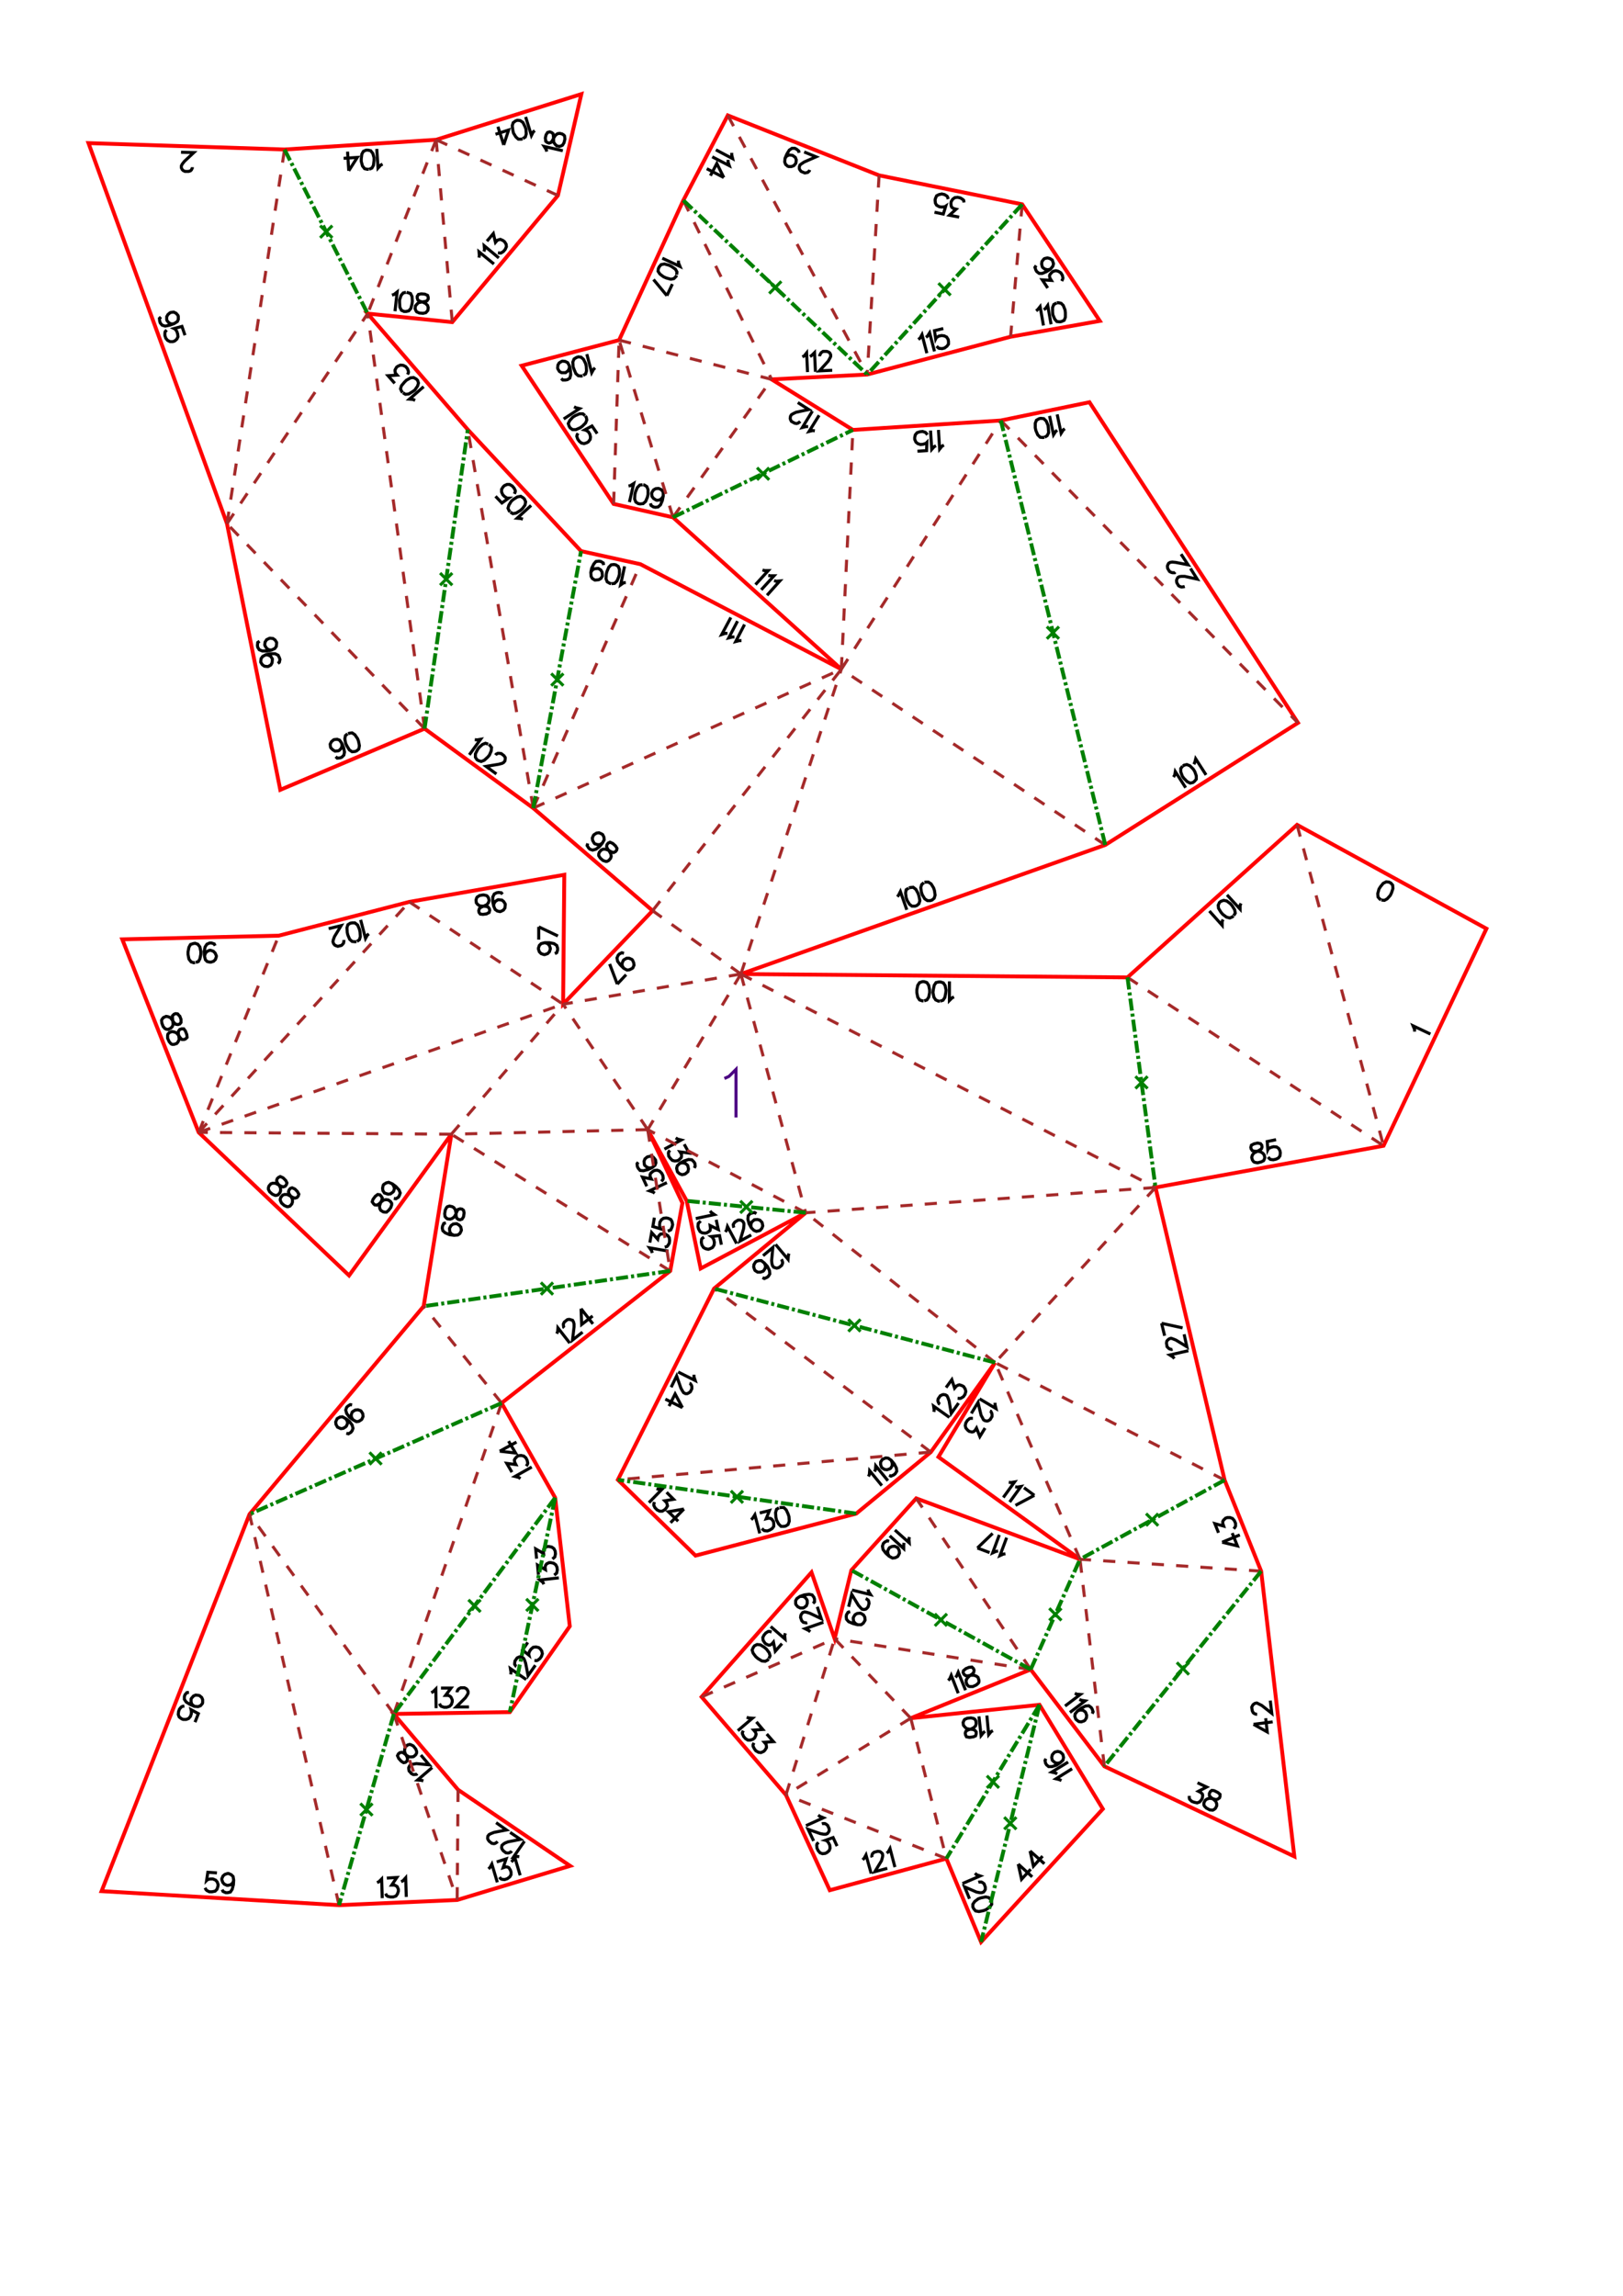 <?xml version="1.0" encoding="UTF-8" standalone="no"?>
<svg
   height="841.89pt"
   viewBox="0 0 533 754"
   width="595.276pt"
   version="1.1"
   id="svg1"
   sodipodi:docname="chibiTri300_H18_A4x5.svg"
   inkscape:version="1.3 (0e150ed6c4, 2023-07-21)"
   xmlns:inkscape="http://www.inkscape.org/namespaces/inkscape"
   xmlns:sodipodi="http://sodipodi.sourceforge.net/DTD/sodipodi-0.dtd"
   xmlns="http://www.w3.org/2000/svg"
   xmlns:svg="http://www.w3.org/2000/svg">
  <defs
     id="defs1" />
  <sodipodi:namedview
     id="namedview1"
     pagecolor="#ffffff"
     bordercolor="#000000"
     borderopacity="0.25"
     inkscape:showpageshadow="2"
     inkscape:pageopacity="0.0"
     inkscape:pagecheckerboard="0"
     inkscape:deskcolor="#d1d1d1"
     inkscape:document-units="mm"
     showgrid="false"
     inkscape:zoom="0.27149905"
     inkscape:cx="2478.83"
     inkscape:cy="561.69626"
     inkscape:window-width="1560"
     inkscape:window-height="943"
     inkscape:window-x="180"
     inkscape:window-y="32"
     inkscape:window-maximized="1"
     inkscape:current-layer="svg1" />
  <style
     type="text/css"
     id="style1"><![CDATA[
			path {
				fill: none;
			}
		]]></style>
  <g
     id="page_001">
    <path
       d="m 385.4,255.2 0.4,-0.6 0.2,-1.2 3.4,5.3 m -1,-7.1 -0.6,0.8 v 1.1 l 0.5,1.4 0.5,0.7 1.1,1.1 1,0.5 0.9,-0.2 0.5,-0.4 0.6,-0.7 v -1.1 l -0.5,-1.4 -0.5,-0.8 -1.1,-1.1 -1,-0.4 -0.9,0.2 -0.4,0.3 m 3.6,-0.6 0.3,-0.6 0.3,-1.2 3.4,5.3 m -46.4,-113.7 -0.5,0.4 -0.7,1.1 -1.3,-6.2 m 0,5.2 -0.5,0.4 -0.7,1.1 -1.3,-6.2 m -1.6,7 0.8,-0.5 0.5,-1 -0.1,-1.5 -0.1,-0.9 -0.6,-1.4 -0.8,-0.8 -1,-0.1 -0.5,0.1 -0.9,0.5 -0.4,1 v 1.5 l 0.2,0.9 0.6,1.4 0.8,0.8 0.9,0.1 0.5,-0.1 m 46.1,49 -0.3,0.1 -0.7,0.1 -0.4,-0.1 -0.6,-0.3 -0.6,-1 -0.1,-0.7 0.1,-0.4 0.3,-0.6 0.5,-0.3 0.7,-0.1 h 1.1 l 4.1,0.9 -2.2,-3.5 m -5,1.2 -0.2,0.2 h -0.7 l -0.4,-0.1 -0.6,-0.3 -0.6,-1 -0.1,-0.7 0.1,-0.4 0.3,-0.6 0.5,-0.3 0.7,-0.1 1.1,0.1 4.1,0.8 -2.3,-3.5 m -93.2,112.5 0.4,-0.5 0.6,-1.2 2.1,6 m 0.6,-7.1 -0.8,0.5 -0.2,1.1 0.2,1.5 0.3,0.9 0.8,1.3 0.8,0.6 h 1 l 0.6,-0.2 0.7,-0.6 0.3,-1 -0.3,-1.5 -0.3,-0.9 -0.7,-1.3 -0.9,-0.7 -1,0.1 -0.4,0.1 m 4.9,-1.7 -0.7,0.6 -0.3,1 0.2,1.5 0.3,0.9 0.8,1.3 0.9,0.6 h 0.9 l 0.6,-0.2 0.7,-0.6 0.3,-1 -0.2,-1.5 -0.3,-0.9 -0.8,-1.3 -0.9,-0.6 H 304 l -0.4,0.1 m -98.8,28.2 -0.5,-0.9 v -0.8 l 0.4,-0.9 0.2,-0.2 0.9,-0.5 h 0.8 l 0.9,0.4 0.2,0.2 0.4,0.9 0.1,0.8 -0.4,0.9 -0.3,0.2 -0.8,0.4 -0.8,0.1 -1.1,-0.6 -1.1,-1.1 -0.9,-1.2 -0.2,-1.1 0.4,-0.9 0.4,-0.4 0.8,-0.4 0.7,0.2 m -2.2,10.1 -2.5,-6.6 m 5.4,3.5 -2.9,3.1 m -4.9,-46.3 -0.8,0.5 h -0.8 l -0.9,-0.3 -0.2,-0.2 -0.5,-0.9 -0.1,-0.8 0.4,-0.9 0.2,-0.2 0.8,-0.5 0.8,-0.1 0.9,0.4 0.3,0.2 0.4,0.8 0.1,0.9 -0.6,1.1 -0.9,1.1 -1.2,0.9 -1.1,0.3 -0.9,-0.3 -0.4,-0.4 -0.5,-0.8 0.2,-0.7 m 8.2,0 -0.9,-0.4 -0.6,0.3 -0.4,0.5 -0.1,0.6 0.2,0.6 0.7,1 0.5,0.9 0.1,0.8 -0.2,0.6 -0.6,0.7 -0.6,0.3 h -0.4 l -0.9,-0.3 -0.9,-0.8 -0.5,-0.8 v -0.5 l 0.2,-0.6 0.6,-0.7 0.6,-0.3 h 0.8 l 0.9,0.3 1.1,0.6 0.7,0.2 0.6,-0.3 0.4,-0.5 0.1,-0.6 -0.5,-0.8 -1,-0.9 m 42.4,-66.5 h -0.7 l -1.2,0.3 2.9,-5.6 m -3.3,4.1 h -0.7 l -1.2,0.3 2.9,-5.5 m -3.3,4 h -0.7 l -1.2,0.4 3,-5.6 m -34.5,-11.5 -0.7,0.1 -1,0.7 1.3,-6.1 m -4.3,5.7 1,-0.1 0.8,-0.8 0.6,-1.4 0.2,-0.8 V 187 l -0.4,-1 -0.8,-0.5 -0.6,-0.1 -0.9,0.1 -0.8,0.8 -0.6,1.4 -0.2,0.8 -0.1,1.6 0.4,1 0.9,0.5 0.4,0.1 m -6.7,-3.7 0.5,-0.8 0.7,-0.4 1,-0.1 h 0.3 l 0.8,0.5 0.4,0.7 0.1,1 v 0.3 l -0.5,0.8 -0.7,0.4 -1,0.1 h -0.3 l -0.8,-0.5 -0.4,-0.7 -0.1,-1.3 0.3,-1.4 0.7,-1.4 0.7,-0.8 1,-0.1 0.6,0.1 0.8,0.5 0.1,0.7 m -26.5,-15.1 -0.7,-0.2 -1.2,-0.1 4.6,-4.2 m -6.8,2.2 0.8,0.5 1.1,-0.2 1.3,-0.8 0.7,-0.6 0.9,-1.2 0.2,-1.1 -0.4,-0.9 -0.4,-0.4 -0.8,-0.5 -1.1,0.2 -1.3,0.8 -0.7,0.6 -0.8,1.3 -0.3,1 0.4,0.9 0.3,0.3 m -4.8,-5.1 2.1,2.2 2.2,-1.6 h -0.5 l -0.8,-0.5 -0.6,-0.6 -0.4,-0.9 v -0.9 l 0.5,-0.8 0.4,-0.4 0.9,-0.4 h 0.8 l 0.9,0.5 0.6,0.7 0.4,0.8 v 0.4 l -0.3,0.7 m -13,80.7 0.7,0.1 1.2,-0.2 -3.7,5.1 m 6.2,-3.5 -0.9,-0.3 -1,0.4 -1.1,1 -0.5,0.7 -0.7,1.4 v 1.1 l 0.5,0.8 0.5,0.3 0.9,0.3 1,-0.4 1.1,-1 0.6,-0.7 0.6,-1.4 0.1,-1.1 -0.6,-0.8 -0.3,-0.2 m 2.2,3.5 0.2,-0.3 0.6,-0.3 h 0.4 l 0.7,0.1 0.9,0.7 0.4,0.6 v 0.4 l -0.1,0.7 -0.4,0.5 -0.5,0.3 -1.1,0.3 -4.2,0.7 3.4,2.5 m -26.7,-122.7 -0.7,-0.3 -1.2,-0.1 4.7,-4.1 m -6.8,2 0.8,0.5 1.1,-0.1 1.3,-0.8 0.7,-0.5 0.9,-1.3 0.3,-1 -0.3,-0.9 -0.4,-0.4 -0.9,-0.5 -1,0.1 -1.4,0.8 -0.6,0.6 -1,1.2 -0.3,1 0.4,0.9 0.3,0.3 m -2.6,-3 -2.2,-2.5 3,-0.2 -0.6,-0.7 -0.1,-0.6 v -0.4 l 0.5,-0.9 0.4,-0.3 0.9,-0.4 0.9,0.1 0.8,0.4 0.6,0.7 0.3,0.9 v 0.4 l -0.3,0.6 m -21.6,121.1 0.1,0.9 -0.3,0.8 -0.7,0.7 -0.3,0.1 -1,0.1 -0.7,-0.4 -0.7,-0.7 -0.1,-0.3 -0.1,-0.9 0.4,-0.8 0.7,-0.6 0.2,-0.1 1,-0.1 0.8,0.3 0.7,1 0.6,1.4 0.3,1.5 -0.2,1 -0.7,0.7 -0.5,0.2 -1,0.1 -0.5,-0.5 m 3.9,-7.5 -0.7,0.6 -0.2,1.1 0.3,1.5 0.4,0.8 0.8,1.3 0.9,0.6 1,-0.1 0.5,-0.2 0.7,-0.6 0.2,-1.1 -0.3,-1.5 -0.3,-0.8 -0.9,-1.3 -0.9,-0.6 -0.9,0.1 -0.4,0.2 m -25.2,-27.5 -0.9,-0.1 -0.7,-0.5 -0.5,-0.8 -0.1,-0.3 0.1,-0.9 0.5,-0.8 0.8,-0.4 0.3,-0.1 1,0.1 0.7,0.5 0.5,0.8 v 0.3 l -0.1,1 -0.5,0.7 -1.1,0.5 -1.5,0.3 h -1.5 l -1,-0.4 -0.5,-0.8 -0.1,-0.6 0.1,-1 0.6,-0.4 m 6,7.3 0.5,-0.4 0.2,-0.9 -0.2,-0.6 -0.4,-0.8 -1,-0.5 h -1.6 l -1.4,0.3 -1.1,0.6 -0.5,0.7 -0.1,0.9 v 0.3 l 0.5,0.8 0.7,0.5 0.9,0.1 H 88 l 0.9,-0.5 0.4,-0.7 0.1,-1 v -0.3 l -0.5,-0.8 -0.7,-0.4 -0.9,-0.2 M 63.1,54.9 v 0.3 l -0.3,0.6 -0.3,0.3 -0.6,0.2 H 60.7 L 60.1,56 59.8,55.7 59.5,55.1 V 54.5 L 59.8,53.9 60.5,53 63.6,50.1 59.4,50 m -2.3,56.3 -0.9,0.1 -0.8,-0.4 -0.6,-0.7 -0.1,-0.3 v -1 l 0.4,-0.7 0.7,-0.6 0.3,-0.1 0.9,-0.1 0.8,0.4 0.6,0.7 0.1,0.3 v 1 l -0.3,0.7 -1.1,0.7 -1.4,0.5 -1.5,0.3 -1,-0.3 -0.6,-0.7 -0.2,-0.6 -0.1,-0.9 0.5,-0.5 m 7.9,6 -1,-2.9 -2.6,0.7 0.4,0.2 0.5,0.7 0.3,0.9 0.1,0.9 -0.4,0.8 -0.7,0.6 -0.6,0.2 h -0.9 l -0.8,-0.4 -0.6,-0.7 -0.3,-0.9 v -0.9 l 0.1,-0.4 0.5,-0.5 m 70.9,-54.5 -0.6,0.3 -0.9,1 -0.4,-6.3 m -2.5,6.7 0.9,-0.4 0.5,-0.9 0.2,-1.6 v -0.9 l -0.4,-1.4 -0.7,-0.9 -0.9,-0.2 h -0.6 l -0.9,0.4 -0.5,0.9 -0.2,1.5 V 53 l 0.4,1.5 0.7,0.9 0.9,0.2 h 0.5 m -6.6,0.5 2.8,-4.4 -4.5,0.3 m 1.7,4.1 -0.4,-6.3 m 195.9,96.4 -0.6,0.3 -0.8,1 -0.4,-6.3 m -0.8,5.2 -0.6,0.3 -0.8,0.9 -0.4,-6.2 m -4.3,6.8 3,-0.2 0.1,-2.7 -0.3,0.3 -0.9,0.3 -0.9,0.1 -0.9,-0.3 -0.6,-0.5 -0.4,-0.9 v -0.6 l 0.2,-0.9 0.6,-0.7 0.9,-0.3 0.9,-0.1 0.9,0.3 0.3,0.3 0.4,0.5 m -54.2,44.4 0.7,0.2 h 1.2 l -4.2,4.6 m 4.2,-3 0.7,0.1 h 1.2 l -4.2,4.6 m 4.2,-3 0.7,0.2 1.2,-0.1 -4.2,4.7 m 15.7,-54 -0.7,-0.1 -1.2,0.3 3.3,-5.3 m -3.6,3.7 h -0.7 l -1.2,0.3 3.3,-5.4 m -4,3.4 -0.2,0.2 -0.6,0.4 -0.4,0.1 -0.6,-0.1 -1.1,-0.6 -0.3,-0.6 -0.1,-0.4 0.1,-0.7 0.3,-0.5 0.5,-0.3 1,-0.5 4.2,-0.9 -3.6,-2.3 m -55.6,27.4 0.6,-0.1 1.1,-0.7 -1.4,6.1 m 4.3,-5.7 -0.9,0.1 -0.8,0.8 -0.6,1.4 -0.2,0.8 -0.1,1.6 0.4,1 0.8,0.5 0.6,0.1 1,-0.1 0.8,-0.7 0.6,-1.4 0.2,-0.9 v -1.6 l -0.4,-1 -0.8,-0.5 -0.4,-0.1 m 6.6,3.7 -0.5,0.8 -0.7,0.5 -0.9,0.1 -0.3,-0.1 -0.8,-0.5 -0.5,-0.7 -0.1,-1 0.1,-0.3 0.5,-0.8 0.7,-0.4 0.9,-0.1 0.3,0.1 0.8,0.4 0.5,0.8 v 1.2 l -0.3,1.5 -0.6,1.4 -0.8,0.7 -0.9,0.1 -0.6,-0.1 -0.8,-0.5 -0.2,-0.7 m -18.2,-44.5 -0.5,0.5 -0.6,1.1 -1.6,-6.1 m -1.2,7 0.8,-0.5 0.3,-1 -0.1,-1.6 -0.2,-0.8 -0.7,-1.4 -0.8,-0.7 -0.9,-0.1 -0.6,0.2 -0.8,0.5 -0.4,1 0.1,1.6 0.3,0.8 0.6,1.4 0.8,0.7 1,0.1 0.4,-0.1 m -7,0.9 0.5,0.5 h 0.9 l 0.6,-0.1 0.8,-0.5 0.3,-1.1 -0.1,-1.5 -0.3,-1.4 -0.6,-1.1 -0.8,-0.4 -0.9,-0.1 -0.3,0.1 -0.8,0.5 -0.4,0.7 -0.1,1 0.1,0.3 0.5,0.8 0.7,0.4 h 1 0.3 l 0.8,-0.6 0.4,-0.7 0.1,-0.9 m 1.5,13.4 0.6,0.3 1.2,0.3 -5.2,3.4 m 7,-1.1 -0.7,-0.6 h -1.1 l -1.4,0.6 -0.8,0.5 -1,1.1 -0.5,1 0.3,0.9 0.3,0.5 0.8,0.6 h 1.1 l 1.4,-0.6 0.7,-0.5 1.1,-1.1 0.4,-1 -0.2,-0.9 -0.3,-0.4 m 3.9,5.8 -1.7,-2.5 -2.4,1.3 0.4,0.1 0.8,0.5 0.5,0.8 0.2,0.9 -0.1,0.8 -0.6,0.8 -0.5,0.3 -0.9,0.3 -0.9,-0.2 -0.7,-0.6 -0.5,-0.7 -0.3,-0.9 0.1,-0.5 0.3,-0.5 m 33,-56.7 v 0.7 l 0.5,1.2 -5.8,-2.7 m 4.7,5.4 0.1,-0.9 -0.5,-0.9 -1.3,-0.9 -0.8,-0.4 -1.5,-0.4 -1.1,0.2 -0.6,0.7 -0.3,0.6 -0.1,0.9 0.6,0.9 1.2,0.9 0.9,0.4 1.5,0.4 1,-0.2 0.7,-0.7 0.2,-0.4 m -3.2,6.7 -4.4,-5.3 m 6.2,1.5 -1.8,3.8 m 44.5,20.1 0.6,-0.3 0.8,-1 0.3,6.3 m 0.8,-5.1 0.6,-0.4 0.9,-0.9 0.3,6.3 m 1.4,-5.1 v -0.3 l 0.3,-0.6 0.2,-0.3 0.6,-0.4 h 1.2 l 0.6,0.2 0.4,0.3 0.3,0.6 v 0.6 l -0.3,0.6 -0.5,0.9 -2.9,3.2 4.2,-0.2 m -33,-71.4 v 0.7 l 0.3,1.2 -5.5,-2.9 m 4,3.3 v 0.7 l 0.4,1.2 -5.6,-2.9 m 3.8,6.8 -2.3,-4.6 -2.1,4 m 4.4,0.6 -5.6,-2.9 m 33.8,0.4 -0.1,0.3 -0.5,0.5 -0.4,0.1 -0.6,0.1 -1.2,-0.5 -0.4,-0.5 -0.2,-0.4 v -0.6 l 0.2,-0.6 0.5,-0.4 0.9,-0.6 3.9,-1.7 -3.9,-1.6 m -6.3,2.1 0.6,-0.8 0.8,-0.3 1,0.1 0.2,0.1 0.8,0.6 0.3,0.8 -0.1,0.9 -0.1,0.3 -0.6,0.7 -0.8,0.3 H 259 l -0.3,-0.1 -0.7,-0.6 -0.3,-0.8 0.1,-1.2 0.6,-1.4 0.8,-1.3 0.9,-0.6 h 0.9 l 0.6,0.3 0.7,0.6 0.1,0.6 m 52.6,21.1 -3.2,-0.6 2.2,-2 -0.8,-0.2 -0.6,-0.4 -0.2,-0.4 -0.1,-0.9 0.1,-0.6 0.5,-0.8 0.7,-0.5 0.9,-0.1 0.9,0.2 0.8,0.5 0.3,0.3 0.1,0.7 m -9.7,3.2 2.9,0.6 0.8,-2.6 -0.3,0.2 -1,0.1 -0.8,-0.1 -0.9,-0.5 -0.4,-0.7 -0.1,-1 0.1,-0.5 0.4,-0.9 0.8,-0.4 0.9,-0.2 0.9,0.2 0.8,0.5 0.2,0.3 0.2,0.7 m -9.8,46.1 0.6,-0.5 0.6,-1.1 1.6,6.1 m -0.3,-5.2 0.5,-0.4 0.7,-1.1 1.6,6.1 m 2.9,-7.5 -2.9,0.7 0.4,2.7 0.2,-0.4 0.8,-0.5 0.9,-0.2 0.9,0.1 0.8,0.4 0.5,0.8 0.1,0.6 v 0.9 l -0.5,0.7 -0.8,0.6 -0.8,0.2 -1,-0.1 -0.3,-0.2 -0.5,-0.5 m 36.5,-19.1 -1.8,-2.7 3,0.2 -0.5,-0.8 -0.1,-0.7 0.1,-0.4 0.6,-0.7 0.5,-0.4 0.9,-0.2 0.8,0.2 0.8,0.5 0.5,0.8 0.2,0.9 -0.1,0.4 -0.3,0.6 m -8.4,-5.1 -0.4,0.6 0.3,0.9 0.3,0.5 0.8,0.6 h 1 l 1.4,-0.6 1.3,-0.8 0.8,-1 0.2,-0.8 -0.3,-0.9 -0.1,-0.3 -0.8,-0.5 -0.8,-0.2 -0.9,0.2 -0.3,0.2 -0.6,0.8 -0.1,0.8 0.2,0.9 0.2,0.3 0.7,0.5 0.9,0.2 0.9,-0.2 m -4.7,13.7 0.5,-0.4 0.8,-1 1.1,6.2 m 0.1,-5.2 0.6,-0.4 0.7,-1 1.1,6.2 m 1.8,-7 -0.9,0.5 -0.4,1 v 1.5 l 0.1,0.9 0.6,1.4 0.7,0.8 1,0.1 0.5,-0.1 0.9,-0.4 0.4,-1 v -1.5 l -0.1,-0.9 -0.6,-1.5 -0.7,-0.7 -1,-0.2 -0.4,0.1 m -125.2,274.2 0.6,0.4 1.2,0.3 -5.5,3 m 6.5,-1.6 1.6,2.9 -3,-0.4 0.5,0.8 v 0.7 l -0.1,0.4 -0.7,0.7 -0.5,0.3 -0.9,0.1 -0.8,-0.2 -0.7,-0.7 -0.5,-0.7 -0.1,-1 0.1,-0.4 0.4,-0.5 m 8,5.8 0.3,-0.6 -0.1,-0.9 -0.3,-0.5 -0.7,-0.7 -1.1,-0.1 -1.5,0.5 -1.3,0.7 -0.9,0.9 -0.2,0.8 0.2,0.9 0.1,0.3 0.7,0.6 0.8,0.3 0.9,-0.2 0.3,-0.2 0.7,-0.6 0.2,-0.9 -0.2,-0.9 -0.1,-0.3 -0.7,-0.6 -0.8,-0.2 -1,0.1 m 9.9,15.7 0.4,0.5 1,0.7 -6.1,1.3 m 6.7,0.4 0.7,3.2 -2.7,-1.3 0.1,0.9 -0.1,0.7 -0.3,0.3 -0.8,0.5 -0.6,0.1 -0.9,-0.1 -0.7,-0.4 -0.5,-0.9 -0.2,-0.8 0.1,-1 0.3,-0.3 0.5,-0.5 m 6.8,7.8 -0.6,-3 -2.7,0.3 0.3,0.2 0.5,0.8 0.2,0.9 -0.1,0.9 -0.5,0.8 -0.8,0.4 -0.6,0.2 -0.9,-0.2 -0.7,-0.4 -0.5,-0.8 -0.2,-0.9 0.1,-1 0.2,-0.3 0.6,-0.4 m 7,-1.7 0.4,-0.6 0.3,-1.2 3,5.6 m -0.9,-5.2 -0.1,-0.3 -0.1,-0.7 0.2,-0.4 0.4,-0.5 1,-0.6 h 0.7 l 0.4,0.1 0.5,0.4 0.3,0.6 v 0.6 l -0.1,1.1 -1.2,4.1 3.7,-2 m 1.7,-7 -0.6,-0.4 -0.9,0.2 -0.6,0.2 -0.6,0.7 -0.1,1.1 0.4,1.5 0.7,1.3 0.9,0.9 0.8,0.3 0.9,-0.2 0.3,-0.1 0.6,-0.7 0.3,-0.8 -0.2,-1 -0.1,-0.2 -0.7,-0.7 -0.8,-0.2 -1,0.1 -0.2,0.2 -0.7,0.6 -0.2,0.9 0.1,0.9 m 139,43 -0.4,-0.5 -1.1,-0.7 6.1,-1.4 m -5.2,-0.5 -0.3,0.1 -0.7,-0.2 -0.3,-0.2 -0.5,-0.5 -0.2,-1.2 0.1,-0.6 0.3,-0.4 0.5,-0.4 0.6,-0.2 0.6,0.2 1,0.4 3.6,2.2 -0.9,-4.1 m -7.4,-3.6 6.9,1.5 m -5.9,2.6 -1,-4.1 m 19.9,71.9 5,1.2 -1.7,-4.2 m -3.3,3 5.8,-2.4 m -7,-0.7 -1.2,-3 2.9,0.8 -0.3,-0.9 v -0.6 l 0.2,-0.4 0.7,-0.7 0.6,-0.2 h 0.9 l 0.8,0.3 0.6,0.7 0.4,0.9 v 0.9 l -0.2,0.4 -0.4,0.5 m 6.5,64.2 4.5,2.5 -0.5,-4.5 m -4,2 6.3,-0.8 m -5.1,-2.5 h -0.3 l -0.6,-0.2 -0.4,-0.3 -0.3,-0.6 -0.2,-1.2 0.3,-0.6 0.2,-0.3 0.6,-0.4 0.6,-0.1 0.6,0.3 1,0.5 3.3,2.6 -0.5,-4.2 m -23.9,27 3,1.4 -2.7,1.4 0.8,0.4 0.5,0.5 0.1,0.4 -0.1,0.9 -0.3,0.6 -0.6,0.7 -0.8,0.3 -1,-0.2 -0.8,-0.3 -0.7,-0.7 -0.1,-0.4 v -0.7 m 8.3,-1.7 -0.9,-0.1 -0.5,0.4 -0.3,0.6 v 0.7 l 0.4,0.5 1,0.8 0.7,0.6 0.3,0.8 v 0.7 l -0.4,0.8 -0.5,0.4 -0.4,0.2 -1,-0.1 -1.1,-0.6 -0.6,-0.6 -0.2,-0.4 v -0.7 l 0.4,-0.8 0.5,-0.4 0.8,-0.3 1,0.1 1.2,0.3 0.6,-0.1 0.6,-0.4 0.2,-0.5 v -0.7 l -0.7,-0.6 -1.2,-0.6 m -45.8,-32 0.6,0.3 1.2,0.1 -5,3.8 m 4.7,-2.2 0.6,0.3 1.3,0.2 -5,3.8 m 7.3,0.4 0.3,-0.6 -0.3,-0.9 -0.3,-0.5 -0.8,-0.6 -1.1,0.1 -1.4,0.7 -1.2,0.9 -0.8,1 -0.1,0.8 0.3,0.9 0.2,0.2 0.8,0.6 0.8,0.1 0.9,-0.3 0.3,-0.2 0.5,-0.8 0.1,-0.8 -0.3,-0.9 -0.2,-0.3 -0.7,-0.5 -0.9,-0.1 -0.9,0.3 m -23.7,-51.6 -0.7,0.1 -1.1,0.5 2.2,-5.9 m -2.8,4.4 -0.7,0.1 -1.1,0.5 2.2,-5.9 m -7.2,4.3 5,-4.8 m -1,6.3 -4,-1.5 m -22.3,-3.6 -0.2,0.6 0.1,1.3 -4.7,-4.2 m 3,4.2 -0.1,0.6 v 1.3 l -4.6,-4.2 m -0.2,6.7 -0.4,-0.8 -0.1,-0.9 0.4,-0.8 0.2,-0.3 0.8,-0.4 0.9,-0.1 0.9,0.4 0.2,0.2 0.4,0.8 0.1,0.9 -0.4,0.8 -0.2,0.3 -0.8,0.4 -0.9,0.1 -1.1,-0.6 -1.1,-1 -0.9,-1.2 -0.2,-1.1 0.3,-0.9 0.4,-0.4 0.9,-0.5 0.6,0.2 m 34.8,-45.5 v 0.7 l 0.3,1.2 -5.4,-3.2 m 3.4,4 0.3,0.1 0.3,0.6 0.1,0.4 v 0.7 l -0.6,1 -0.6,0.4 -0.4,0.1 -0.7,-0.1 -0.5,-0.3 -0.3,-0.6 -0.5,-0.9 -1,-4.2 -2.2,3.6 m 4.5,4.8 -1.7,2.8 -1.1,-2.8 -0.5,0.8 -0.5,0.4 -0.5,0.1 -0.9,-0.2 -0.5,-0.4 -0.6,-0.7 -0.2,-0.8 0.2,-0.9 0.5,-0.8 0.7,-0.6 0.4,-0.1 h 0.7 m 11.8,21 0.7,0.1 1.2,-0.2 -3.7,5.1 m 3.9,-3.5 0.7,0.1 1.2,-0.2 -3.7,5.1 m 8.1,-2.2 -6.2,3.3 m 2.8,-5.8 3.4,2.5 m -54.6,30.9 0.1,0.6 0.7,1.1 -6.1,-1.5 m 4.5,2.8 0.2,0.1 0.6,0.4 0.2,0.4 0.1,0.7 -0.3,1.1 -0.4,0.5 -0.4,0.3 -0.6,0.1 -0.6,-0.1 -0.5,-0.5 -0.7,-0.8 -2.2,-3.6 -1,4.1 m 2.9,5.9 -0.8,-0.5 -0.5,-0.7 -0.1,-1 0.1,-0.3 0.5,-0.8 0.7,-0.4 1,-0.1 0.3,0.1 0.8,0.5 0.4,0.7 0.1,1 -0.1,0.2 -0.5,0.8 -0.7,0.5 h -1.2 l -1.5,-0.4 -1.4,-0.6 -0.7,-0.8 -0.1,-0.9 0.1,-0.6 0.5,-0.8 0.7,-0.2 m 32.2,22.6 0.5,-0.5 0.5,-1.2 2.3,5.9 m -0.9,-5.2 0.4,-0.5 0.5,-1.2 2.4,5.9 m 0,-7 -0.7,0.6 -0.1,0.6 0.3,0.6 0.5,0.4 0.6,0.1 1.3,-0.2 h 0.9 l 0.8,0.3 0.5,0.4 0.3,0.9 v 0.6 l -0.2,0.4 -0.7,0.6 -1.1,0.5 h -1 l -0.4,-0.1 -0.5,-0.5 -0.3,-0.8 v -0.7 l 0.4,-0.7 0.7,-0.7 1,-0.7 0.4,-0.5 0.1,-0.7 -0.2,-0.5 -0.5,-0.5 -1,0.1 -1.2,0.5 m 9.1,20.3 -0.6,0.3 -0.8,1 -0.6,-6.3 m -0.6,5.2 -0.5,0.4 -0.8,1 -0.7,-6.3 m -2,6.8 0.9,-0.4 0.2,-0.7 v -0.6 l -0.4,-0.5 -0.6,-0.3 -1.2,-0.1 -1,-0.2 -0.6,-0.6 -0.4,-0.5 -0.1,-0.9 0.3,-0.7 0.2,-0.3 0.9,-0.4 1.2,-0.1 0.9,0.2 0.4,0.3 0.3,0.5 0.1,0.9 -0.2,0.7 -0.6,0.6 -0.8,0.4 -1.2,0.4 -0.6,0.4 -0.2,0.6 0.1,0.6 0.3,0.6 1,0.2 1.3,-0.2 m 0.5,44.8 0.5,0.5 1.2,0.4 -5.8,2.5 m 5.2,-0.4 0.3,-0.1 h 0.7 l 0.4,0.2 0.5,0.4 0.4,1.1 v 0.7 l -0.2,0.4 -0.4,0.5 -0.6,0.2 h -0.6 l -1.1,-0.2 -3.9,-1.7 1.6,3.9 m 7,0.3 -0.7,-0.7 -1,-0.2 -1.5,0.3 -0.9,0.3 -1.2,0.9 -0.6,0.9 v 0.9 l 0.3,0.6 0.6,0.7 1.1,0.2 1.5,-0.3 0.8,-0.3 1.3,-0.9 0.6,-0.9 -0.1,-0.9 -0.2,-0.4 m 9,-11.9 1.1,5 3,-3.3 m -4.1,-1.7 4.6,4.2 m -0.7,-8.5 1.1,5 3,-3.3 m -4.1,-1.7 4.7,4.2 m 5.6,-27.3 -0.6,-0.3 -1.2,-0.3 5.3,-3.3 m -4.9,1.7 -0.5,-0.3 -1.3,-0.3 5.4,-3.3 m -7.3,-1.1 -0.3,0.6 0.2,0.9 0.3,0.5 0.7,0.6 h 1.1 l 1.5,-0.5 1.2,-0.8 0.9,-0.8 0.2,-0.9 -0.2,-0.9 -0.2,-0.3 -0.7,-0.6 -0.8,-0.2 -0.9,0.2 -0.3,0.2 -0.6,0.7 -0.2,0.9 0.2,0.9 0.2,0.2 0.7,0.6 0.8,0.2 0.9,-0.2 m -64.9,31.9 0.5,-0.5 0.6,-1.1 1.7,6.1 m 0.3,-5.3 -0.1,-0.3 0.1,-0.6 0.2,-0.4 0.5,-0.4 1.2,-0.3 0.7,0.1 0.3,0.2 0.5,0.5 0.1,0.6 -0.1,0.6 -0.3,1.1 -2.2,3.6 4.1,-1.1 m -0.2,-5 0.5,-0.4 0.6,-1.1 1.6,6.1 m -25.2,-17.1 0.5,0.4 1.2,0.5 -5.7,2.6 m 5.2,-0.6 0.3,-0.1 h 0.7 l 0.4,0.2 0.5,0.4 0.5,1.1 v 0.7 l -0.2,0.4 -0.4,0.5 -0.5,0.2 h -0.7 l -1.1,-0.2 -4,-1.4 1.8,3.8 m 7.7,1.7 -1.3,-2.8 -2.5,0.9 0.4,0.1 0.6,0.7 0.4,0.8 0.1,1 -0.3,0.8 -0.7,0.6 -0.6,0.3 -0.9,0.1 -0.8,-0.3 -0.6,-0.7 -0.4,-0.8 -0.1,-1 0.1,-0.4 0.5,-0.5 m 44.5,-277.7 -0.6,0.3 -0.9,0.9 v -6.3 m -3,6.5 0.9,-0.3 0.6,-0.9 0.3,-1.5 0.1,-0.9 -0.3,-1.5 -0.6,-0.9 -0.9,-0.3 h -0.6 l -0.9,0.2 -0.6,0.9 -0.3,1.5 -0.1,0.9 0.3,1.5 0.6,0.9 0.9,0.4 h 0.5 m -5.2,-0.1 0.9,-0.3 0.6,-0.9 0.3,-1.5 v -0.9 l -0.3,-1.5 -0.6,-0.9 -0.9,-0.3 h -0.6 l -0.9,0.3 -0.6,0.9 -0.3,1.5 v 0.9 l 0.3,1.5 0.6,0.9 0.9,0.3 h 0.4 m 108.5,47 -0.8,0.4 -0.2,0.7 0.1,0.5 0.4,0.6 0.7,0.2 h 1.2 l 0.9,0.2 0.7,0.5 0.4,0.5 0.2,0.9 -0.2,0.6 -0.2,0.4 -0.8,0.4 -1.2,0.3 -1,-0.2 -0.3,-0.2 -0.4,-0.6 -0.2,-0.8 0.2,-0.7 0.5,-0.7 0.8,-0.4 1.1,-0.6 0.6,-0.4 0.2,-0.6 -0.1,-0.6 -0.4,-0.5 -1,-0.2 -1.3,0.3 m 7.4,-1.4 -2.9,0.6 0.2,2.7 0.2,-0.4 0.9,-0.4 0.8,-0.2 1,0.1 0.7,0.5 0.4,0.8 0.1,0.6 -0.1,1 -0.5,0.7 -0.8,0.4 -0.9,0.2 -0.9,-0.1 -0.4,-0.3 -0.4,-0.5 m -8.9,-83.3 -0.3,0.6 v 1.3 l -4.3,-4.7 m 2.2,6.8 0.5,-0.8 -0.2,-1.1 -0.8,-1.3 -0.6,-0.7 -1.2,-0.9 -1,-0.2 -0.9,0.3 -0.5,0.4 -0.4,0.9 0.1,1 0.8,1.3 0.6,0.7 1.2,0.9 1.1,0.3 0.9,-0.4 0.3,-0.3 m -3.4,1.2 -0.3,0.6 v 1.3 l -4.2,-4.7 m 56.5,-3.6 1,0.1 0.9,-0.5 1,-1.1 0.4,-0.8 0.5,-1.5 -0.1,-1.1 -0.6,-0.7 -0.6,-0.3 -0.9,-0.1 -1,0.5 -0.9,1.1 -0.5,0.8 -0.4,1.5 0.1,1.1 0.6,0.7 0.4,0.2 m 11,43.3 v -0.7 l -0.5,-1.2 5.7,2.7 m -317.4,58.8 -0.2,-0.9 -0.5,-0.4 -0.6,-0.1 -0.7,0.2 -0.3,0.5 -0.5,1.2 -0.5,0.8 -0.7,0.5 -0.6,0.2 -0.9,-0.1 -0.5,-0.4 -0.3,-0.4 -0.1,-0.9 0.2,-1.2 0.4,-0.8 0.3,-0.3 0.7,-0.2 0.9,0.2 0.5,0.3 0.5,0.7 0.2,1 0.1,1.2 0.2,0.6 0.5,0.4 0.6,0.1 0.6,-0.2 0.5,-0.8 0.2,-1.4 m -3.3,7.5 -0.9,-0.4 -0.5,-0.7 -0.1,-0.9 v -0.3 l 0.5,-0.9 0.7,-0.5 0.9,-0.1 h 0.3 l 0.8,0.5 0.5,0.6 0.2,1 -0.1,0.3 -0.4,0.8 -0.7,0.5 -1.2,0.1 -1.5,-0.2 -1.4,-0.6 -0.8,-0.7 -0.2,-0.9 0.1,-0.6 0.4,-0.9 0.7,-0.2 m 36.4,36.4 0.3,-0.6 0.1,-1.3 3.9,5 m -1.8,-5 -0.2,-0.2 -0.1,-0.7 v -0.4 l 0.3,-0.6 1,-0.8 0.6,-0.1 0.4,0.1 0.7,0.2 0.3,0.5 0.2,0.7 v 1 l -0.5,4.3 3.3,-2.6 m -0.5,-7.7 0.2,5.2 3.6,-2.8 m -3.8,-2.4 3.9,5 m -78.8,31.5 -0.5,-0.8 -0.1,-0.8 0.3,-0.9 0.2,-0.2 0.8,-0.5 0.9,-0.1 0.9,0.3 0.2,0.2 0.5,0.8 0.1,0.9 -0.4,0.9 -0.2,0.2 -0.8,0.5 -0.8,0.1 -1.1,-0.6 -1.2,-0.9 -0.9,-1.2 -0.3,-1.1 0.3,-0.9 0.4,-0.4 0.8,-0.5 0.6,0.1 m -1.9,9.3 0.7,0.2 0.8,-0.5 0.4,-0.5 0.3,-0.8 -0.3,-1.1 -0.9,-1.2 -1.2,-0.9 -1.1,-0.6 -0.8,0.1 -0.9,0.5 -0.1,0.2 -0.4,0.9 0.1,0.8 0.5,0.9 0.2,0.1 0.9,0.4 0.8,-0.1 0.8,-0.5 0.2,-0.2 0.4,-0.9 -0.1,-0.8 -0.5,-0.8 m 10.3,152.4 0.6,-0.3 0.9,-0.9 0.2,6.3 m 1.5,-6.6 3.3,-0.2 -1.7,2.5 h 0.9 l 0.6,0.3 0.3,0.2 0.4,0.9 v 0.6 l -0.3,0.9 -0.5,0.7 -0.9,0.3 h -0.9 l -0.9,-0.2 -0.4,-0.3 -0.3,-0.6 m 5.1,-3.9 0.6,-0.3 0.9,-1 0.2,6.3 m 5.6,-38.1 -0.6,-0.2 -1.3,-0.1 4.8,-4.1 m -4.9,2 -0.2,0.2 -0.7,0.1 h -0.4 l -0.6,-0.3 -0.8,-0.9 -0.1,-0.7 v -0.4 l 0.3,-0.6 0.4,-0.4 0.7,-0.1 1.1,-0.2 4.2,0.4 -2.7,-3.2 m -6.5,2 0.8,0.5 0.6,-0.1 0.5,-0.4 0.2,-0.6 -0.1,-0.7 -0.6,-1.1 -0.3,-0.9 0.1,-0.8 0.2,-0.6 0.7,-0.6 0.7,-0.2 0.4,0.1 0.8,0.4 0.8,1 0.3,0.8 v 0.5 l -0.3,0.6 -0.7,0.6 -0.6,0.1 h -0.9 l -0.8,-0.5 -1,-0.8 -0.6,-0.2 -0.6,0.1 -0.5,0.4 -0.3,0.6 0.4,0.9 0.9,1 m 39.1,-92.9 -0.6,-0.4 -1.2,-0.3 5.5,-3.1 m -6.5,1.7 -1.7,-2.9 3,0.4 -0.4,-0.8 -0.1,-0.7 0.2,-0.4 0.6,-0.7 0.5,-0.3 0.9,-0.1 0.9,0.2 0.7,0.6 0.4,0.8 0.2,0.9 -0.1,0.4 -0.4,0.6 m -8.7,-4.9 5.2,0.6 -2.3,-3.9 m -2.9,3.3 5.5,-3 m -28,82.3 0.6,-0.3 0.9,-0.9 0.1,6.3 m 1.6,-6.6 h 3.3 l -1.8,2.4 h 0.9 l 0.6,0.3 0.3,0.3 0.4,0.9 v 0.6 l -0.3,0.9 -0.6,0.6 -0.9,0.3 h -0.9 l -0.9,-0.3 -0.3,-0.3 -0.3,-0.6 m 5.8,-3.7 v -0.3 l 0.3,-0.6 0.3,-0.3 0.6,-0.3 h 1.2 l 0.6,0.3 0.3,0.3 0.3,0.6 v 0.6 l -0.3,0.6 -0.6,0.9 -3,3 h 4.2 m 24.6,-40.3 -0.3,-0.6 -1,-0.8 6.2,-0.7 m -6.7,-1 -0.3,-3.2 2.6,1.5 -0.1,-0.9 0.2,-0.6 0.3,-0.4 0.8,-0.4 h 0.6 l 0.9,0.2 0.7,0.5 0.4,0.8 0.1,0.9 -0.2,1 -0.3,0.3 -0.5,0.4 m -5.8,-5.4 -0.3,-3.2 2.6,1.5 -0.1,-0.9 0.2,-0.6 0.3,-0.4 0.8,-0.4 h 0.6 l 0.9,0.2 0.7,0.5 0.4,0.8 0.1,0.9 -0.2,1 -0.3,0.3 -0.5,0.4 m -13.7,37.9 0.1,-0.7 -0.2,-1.2 5.2,3.6 m -3.2,-4.3 -0.2,-0.1 -0.4,-0.6 v -0.4 l 0.1,-0.7 0.7,-1 0.6,-0.3 0.4,-0.1 0.6,0.1 0.5,0.4 0.3,0.5 0.4,1.1 0.8,4.1 2.4,-3.4 m -2.5,-7.5 -1.7,2.5 2.1,1.7 -0.1,-0.4 0.3,-0.9 0.5,-0.7 0.7,-0.6 0.9,-0.1 0.9,0.2 0.5,0.4 0.5,0.7 0.2,0.9 -0.3,0.9 -0.5,0.7 -0.8,0.6 -0.4,0.1 -0.6,-0.1 m 39.5,-153.4 -0.5,-0.4 -1.2,-0.4 5.7,-2.7 m -6.6,1.2 -1.4,-3 2.9,0.6 -0.4,-0.8 v -0.7 l 0.2,-0.4 0.7,-0.6 0.5,-0.3 0.9,-0.1 0.8,0.3 0.7,0.7 0.4,0.8 0.1,0.9 -0.1,0.4 -0.5,0.6 m -7.6,-6.3 -0.4,0.5 0.1,0.9 0.3,0.6 0.6,0.7 1.1,0.1 1.5,-0.4 1.3,-0.6 1,-0.8 0.3,-0.8 -0.1,-0.9 -0.2,-0.3 -0.6,-0.7 -0.8,-0.3 -1,0.2 -0.2,0.1 -0.7,0.6 -0.3,0.8 0.1,1 0.1,0.3 0.7,0.6 0.8,0.3 0.9,-0.1 m 0.1,28 -0.2,-0.7 -0.7,-1 6.2,1.1 m -6.1,-2.8 0.6,-3.3 2,2.2 0.2,-0.9 0.4,-0.5 0.3,-0.3 1,-0.1 0.6,0.1 0.8,0.5 0.5,0.7 0.1,0.9 -0.1,0.9 -0.5,0.8 -0.3,0.3 -0.7,0.2 m -3.4,-9.7 -0.5,2.9 2.6,0.8 -0.3,-0.4 -0.1,-0.9 0.1,-0.9 0.5,-0.8 0.7,-0.5 0.9,-0.1 0.6,0.1 0.9,0.4 0.4,0.7 0.2,1 -0.2,0.8 -0.4,0.9 -0.4,0.2 -0.6,0.2 m -90.6,-307.4 0.7,-0.2 1,-0.8 -0.7,6.3 m 3.6,-6.2 -0.9,0.2 -0.7,0.8 -0.5,1.5 v 0.9 l 0.1,1.5 0.5,1 0.9,0.4 h 0.6 l 0.9,-0.2 0.7,-0.8 0.4,-1.5 0.1,-0.9 -0.1,-1.5 -0.5,-1 -0.9,-0.3 -0.4,-0.1 m 4.8,0.5 -0.9,0.2 -0.4,0.6 v 0.6 l 0.2,0.6 0.6,0.4 1.2,0.4 0.8,0.4 0.6,0.6 0.2,0.7 -0.1,0.9 -0.4,0.5 -0.3,0.3 -0.9,0.2 -1.2,-0.1 -0.9,-0.4 -0.2,-0.3 -0.3,-0.7 0.1,-0.9 0.4,-0.5 0.6,-0.6 1,-0.2 1.2,-0.2 0.6,-0.2 0.4,-0.6 v -0.6 l -0.2,-0.6 -0.9,-0.4 -1.3,-0.1 m 19.1,-11.9 0.1,-0.7 -0.1,-1.2 4.9,4 m -3.3,-4.1 0.2,-0.6 -0.1,-1.3 4.8,4 m -3.9,-5.5 2.1,-2.5 0.7,2.9 0.6,-0.7 0.6,-0.2 0.4,-0.1 0.9,0.4 0.5,0.4 0.5,0.8 0.1,0.8 -0.4,0.9 -0.6,0.7 -0.8,0.5 h -0.4 L 163.5,83 m 12.1,-40.1 -0.5,0.4 -0.6,1.2 -1.9,-6.1 m -0.9,7.1 0.8,-0.5 0.3,-1 -0.1,-1.6 -0.3,-0.8 -0.7,-1.4 -0.9,-0.6 -0.9,-0.1 -0.6,0.2 -0.8,0.6 -0.3,1 0.2,1.5 0.2,0.9 0.8,1.3 0.8,0.7 h 1 l 0.4,-0.1 m -6.2,2 1.6,-4.9 -4.3,1.4 m 2.7,3.5 -1.9,-6 m 16,8.2 -0.1,-0.6 -0.7,-1.1 6.1,1.4 m -5.7,-4 0.1,0.9 0.5,0.4 0.6,0.2 0.6,-0.2 0.4,-0.5 0.6,-1.1 0.5,-0.8 0.7,-0.5 0.7,-0.1 0.8,0.2 0.6,0.4 0.2,0.3 0.1,1 -0.3,1.2 -0.5,0.8 -0.4,0.2 -0.6,0.2 -0.9,-0.2 -0.5,-0.5 -0.5,-0.7 v -0.9 l -0.1,-1.3 -0.1,-0.6 -0.5,-0.4 -0.6,-0.2 -0.7,0.2 -0.5,0.8 -0.3,1.3 M 63.8,560.4 63,559.8 62.7,559 v -1 l 0.1,-0.2 0.7,-0.8 0.7,-0.3 1,0.1 0.3,0.1 0.7,0.6 0.3,0.7 v 1 l -0.1,0.3 -0.6,0.7 -0.8,0.3 -1.2,-0.1 -1.4,-0.6 -1.3,-0.8 -0.6,-0.9 v -0.9 l 0.2,-0.6 0.6,-0.7 0.7,-0.1 m 2,9.8 1.1,-2.8 -2.4,-1.3 0.1,0.4 v 0.9 l -0.3,0.9 -0.6,0.7 -0.8,0.3 h -1 l -0.5,-0.2 -0.8,-0.6 -0.3,-0.8 0.1,-1 0.3,-0.8 0.6,-0.7 0.4,-0.2 0.6,-0.1 m 10.7,54.8 -3,-0.2 -0.4,2.7 0.3,-0.3 0.9,-0.2 h 0.9 l 0.9,0.4 0.5,0.6 0.3,0.9 -0.1,0.6 -0.3,0.9 -0.6,0.6 -1,0.2 h -0.9 l -0.8,-0.4 -0.3,-0.3 -0.3,-0.6 m 9.4,-2.5 -0.3,0.9 -0.7,0.6 -0.9,0.2 h -0.3 l -0.9,-0.4 -0.5,-0.6 -0.3,-0.9 V 617 l 0.4,-0.9 0.6,-0.5 0.9,-0.3 H 75 l 0.9,0.4 0.6,0.6 0.2,1.2 -0.1,1.5 -0.4,1.5 -0.6,0.9 -0.9,0.2 h -0.6 l -0.9,-0.4 -0.3,-0.6 m 97.6,-10.8 -0.6,-0.1 -1.3,0.2 3.6,-5.2 m -4.2,3.2 -0.2,0.3 -0.6,0.3 -0.4,0.1 -0.7,-0.1 -0.9,-0.7 -0.4,-0.6 -0.1,-0.4 0.1,-0.7 0.4,-0.4 0.6,-0.4 1,-0.4 4.1,-0.8 -3.4,-2.3 m -4.1,3 -0.2,0.2 -0.6,0.4 -0.4,0.1 -0.7,-0.1 -0.9,-0.7 -0.4,-0.6 -0.1,-0.4 0.1,-0.7 0.4,-0.5 0.6,-0.3 1,-0.4 4.1,-0.8 -3.4,-2.4 m -2.5,15.2 0.5,-0.5 0.6,-1.1 1.8,6 m -0.2,-6.7 3.1,-1 -1,2.9 0.9,-0.3 0.6,0.1 0.4,0.2 0.5,0.8 0.2,0.6 v 0.9 l -0.4,0.7 -0.8,0.6 -0.9,0.3 -0.9,-0.1 -0.4,-0.2 -0.4,-0.5 m 3.9,-5 0.5,-0.5 0.6,-1.1 1.8,6 m 88.3,-204.2 -0.2,0.6 -0.1,1.3 -4.1,-4.9 m 1.9,4.9 0.2,0.3 0.2,0.6 v 0.4 l -0.3,0.7 -0.9,0.7 -0.7,0.2 -0.4,-0.1 -0.6,-0.2 -0.4,-0.5 -0.2,-0.7 -0.1,-1 0.4,-4.3 -3.2,2.7 m -0.2,7.2 0.6,0.3 0.9,-0.4 0.4,-0.3 0.5,-0.8 -0.1,-1.1 -0.7,-1.4 -1,-1.1 -1,-0.8 h -0.8 l -0.9,0.3 -0.2,0.2 -0.5,0.8 -0.1,0.8 0.3,0.9 0.2,0.3 0.8,0.5 h 0.9 l 0.9,-0.3 0.2,-0.2 0.5,-0.8 0.1,-0.8 -0.4,-0.9 m 55.7,48.9 0.1,-0.6 -0.2,-1.3 5.2,3.7 m -3.1,-4.3 -0.3,-0.2 -0.3,-0.6 -0.1,-0.4 0.1,-0.6 0.7,-1 0.6,-0.3 0.4,-0.1 0.7,0.1 0.5,0.3 0.3,0.6 0.4,1.1 0.7,4.1 2.4,-3.4 m -4.1,-5.1 1.9,-2.6 0.9,2.8 0.6,-0.7 0.6,-0.3 0.4,-0.1 0.9,0.3 0.5,0.3 0.5,0.8 0.2,0.8 -0.3,1 -0.5,0.7 -0.8,0.5 -0.4,0.1 -0.7,-0.1 m -86.6,-7.7 v 0.7 l 0.4,1.2 -5.6,-2.8 m 3.7,3.7 0.3,0.1 0.4,0.6 0.1,0.4 v 0.7 l -0.5,1 -0.6,0.4 -0.4,0.2 h -0.6 l -0.6,-0.3 -0.4,-0.6 -0.5,-0.9 -1.4,-4 -1.8,3.7 m 3.7,6.7 -2.4,-4.5 -2,4 m 4.4,0.5 -5.6,-2.8 m 66.7,25.4 0.3,-0.6 0.1,-1.3 4,4.9 m -2.4,-4.6 0.3,-0.6 0.1,-1.3 4,4.9 m 1.1,-6.7 0.3,0.9 v 0.9 l -0.5,0.8 -0.3,0.2 -0.9,0.3 -0.8,-0.1 -0.8,-0.5 -0.2,-0.2 -0.3,-0.9 v -0.8 l 0.5,-0.8 0.3,-0.2 0.9,-0.4 0.8,0.1 1,0.7 1,1.2 0.7,1.4 0.1,1 -0.5,0.8 -0.5,0.4 -0.9,0.4 -0.6,-0.3 m -76.4,4.4 0.6,0.2 1.3,-0.1 -4.4,4.5 m 5.8,-3.4 2.3,2.3 -2.9,0.5 0.6,0.6 0.2,0.6 0.1,0.5 -0.5,0.8 -0.4,0.4 -0.8,0.5 h -0.9 l -0.8,-0.4 -0.7,-0.7 -0.4,-0.8 V 494 l 0.2,-0.7 m 9.7,2.3 -5.1,0.9 3.2,3.1 m 1.9,-4 -4.4,4.5 m 26.5,-1 0.5,-0.5 0.7,-1.1 1.6,6.1 m 0,-6.7 3.2,-0.8 -1.1,2.7 0.8,-0.2 0.7,0.1 0.4,0.3 0.5,0.7 0.1,0.6 v 1 l -0.5,0.7 -0.8,0.5 -0.8,0.3 -1,-0.1 -0.3,-0.2 -0.5,-0.5 m 5.6,-6.8 -0.8,0.5 -0.3,1.1 0.1,1.5 0.2,0.9 0.7,1.3 0.8,0.8 h 0.9 l 0.6,-0.1 0.8,-0.5 0.4,-1.1 -0.1,-1.5 -0.3,-0.9 -0.6,-1.3 -0.8,-0.8 h -1 l -0.4,0.1 m -10.8,68.8 0.6,0.2 1.3,0.1 -4.8,4.1 m 6.1,-2.9 2.1,2.5 -3,0.2 0.6,0.7 0.2,0.6 -0.1,0.5 -0.4,0.8 -0.5,0.4 -0.9,0.3 h -0.8 l -0.8,-0.5 -0.6,-0.7 -0.4,-0.9 V 569 l 0.3,-0.6 m 7.7,1.1 2.2,2.5 -3,0.2 0.6,0.7 0.1,0.7 v 0.4 l -0.5,0.8 -0.4,0.4 -0.9,0.4 -0.8,-0.1 -0.9,-0.5 -0.5,-0.7 -0.4,-0.8 V 573 l 0.3,-0.6 m 10.3,-36 -0.2,0.7 0.1,1.2 -4.7,-4.1 m 3.7,5.6 -2.2,2.5 -0.6,-3 -0.6,0.7 -0.6,0.3 h -0.4 l -0.9,-0.4 -0.4,-0.4 -0.5,-0.8 -0.1,-0.9 0.4,-0.8 0.6,-0.7 0.8,-0.5 h 0.4 l 0.7,0.2 m -0.9,8.7 0.4,-0.9 -0.3,-1 -0.9,-1.2 -0.7,-0.6 -1.3,-0.8 -1.1,-0.1 -0.8,0.4 -0.4,0.5 -0.4,0.9 0.3,1 0.9,1.2 0.7,0.6 1.3,0.8 1.1,0.1 0.8,-0.4 0.3,-0.4 m 13.7,-8.9 -0.5,-0.4 -1.2,-0.6 6,-2.1 m -5.3,0.1 -0.3,0.1 -0.6,-0.1 -0.4,-0.1 -0.5,-0.5 -0.4,-1.1 0.1,-0.7 0.2,-0.4 0.4,-0.5 0.6,-0.2 0.7,0.1 1,0.3 3.8,1.8 -1.3,-3.9 m -5.7,-3.4 h 1 l 0.7,0.3 0.6,0.8 0.1,0.3 v 0.9 l -0.3,0.8 -0.8,0.6 -0.3,0.1 h -0.9 l -0.8,-0.4 -0.6,-0.7 -0.1,-0.3 v -1 l 0.4,-0.7 1,-0.7 1.4,-0.5 1.6,-0.2 1,0.2 0.6,0.8 0.2,0.6 v 0.9 l -0.5,0.5 m -104.9,-229 0.1,-0.9 0.5,-0.7 0.8,-0.5 h 0.3 l 1,0.1 0.6,0.5 0.5,0.8 v 0.3 l -0.1,1 -0.5,0.7 -0.8,0.4 -0.3,0.1 -0.9,-0.2 -0.7,-0.5 -0.5,-1.1 -0.3,-1.5 v -1.5 l 0.5,-1 0.8,-0.4 0.6,-0.1 0.9,0.1 0.4,0.5 m -5.2,6.4 0.8,-0.4 0.2,-0.7 -0.1,-0.5 -0.4,-0.6 -0.6,-0.2 -1.2,-0.1 -1,-0.1 -0.7,-0.5 -0.4,-0.5 -0.1,-0.9 0.2,-0.7 0.2,-0.3 0.8,-0.5 1.2,-0.2 1,0.2 0.3,0.2 0.4,0.6 0.2,0.8 -0.2,0.7 -0.5,0.7 -0.9,0.4 -1.1,0.5 -0.5,0.4 -0.2,0.7 0.1,0.6 0.4,0.5 0.9,0.1 1.4,-0.2 m 18.9,9.5 0.9,0.3 0.6,0.6 0.3,0.9 v 0.3 l -0.3,0.9 -0.6,0.6 -0.9,0.3 h -0.3 l -0.9,-0.3 -0.6,-0.6 -0.3,-0.9 v -0.3 l 0.3,-0.9 0.6,-0.6 1.2,-0.3 h 1.5 l 1.5,0.3 0.9,0.6 0.3,0.9 v 0.6 l -0.3,0.9 -0.6,0.3 m -5.3,-8.8 6.3,3 m -6.3,1.2 v -4.2 m -55.8,2.3 -0.5,0.4 -0.6,1.1 -1.6,-6.1 m -1.2,7.1 0.8,-0.6 0.3,-1 -0.1,-1.5 -0.2,-0.9 -0.6,-1.4 -0.9,-0.7 h -0.9 l -0.6,0.1 -0.8,0.5 -0.3,1 0.1,1.6 0.2,0.8 0.6,1.4 0.8,0.7 1,0.1 0.4,-0.1 m -4.1,-0.5 v 0.3 l -0.1,0.7 -0.2,0.3 -0.5,0.5 -1.2,0.3 -0.6,-0.2 -0.4,-0.2 -0.4,-0.5 -0.2,-0.6 0.1,-0.6 0.4,-1.1 2.2,-3.6 -4.1,1 m -40.8,9 0.3,-0.9 0.5,-0.6 0.9,-0.4 h 0.3 l 0.9,0.3 0.6,0.6 0.4,0.9 v 0.3 l -0.3,0.9 -0.6,0.6 -0.9,0.3 h -0.3 l -0.9,-0.2 -0.6,-0.6 -0.3,-1.2 -0.1,-1.5 0.3,-1.5 0.6,-0.9 0.9,-0.4 h 0.6 l 0.9,0.3 0.3,0.6 m -6.4,5.5 0.9,-0.3 0.5,-0.9 0.3,-1.5 v -0.9 l -0.3,-1.5 -0.7,-0.9 -0.9,-0.3 -0.6,0.1 -0.9,0.3 -0.5,0.9 -0.3,1.5 v 0.9 l 0.3,1.5 0.7,0.9 0.9,0.3 0.4,-0.1 m -5.1,17.6 -0.6,-0.7 -0.7,-0.1 -0.5,0.2 -0.5,0.5 v 0.7 l 0.1,1.2 0.1,1 -0.3,0.7 -0.5,0.5 -0.8,0.4 -0.7,-0.1 -0.4,-0.2 -0.6,-0.7 -0.4,-1.1 -0.1,-0.9 0.2,-0.4 0.4,-0.5 0.9,-0.4 0.6,0.1 0.8,0.3 0.6,0.8 0.7,1 0.5,0.4 0.7,0.1 0.6,-0.2 0.4,-0.5 v -1 l -0.5,-1.3 m 2,5.2 -0.6,-0.8 h -0.7 l -0.6,0.2 -0.4,0.5 -0.1,0.7 0.2,1.2 0.1,0.9 -0.4,0.8 -0.4,0.5 -0.9,0.3 H 56.5 L 56.1,342.8 55.5,342.1 55,341 v -1 l 0.1,-0.4 0.5,-0.5 0.8,-0.3 0.7,0.1 0.8,0.3 0.6,0.7 0.7,1 0.5,0.5 h 0.7 l 0.5,-0.2 0.5,-0.5 -0.1,-0.9 -0.5,-1.3 m 32.1,48.3 -0.9,-0.4 -0.6,0.3 -0.4,0.4 -0.2,0.6 0.2,0.7 0.7,1 0.4,0.8 v 0.9 l -0.2,0.6 -0.6,0.7 -0.6,0.2 h -0.4 l -0.9,-0.4 -0.9,-0.8 -0.4,-0.8 v -0.5 l 0.2,-0.6 0.6,-0.7 0.6,-0.2 h 0.9 l 0.8,0.4 1.1,0.6 0.7,0.2 0.6,-0.2 0.4,-0.5 0.2,-0.6 -0.4,-0.8 -1,-1 m 4,3.8 -0.9,-0.4 -0.6,0.2 -0.4,0.5 -0.2,0.6 0.2,0.7 0.7,1 0.4,0.8 v 0.9 l -0.2,0.6 -0.6,0.7 -0.6,0.2 h -0.4 l -0.9,-0.4 -0.9,-0.8 -0.4,-0.9 v -0.4 l 0.2,-0.6 0.6,-0.7 0.6,-0.2 h 0.9 l 0.8,0.4 1.1,0.6 0.6,0.2 0.7,-0.2 0.4,-0.5 0.2,-0.6 -0.5,-0.9 -0.9,-0.9 m 25.8,3.4 -0.3,0.9 0.4,0.6 0.4,0.4 0.7,0.1 0.6,-0.3 0.9,-0.8 0.8,-0.6 0.8,-0.1 0.7,0.1 0.7,0.5 0.4,0.6 v 0.5 l -0.3,0.9 -0.7,0.9 -0.7,0.6 h -0.5 l -0.6,-0.1 -0.8,-0.5 -0.3,-0.6 -0.1,-0.8 0.3,-0.9 0.5,-1.2 0.1,-0.6 -0.4,-0.6 -0.4,-0.4 -0.7,-0.1 -0.8,0.6 -0.8,1.1 m 6.4,-5.2 0.5,0.8 0.2,0.8 -0.3,0.9 -0.2,0.2 -0.8,0.6 -0.8,0.1 -0.9,-0.3 -0.3,-0.1 -0.5,-0.8 -0.1,-0.8 0.2,-0.9 0.2,-0.3 0.8,-0.5 0.8,-0.2 1.2,0.5 1.2,0.9 1,1.1 0.4,1 -0.3,0.9 -0.3,0.5 -0.8,0.5 -0.7,-0.1"
       id="nums_001"
       stroke="#000000"
       stroke-width="1" />
    <path
       d="m 111.3,625.7 -78,-4.6 48.6,-123.8 57.2,-68.3 9.1,-56.5 -33.6,46.4 -49.4,-47 -25.1,-63.4 51.4,-1.2 42.9,-11.1 50.9,-8.9 -0.4,42.5 29.4,-30.7 L 175.1,265.4 139.4,239.3 92,259.4 74.5,172 29,47 l 64.4,2.1 49.8,-3.2 47.7,-15 -7.7,33.3 -34.7,41.6 -27.8,-2.8 32.9,38.1 37.2,39.9 19.5,4.3 66,34.5 -55.3,-49.9 -19.5,-4.4 -30.2,-45.4 32,-8.4 21.1,-45.9 14.6,-27.9 49.7,19.7 47,9.5 25.5,38.3 -29.3,5.2 -47.1,12.4 -31.4,1.6 26.7,16.6 48.6,-3.1 29.1,-6 68.5,105.3 -63.3,40.1 -119.7,42.4 127,1.1 55.7,-50.1 62.2,34.1 -33.8,71.3 -74.9,13.7 22.7,96.1 12,29.9 10.9,93.7 -62.4,-29.6 -24.2,-31.8 -39.4,16 42.3,-4.4 20.8,34.2 -40,43.7 -11.4,-27.4 -38.3,10.4 -14.4,-31.3 -27.7,-32.2 36.1,-40.9 7.6,21.8 5.5,-22.5 21.3,-23.6 53.8,20 -46.5,-33.6 18.6,-31 -21.1,29.4 -24.5,20.2 -52.8,13.8 -25.5,-24.9 31.6,-62.8 30.1,-24.9 -34.5,18.3 -4.6,-22.2 -12.8,-23.4 11.4,24.1 -4,22.3 -55.4,43.4 17.6,31.1 4.8,42.2 -19.7,28.2 -38.1,0.6 21.1,24.9 36.8,25 -37.1,11.2 z"
       id="coupes_001"
       stroke="#ff0000"
       stroke-width="1.27"
       sodipodi:nodetypes="ccccccccccccccccccccccccccccccccccccccccccccccccccccccccccccccccccccccccccccccccccccccccccc" />
    <path
       d="m 328.7,138.1 97.6,99.3 m -150,-17.6 52.4,-81.7 M 363,277.5 276.3,219.8 m -33,100.1 33,-100.1 m -62,79.3 62,-79.3 m -33,100.1 -29,-20.8 m 29,20.8 -58.4,9.9 m 58.4,-9.9 -30.6,51.1 m 0,0 -27.8,-41.2 m -36.7,42.7 36.7,-42.7 m 27.8,41.2 -64.5,1.5 m 26.9,-107.1 101.2,-45.6 m -101.2,45.6 35.2,-80.1 M 175.1,265.4 153.6,141.1 M 139.4,239.3 120.7,103 m -46.2,69 46.2,-69 M 139.4,239.3 74.5,172 m 0,0 18.9,-122.9 m 49.8,-3.2 -22.5,57.1 m 155.6,116.8 3.8,-78.6 m -59.1,28.7 32.4,-45.3 m -50.1,-12.9 50.1,12.9 M 221,169.9 203.3,111.7 m -1.8,53.8 1.8,-53.8 m 21.1,-45.9 29,58.8 M 239,37.9 284.8,123 m 3.9,-65.4 -3.9,65.4 m 50.9,-55.9 -3.8,43.5 m -88.6,209.3 21.3,78.4 m 0,0 -51.9,-27.3 m 30.6,-51.1 136.2,70.1 m 0,0 -114.9,8.3 m 114.9,-8.3 -52.7,57.5 m 0,0 -62.2,-49.2 m 137.6,87.8 -75.4,-38.6 m 27.9,64.6 -27.9,-64.6 m 87.4,68.5 -59.5,-3.9 m 8,68 -8,-68 m -16.2,36.2 -37.6,-56.2 m 37.6,56.2 -64.4,-10.1 m 25,26.1 -25,-26.1 m 25,26.1 -41,25.2 m 0,0 16,-51.3 m 36.7,72.2 -52.7,-20.9 m 41,-25.2 11.7,46.1 M 370.3,321 454.4,376.3 M 426,270.9 454.4,376.3 m -234.3,41.1 -71.9,-44.9 m 64.5,-1.5 7.4,46.4 M 164.7,460.8 139.1,429 m -9.8,133.9 -47.4,-65.6 m 82.8,-36.5 -35.4,102.1 m -18,62.8 -29.4,-128.4 m 47.4,65.6 20.8,61.1 m 0.3,-36.2 -0.3,36.2 m -6.9,-578.1 5.3,59.9 m -5.3,-59.9 40,18.3 m 122.5,412.7 -71.2,-53.7 m 71.2,53.7 -102.8,9.1 m 27.5,71.3 43.7,-19.1 M 65.2,371.9 184.9,329.8 m -36.7,42.7 -83,-0.6 m 0,0 69.2,-75.7 m 0,0 50.5,33.6 M 65.2,371.9 91.5,307.3"
       id="plisM_001"
       stroke="#a52a2a"
       stroke-dasharray="4" />
    <path
       d="M 363,277.5 328.7,138.1 M 175.1,265.4 190.8,181 m -51.4,58.3 14.2,-98.2 M 93.4,49.1 120.7,103 M 221,169.9 280.1,141.2 M 224.4,65.8 284.8,123 M 335.7,67.1 284.8,123 m -20.2,275.3 -39.1,-3.9 m 176.7,91.7 -47.5,26 m 59.5,3.9 -51.5,64.1 m -24.2,-31.8 16.2,-36.2 m -16.2,36.2 -58.9,-32.6 m 61.8,44.2 -30.6,50.5 m 30.6,-50.5 -19.2,77.9 m 48.1,-316.8 9.2,69 m -159.4,27.4 -81,11.6 m 25.6,31.8 -82.8,36.5 m 47.4,65.6 -18,62.8 m 71,-133.8 -53,71 m 53,-71 -14.9,70.4 M 326.8,447.5 234.5,423.2 m 46.7,73.9 -78.3,-11.1"
       id="plisV_001"
       stroke="#008000"
       stroke-dasharray="4, 1, 1, 1"
       stroke-width="1.27" />
    <path
       d="m 343.8,205.8 4,4 m 0,-4 -4,4 m -162.8,11.4 4,4 m 0,-4 -4,4 m -36.5,-37 4,4 m 0,-4 -4,4 m -39.4,-118.1 4,4 m 0,-4 -4,4 m 143.5,75.5 4,4 m 0,-4 -4,4 m 4,-65.2 4,4 m 0,-4 -4,4 m 55.6,-3.4 4,4 m 0,-4 -4,4 m -65.1,297.4 4,4 m 0,-4 -4,4 m 133.3,98.7 4,4 m 0,-4 -4,4 m 10.1,44.9 4,4 m 0,-4 -4,4 m -41.9,-21.8 4,4 m 0,-4 -4,4 M 307,530 l 4,4 m 0,-4 -4,4 m 17.1,49.2 4,4 m 0,-4 -4,4 m 5.7,9.6 4,4 m 0,-4 -4,4 m 43.1,-247.3 4,4 m 0,-4 -4,4 m -195.3,63.7 4,4 m 0,-4 -4,4 m -56.3,51.8 4,4 m 0,-4 -4,4 m -3,111.3 4,4 m 0,-4 -4,4 m 35.5,-70.9 4,4 m 0,-4 -4,4 m 19,-4.3 4,4 m 0,-4 -4,4 m 105.8,-95.8 4,4 m 0,-4 -4,4 m -38.6,52.3 4,4 m 0,-4 -4,4"
       id="marqueV_001"
       stroke="#008000" />
    <path
       d="m 237.9,354.2 1.5,-0.7 2.3,-2.3 V 367"
       id="titre_1"
       stroke="#4b0082" />
  </g>
  <g
     id="page_002">
    <path
       d="m 882.7,342.2 2.4,-4.6 -4.5,0.7 m 2.1,3.9 -0.9,-6.2 m -3.5,6.8 0.8,-0.5 0.5,-0.9 0.1,-1.6 -0.2,-0.9 -0.5,-1.4 -0.7,-0.8 -0.9,-0.2 -0.6,0.1 -0.9,0.4 -0.4,1 -0.1,1.5 0.1,0.9 0.5,1.5 0.7,0.8 1,0.1 h 0.4 m 28.9,11.3 4.5,2.6 -0.4,-4.4 m -4.1,1.8 6.3,-0.5 m -5,-2.2 -0.4,-0.5 -0.9,-0.9 6.2,-0.5 m -116.7,109.7 -3.7,-3.7 -0.7,4.4 m 4.4,-0.7 -6.2,-1.1 m 4.1,3.9 0.3,0.1 0.5,0.4 0.2,0.3 0.2,0.7 -0.2,1.2 -0.4,0.5 -0.3,0.2 -0.7,0.2 -0.6,-0.1 -0.5,-0.4 -0.8,-0.7 -2.4,-3.5 -0.7,4.1 m 12.9,64.6 2.7,-1.9 -0.1,3 0.8,-0.5 0.6,-0.1 h 0.4 l 0.8,0.6 0.4,0.5 0.2,0.9 -0.1,0.8 -0.6,0.8 -0.7,0.5 -0.9,0.3 -0.4,-0.1 -0.6,-0.3 m 5.8,-7.8 0.3,0.9 -0.2,0.8 -0.5,0.8 -0.3,0.2 -0.9,0.3 -0.8,-0.2 -0.8,-0.5 -0.2,-0.3 -0.2,-0.9 0.1,-0.8 0.6,-0.8 0.2,-0.2 0.9,-0.2 0.8,0.1 1,0.8 0.9,1.2 0.6,1.4 v 1.1 l -0.5,0.8 -0.5,0.3 -0.9,0.3 -0.6,-0.3 m -16.7,-11.5 1,3.1 -2.8,-1 0.3,0.9 -0.1,0.7 -0.2,0.3 -0.8,0.6 -0.5,0.2 h -1 l -0.8,-0.4 -0.5,-0.8 -0.3,-0.8 v -1 l 0.2,-0.3 0.5,-0.5 m 7.8,7.3 -7,-0.9 m 5.6,-3.1 1.4,4 m 164.1,-17.2 2.8,0.9 1.1,-2.4 -0.3,0.1 h -1 l -0.8,-0.3 -0.8,-0.5 -0.4,-0.8 v -0.9 l 0.2,-0.6 0.6,-0.8 0.8,-0.3 h 0.9 l 0.9,0.3 0.7,0.5 0.2,0.4 0.1,0.7 m -7.3,2.9 -3.1,-1.1 2.5,-1.6 -0.9,-0.3 -0.4,-0.5 -0.2,-0.4 v -0.9 l 0.2,-0.6 0.5,-0.8 0.8,-0.3 h 1 l 0.8,0.2 0.8,0.6 0.2,0.4 v 0.7 m 44.7,68.5 -1,2.9 2.5,1.1 -0.2,-0.4 v -0.9 l 0.3,-0.9 0.6,-0.7 0.7,-0.4 h 1 l 0.6,0.2 0.7,0.6 0.4,0.7 v 1 l -0.3,0.8 -0.6,0.8 -0.4,0.2 -0.6,0.1 m -2.2,-9.7 3,4.2 1.5,-4.3 m -4.5,0.1 6,2 m -183.7,-19.4 0.8,-2.8 -2.5,-1.1 0.2,0.4 0.1,0.9 -0.3,0.9 -0.5,0.8 -0.8,0.4 h -0.9 l -0.6,-0.1 -0.8,-0.6 -0.4,-0.7 v -1 l 0.2,-0.8 0.6,-0.8 0.4,-0.2 0.6,-0.1 m 1.5,9.7 0.7,-0.1 0.5,-0.8 0.2,-0.5 v -1 l -0.7,-0.8 -1.4,-0.7 -1.4,-0.5 H 822 l -0.7,0.4 -0.6,0.8 v 0.3 0.9 l 0.4,0.8 0.8,0.5 0.3,0.1 0.9,-0.1 0.8,-0.4 0.5,-0.7 0.1,-0.3 v -1 l -0.5,-0.7 -0.7,-0.6 m 93.5,115.6 h 0.6 l 1.2,-0.6 -2.1,6 m 3.8,-5.6 3.1,1 -2.5,1.7 0.9,0.3 0.4,0.5 0.2,0.4 v 0.9 l -0.2,0.6 -0.5,0.7 -0.8,0.4 h -1 l -0.8,-0.3 -0.8,-0.6 -0.1,-0.3 -0.1,-0.7 m 77.9,4.4 -2.8,1 0.6,2.7 0.2,-0.4 0.8,-0.6 0.8,-0.3 h 1 l 0.7,0.3 0.6,0.8 0.2,0.6 v 0.9 l -0.3,0.8 -0.8,0.6 -0.8,0.3 h -1 l -0.4,-0.2 -0.4,-0.5 m 8.8,-27.6 1.5,2.7 2.5,-1 -0.4,-0.2 -0.7,-0.6 -0.5,-0.8 -0.1,-0.9 0.2,-0.9 0.7,-0.6 0.5,-0.3 0.9,-0.2 0.9,0.2 0.6,0.7 0.5,0.8 0.1,0.9 -0.1,0.4 -0.4,0.6 m -8.7,-5.5 1.4,2.7 2.5,-1 -0.4,-0.2 -0.7,-0.6 -0.4,-0.8 -0.1,-0.9 0.2,-0.9 0.6,-0.6 0.6,-0.3 0.9,-0.2 0.8,0.3 0.7,0.6 0.4,0.8 0.2,0.9 -0.1,0.4 -0.4,0.6 m -182.8,-2.6 -3,6.2 m -1.2,-6.3 4.2,0.1 m -65.4,-6.3 0.7,-0.1 1.1,-0.6 -1.9,6 m 2.6,-4.5 0.6,-0.1 1.2,-0.6 -1.9,6 m 19.1,-69.4 4.3,-2.9 -4.3,-1.6 m 0,4.5 2.2,-5.9 m -7.7,2.9 v 0.6 l 0.8,0.6 0.5,0.2 h 1 l 0.9,-0.6 0.8,-1.3 0.5,-1.4 0.1,-1.2 -0.4,-0.8 -0.7,-0.6 -0.3,-0.1 H 777 l -0.8,0.3 -0.6,0.8 -0.1,0.3 v 0.9 l 0.3,0.8 0.8,0.6 0.3,0.1 h 0.9 l 0.8,-0.4 0.6,-0.7 m -47.1,-12.8 4.3,-2.9 -4.2,-1.6 m -0.1,4.5 2.2,-5.9 m -8,3.6 2.8,1.1 1.2,-2.4 -0.4,0.2 -0.9,-0.1 -0.9,-0.3 -0.7,-0.6 -0.3,-0.8 v -0.9 l 0.2,-0.6 0.6,-0.7 0.8,-0.4 0.9,0.1 0.9,0.3 0.7,0.6 0.2,0.4 v 0.6 m -29.4,87.3 3.2,-0.7 -1.2,2.7 0.9,-0.2 0.7,0.2 0.3,0.2 0.5,0.8 0.2,0.6 -0.1,0.9 -0.5,0.8 -0.8,0.5 -0.9,0.2 -0.9,-0.1 -0.4,-0.2 -0.4,-0.6 m -37.9,-30.3 -1.3,-2.8 -2.5,0.9 0.3,0.1 0.7,0.7 0.4,0.8 0.1,1 -0.3,0.8 -0.7,0.6 -0.6,0.3 -0.9,0.1 -0.8,-0.3 -0.7,-0.7 -0.3,-0.9 -0.1,-0.9 0.1,-0.4 0.4,-0.5 m 6.6,7.2 -1,0.1 -0.8,-0.3 -0.6,-0.7 -0.1,-0.3 -0.1,-0.9 0.3,-0.8 0.7,-0.7 0.2,-0.1 1,-0.1 0.8,0.3 0.6,0.7 0.2,0.3 v 0.9 l -0.3,0.8 -0.9,0.8 -1.4,0.6 -1.5,0.3 -1,-0.1 -0.7,-0.7 -0.2,-0.6 -0.1,-0.9 0.4,-0.5 m -64.8,-139.8 -5.1,-0.9 1.9,4.1 m 3.2,-3.2 -5.7,2.7 m 8.1,2.6 -5,-0.9 1.9,4 m 3.1,-3.1 -5.7,2.7 m 47.5,-42.7 -1.8,-2.8 3,0.2 -0.5,-0.7 -0.1,-0.7 0.1,-0.4 0.6,-0.7 0.5,-0.4 0.9,-0.2 0.9,0.2 0.7,0.6 0.5,0.7 0.2,1 -0.1,0.4 -0.3,0.6 m -9.4,-5.2 6.9,-0.9 m -4.6,4.4 -2.3,-3.5 m -21.8,5.4 -2.7,1.9 0.1,-3 -0.7,0.5 -0.7,0.1 H 609 l -0.8,-0.6 -0.3,-0.5 -0.3,-0.9 0.1,-0.8 0.6,-0.8 0.8,-0.5 0.9,-0.3 0.4,0.1 0.6,0.3 m -2.7,8.1 0.6,-0.7 -0.1,-0.7 -0.4,-0.5 -0.6,-0.3 -0.6,0.1 -1.2,0.4 -0.9,0.3 -0.8,-0.1 -0.6,-0.4 -0.6,-0.7 v -0.7 -0.4 l 0.6,-0.7 1,-0.7 0.9,-0.3 0.4,0.1 0.6,0.3 0.5,0.7 0.1,0.7 -0.1,0.8 -0.6,0.8 -0.8,0.9 -0.3,0.6 0.1,0.7 0.3,0.5 0.6,0.3 0.9,-0.3 1.1,-0.8 m 109.5,78.6 1.6,4.9 2.6,-3.7 m -4.2,-1.2 5,3.7 m -1.3,-8.7 -1.8,2.4 2,1.8 v -0.4 l 0.3,-0.9 0.5,-0.7 0.8,-0.6 0.8,-0.1 0.9,0.3 0.5,0.4 0.5,0.7 0.2,0.9 -0.3,0.9 -0.6,0.7 -0.7,0.5 -0.5,0.1 -0.6,-0.1 m 3.4,-42.2 4.4,2.7 -0.3,-4.5 m -4.1,1.8 6.3,-0.5 m -5.8,-5.8 -0.6,0.3 -0.2,1 v 0.6 l 0.4,0.8 1,0.6 1.5,0.2 1.5,-0.2 1.1,-0.4 0.6,-0.6 0.2,-0.9 v -0.3 l -0.4,-0.9 -0.6,-0.5 -0.9,-0.3 h -0.3 l -0.9,0.4 -0.5,0.7 -0.3,0.9 v 0.3 l 0.4,0.9 0.7,0.5 0.9,0.2 m -28.2,-39.9 2.6,1.6 1.6,-2.2 -0.4,0.1 -0.9,-0.2 -0.8,-0.5 -0.6,-0.7 -0.2,-0.8 0.2,-0.9 0.3,-0.6 0.7,-0.6 0.8,-0.2 0.9,0.2 0.8,0.5 0.6,0.7 0.1,0.4 v 0.7 m -9.9,-1 v 0.7 l 0.6,0.7 0.5,0.3 1,0.2 0.9,-0.5 1.1,-1.1 0.7,-1.3 0.4,-1.2 -0.2,-0.8 -0.6,-0.7 -0.3,-0.2 -0.9,-0.2 -0.9,0.2 -0.7,0.7 -0.1,0.2 -0.2,1 0.2,0.8 0.6,0.7 0.3,0.1 0.9,0.2 0.8,-0.2 0.7,-0.6 m -26.8,-0.3 -1.8,2.8 -1.1,-2.8 -0.5,0.7 -0.5,0.4 -0.4,0.1 -1,-0.2 -0.5,-0.3 -0.6,-0.8 -0.2,-0.8 0.2,-0.9 0.5,-0.8 0.7,-0.6 0.5,-0.1 0.6,0.1 m -2.3,9.4 -0.6,-0.7 -0.2,-0.8 0.2,-1 0.2,-0.2 0.7,-0.6 0.8,-0.2 1,0.2 0.2,0.2 0.6,0.7 0.2,0.8 -0.2,0.9 -0.2,0.3 -0.7,0.6 -0.8,0.2 -1.2,-0.4 -1.3,-0.8 -1.1,-1 -0.4,-1 0.2,-0.9 0.3,-0.5 0.7,-0.6 h 0.7 m -55.4,136.2 0.6,-0.2 1.1,-0.8 -1,6.3 m 2.4,-4.8 0.1,-0.3 0.3,-0.5 0.4,-0.3 0.6,-0.2 1.2,0.2 0.6,0.4 0.2,0.3 0.2,0.7 -0.1,0.5 -0.3,0.6 -0.8,0.8 -3.4,2.5 4.2,0.6 m 2.3,-4.5 0.1,-0.3 0.3,-0.5 0.4,-0.3 0.6,-0.2 1.2,0.2 0.6,0.4 0.2,0.3 0.2,0.7 -0.1,0.5 -0.3,0.6 -0.8,0.8 -3.4,2.5 4.2,0.6 m -51.3,-57.6 0.1,0.6 0.5,1.2 -5.9,-2.2 m 4.1,3.3 0.3,0.1 0.5,0.5 0.1,0.4 0.1,0.6 -0.4,1.2 -0.5,0.4 -0.4,0.2 -0.7,0.1 -0.5,-0.2 -0.5,-0.5 -0.6,-0.9 -1.8,-3.9 -1.4,4 m 4.2,2.7 v 0.6 l 0.6,1.2 -5.9,-2.2 m 26.7,-12 -0.7,0.2 -1,0.8 0.9,-6.2 m -2.4,4.7 v 0.3 l -0.4,0.5 -0.3,0.3 -0.7,0.2 -1.1,-0.2 -0.6,-0.4 -0.2,-0.3 -0.3,-0.7 0.1,-0.5 0.4,-0.6 0.7,-0.8 3.4,-2.5 -4.1,-0.6 m -3.8,5.8 0.9,-0.2 0.7,-0.8 0.5,-1.4 0.2,-0.9 -0.1,-1.6 -0.5,-0.9 -0.8,-0.5 -0.6,-0.1 -1,0.2 -0.7,0.8 -0.5,1.5 -0.1,0.8 v 1.6 l 0.5,0.9 0.9,0.5 h 0.4 m -8.9,56.8 0.6,-0.4 0.7,-1 0.9,6.3 m 0.9,-5.2 v -0.3 l 0.2,-0.7 0.3,-0.3 0.5,-0.4 1.2,-0.1 0.6,0.2 0.4,0.2 0.4,0.6 v 0.6 l -0.2,0.6 -0.4,1 -2.6,3.4 4.2,-0.6 m 1.7,-6.6 -0.8,0.4 -0.2,0.6 v 0.6 l 0.4,0.6 0.7,0.2 1.2,0.1 0.9,0.2 0.7,0.5 0.4,0.6 0.1,0.9 -0.2,0.6 -0.3,0.3 -0.8,0.5 -1.2,0.1 -0.9,-0.1 -0.4,-0.3 -0.4,-0.6 -0.1,-0.9 0.2,-0.6 0.5,-0.7 0.9,-0.4 1.1,-0.4 0.6,-0.4 0.2,-0.7 -0.1,-0.6 -0.4,-0.5 -0.9,-0.2 -1.3,0.2 m -15.5,-15.7 0.4,0.5 1,0.8 -6.2,1.1 m 6.7,0.5 0.6,3.3 -2.7,-1.4 0.2,0.9 -0.2,0.7 -0.3,0.3 -0.8,0.5 -0.6,0.1 -0.9,-0.2 -0.7,-0.5 -0.5,-0.8 -0.1,-0.9 0.1,-0.9 0.3,-0.4 0.5,-0.4 m 4.6,5.2 0.2,-0.1 0.7,0.2 0.3,0.3 0.4,0.5 0.2,1.2 -0.1,0.6 -0.3,0.4 -0.5,0.4 -0.6,0.1 -0.7,-0.2 -0.9,-0.4 -3.5,-2.5 0.7,4.2 m 223.8,-176.8 -5.1,0.9 3.2,3.2 m 1.9,-4.1 -4.5,4.5 m 6.7,-2.1 2.4,2.3 -3,0.4 0.6,0.7 0.2,0.6 v 0.4 l -0.4,0.9 -0.4,0.4 -0.9,0.4 h -0.8 l -0.9,-0.4 -0.6,-0.6 -0.4,-0.9 v -0.4 l 0.2,-0.6 m 113.6,-117.1 4.4,2.7 -0.3,-4.5 m -4.1,1.8 6.3,-0.5 m -6.7,-6.2 6.5,2.5 m -6.2,1.7 -0.3,-4.2 m -26.5,46.4 -1.8,4.8 4.3,-1.1 m -2.5,-3.7 1.6,6.1 m 2.7,-7.2 -0.8,0.5 -0.3,1.1 0.1,1.5 0.2,0.9 0.7,1.3 0.8,0.8 h 0.9 l 0.6,-0.1 0.8,-0.6 0.4,-1 -0.1,-1.5 -0.3,-0.9 -0.6,-1.3 -0.9,-0.8 h -0.9 l -0.4,0.1 m 11.7,-107.5 2.9,0.6 0.9,-2.5 -0.3,0.2 -1,0.1 -0.9,-0.2 -0.8,-0.5 -0.4,-0.7 -0.1,-1 0.1,-0.6 0.5,-0.8 0.7,-0.4 1,-0.1 0.8,0.2 0.8,0.5 0.3,0.3 0.1,0.7 m -8.1,3.4 1,-0.1 0.8,-0.8 0.6,-1.4 0.2,-0.8 v -1.6 l -0.4,-1 -0.8,-0.5 -0.6,-0.1 -0.9,0.1 -0.8,0.7 -0.6,1.4 -0.2,0.9 -0.1,1.5 0.4,1.1 0.8,0.4 0.5,0.1 m -76.7,28.7 3,0.1 0.3,-2.7 -0.3,0.3 -0.9,0.3 h -0.9 l -0.9,-0.4 -0.6,-0.6 -0.2,-0.9 v -0.6 l 0.3,-0.9 0.6,-0.6 0.9,-0.2 h 0.9 l 0.9,0.3 0.3,0.3 0.3,0.6 m -6,3.5 v 0.3 l -0.3,0.6 -0.3,0.3 -0.6,0.2 h -1.2 l -0.6,-0.3 -0.3,-0.3 -0.3,-0.6 v -0.6 l 0.4,-0.6 0.6,-0.9 3.1,-2.9 -4.2,-0.1 m 134.7,26.1 -5.2,0.7 3.1,3.3 m 2.1,-4 -4.7,4.3 m 9.1,0.7 -6.6,2.1 m 3.8,-5.2 2.8,3.1 m 47.9,-12.1 5.1,0.1 -2.5,-3.7 m -2.6,3.6 5.2,-3.6 m -7.1,-3 0.9,-0.3 0.8,0.2 0.8,0.5 0.1,0.3 0.3,0.9 -0.2,0.8 -0.5,0.8 -0.3,0.1 -0.9,0.3 -0.8,-0.2 -0.8,-0.5 -0.2,-0.3 -0.2,-0.9 0.1,-0.8 0.9,-0.9 1.2,-0.9 1.4,-0.6 h 1.1 l 0.7,0.6 0.4,0.5 0.2,0.9 -0.3,0.6 m -15.8,28.1 0.2,5.2 3.6,-2.8 m -3.8,-2.4 3.9,5 m -0.5,-7.5 -0.6,0.8 0.2,0.7 0.3,0.4 0.6,0.3 0.7,-0.1 1.1,-0.5 0.9,-0.3 0.9,0.1 0.6,0.3 0.5,0.7 0.1,0.7 v 0.4 l -0.6,0.8 -0.9,0.7 -0.9,0.3 h -0.4 l -0.6,-0.3 -0.6,-0.7 -0.1,-0.7 0.1,-0.8 0.5,-0.8 0.8,-1 0.3,-0.6 -0.1,-0.7 -0.4,-0.4 -0.6,-0.3 -0.9,0.3 -1.1,0.8 m 7.9,-75.3 -1.1,2.8 2.4,1.3 -0.2,-0.4 0.1,-0.9 0.3,-0.8 0.6,-0.8 0.8,-0.3 1,0.1 0.5,0.2 0.7,0.7 0.4,0.7 -0.1,1 -0.4,0.8 -0.6,0.7 -0.4,0.2 H 992 m -1,-10.6 4.6,5.2 m -6.2,-1.3 1.6,-3.9 m -190.1,9.5 v -3 l -2.7,-0.3 0.3,0.3 0.3,0.9 v 0.9 l -0.3,0.9 -0.6,0.6 -0.9,0.2 h -0.6 l -0.9,-0.3 -0.6,-0.6 -0.3,-0.9 v -0.9 l 0.3,-0.9 0.3,-0.3 0.6,-0.3 m 5.1,6.9 -0.3,-0.9 -0.6,-0.3 h -0.6 l -0.6,0.3 -0.3,0.6 -0.4,1.2 -0.3,0.9 -0.6,0.6 -0.6,0.3 h -0.9 l -0.6,-0.3 -0.3,-0.3 -0.3,-0.9 0.1,-1.2 0.3,-0.9 0.3,-0.3 0.6,-0.3 h 0.9 l 0.6,0.3 0.6,0.6 0.3,0.9 0.2,1.2 0.3,0.6 0.6,0.3 h 0.6 l 0.6,-0.3 0.3,-0.9 0.1,-1.3 m 9.1,13.5 -2.9,-0.9 -1.1,2.4 0.4,-0.2 h 0.9 l 0.9,0.3 0.7,0.6 0.4,0.8 v 0.9 l -0.2,0.6 -0.6,0.7 -0.7,0.4 h -1 l -0.8,-0.3 -0.8,-0.6 -0.2,-0.3 -0.1,-0.7 m 6.8,-1.5 v -0.3 l 0.5,-0.5 0.4,-0.2 0.7,-0.1 1.1,0.4 0.5,0.5 0.2,0.4 0.1,0.6 -0.2,0.6 -0.5,0.5 -0.9,0.6 -3.8,1.9 4,1.4 m -37.5,-6.4 1.3,2.8 2.5,-0.9 -0.4,-0.1 -0.6,-0.7 -0.4,-0.9 -0.1,-0.9 0.3,-0.8 0.7,-0.6 0.5,-0.3 1,-0.1 0.8,0.3 0.6,0.7 0.4,0.8 0.1,0.9 -0.1,0.4 -0.5,0.6 m -7.5,-4.1 0.7,0.7 h 0.6 l 0.6,-0.2 0.4,-0.6 v -0.6 l -0.2,-1.3 -0.1,-0.9 0.3,-0.8 0.4,-0.5 0.8,-0.4 h 0.7 l 0.4,0.2 0.6,0.7 0.5,1 0.1,1 -0.1,0.4 -0.4,0.5 -0.8,0.4 h -0.7 l -0.8,-0.3 -0.7,-0.7 -0.7,-1 -0.6,-0.4 h -0.6 l -0.6,0.2 -0.4,0.6 0.1,0.9 0.6,1.2 m 50.1,-50.2 0.6,0.2 0.9,-0.3 0.4,-0.4 0.5,-0.8 -0.1,-1.1 -0.8,-1.3 -1,-1.2 -1,-0.7 h -0.9 l -0.8,0.3 -0.3,0.2 -0.4,0.8 -0.1,0.9 0.4,0.9 0.2,0.2 0.8,0.5 h 0.8 l 0.9,-0.3 0.2,-0.2 0.5,-0.8 0.1,-0.9 -0.4,-0.9 m -2.4,7.7 0.5,-0.8 -0.1,-1.1 -0.8,-1.3 -0.6,-0.7 -1.2,-0.9 -1.1,-0.3 -0.8,0.4 -0.5,0.3 -0.5,0.9 0.2,1 0.7,1.4 0.6,0.6 1.2,1 1.1,0.3 0.9,-0.4 0.3,-0.3 m 27.4,4 1.2,2.8 2.6,-0.8 -0.4,-0.1 -0.6,-0.8 -0.4,-0.8 v -0.9 l 0.3,-0.8 0.7,-0.6 0.6,-0.3 h 0.9 l 0.8,0.3 0.6,0.7 0.4,0.9 v 0.9 l -0.1,0.4 -0.5,0.5 m -5.4,-3.5 -0.5,-0.4 -1.2,-0.5 5.9,-2.4 m -110,13.9 -0.1,0.6 0.4,0.9 0.5,0.4 0.9,0.3 1,-0.3 1.2,-0.9 1,-1.1 0.6,-1.1 -0.1,-0.9 -0.5,-0.8 -0.2,-0.2 -0.9,-0.4 -0.8,0.1 -0.8,0.5 -0.2,0.2 -0.4,0.9 0.1,0.8 0.4,0.9 0.3,0.1 0.8,0.4 h 0.9 l 0.8,-0.5 m -7.9,-1.4 0.9,0.4 1,-0.3 1.2,-0.9 0.6,-0.7 0.8,-1.3 0.1,-1.1 -0.5,-0.8 -0.4,-0.4 -0.9,-0.4 -1.1,0.3 -1.2,1 -0.6,0.6 -0.7,1.4 -0.1,1 0.4,0.9 0.4,0.2 m 231.2,-12.5 0.1,0.6 0.8,0.5 0.6,0.2 0.9,-0.1 0.8,-0.7 0.7,-1.4 0.4,-1.5 -0.1,-1.2 -0.4,-0.7 -0.8,-0.5 -0.3,-0.1 -0.9,0.1 -0.8,0.4 -0.5,0.8 v 0.3 0.9 l 0.5,0.8 0.8,0.5 0.3,0.1 0.9,-0.1 0.7,-0.5 0.6,-0.8 m -5.5,1.6 -0.7,0.1 -1.1,0.7 1.5,-6.2 m -57.7,10.5 2.7,-1.3 -0.8,-2.6 -0.2,0.4 -0.7,0.7 -0.8,0.4 -0.9,0.1 -0.8,-0.3 -0.7,-0.7 -0.2,-0.5 -0.1,-1 0.2,-0.8 0.7,-0.6 0.8,-0.4 1,-0.1 0.4,0.1 0.5,0.4 m -3.2,5.6 -0.4,0.5 -0.4,1.2 -2.7,-5.6 m -8.8,18.8 -2.2,-2 -2,1.7 h 0.4 l 0.8,0.4 0.7,0.6 0.4,0.9 0.1,0.8 -0.4,0.9 -0.5,0.4 -0.8,0.5 h -0.8 l -0.9,-0.4 -0.7,-0.6 -0.4,-0.9 v -0.4 l 0.2,-0.6 m 8.7,1.2 -0.9,-0.4 -1,0.2 -1.3,0.9 -0.6,0.7 -0.8,1.3 -0.2,1 0.4,0.9 0.5,0.4 0.8,0.4 1.1,-0.3 1.2,-0.8 0.7,-0.7 0.8,-1.3 0.2,-1.1 -0.5,-0.8 -0.3,-0.3 m -202.4,-8.6 0.6,0.3 0.9,-0.3 0.5,-0.4 0.5,-0.8 -0.1,-1.1 -0.8,-1.4 -0.9,-1.1 -1,-0.8 h -0.8 l -0.9,0.3 -0.3,0.2 -0.5,0.8 -0.1,0.8 0.4,0.9 0.2,0.3 0.8,0.5 h 0.8 l 0.9,-0.3 0.2,-0.2 0.5,-0.8 0.1,-0.8 -0.3,-0.9 m -2.1,5.3 -0.3,0.6 -0.1,1.3 -4,-4.9 m -11.8,67.3 0.7,-0.2 0.9,-0.8 -0.5,6.2 m -55.6,-31.8 0.7,0.3 1.2,0.1 -4.9,4 m 5,-1.9 0.2,-0.2 0.7,-0.1 h 0.4 l 0.6,0.3 0.7,0.9 0.2,0.7 -0.1,0.4 -0.2,0.6 -0.5,0.4 -0.6,0.2 -1.1,0.1 -4.2,-0.5 2.6,3.3 m 9.8,-19.2 0.3,0.6 0.9,0.3 0.6,-0.1 0.9,-0.3 0.5,-1 0.2,-1.5 -0.1,-1.5 -0.4,-1.2 -0.6,-0.5 -0.9,-0.3 -0.3,0.1 -0.9,0.3 -0.6,0.7 -0.2,0.9 v 0.3 l 0.4,0.9 0.6,0.5 1,0.2 h 0.3 l 0.8,-0.3 0.6,-0.7 0.2,-0.9 m -5.3,3.1 v 0.3 l -0.3,0.6 -0.2,0.3 -0.6,0.4 -1.2,0.1 -0.6,-0.3 -0.4,-0.3 -0.3,-0.6 v -0.5 l 0.2,-0.7 0.5,-0.9 2.8,-3.2 -4.2,0.3 m 86.2,87.2 v -0.9 l -0.5,-0.5 -0.5,-0.2 -0.7,0.1 -0.5,0.4 -0.7,1 -0.6,0.8 -0.8,0.3 -0.6,0.1 -0.9,-0.3 -0.4,-0.5 -0.2,-0.4 v -0.9 l 0.4,-1.2 0.6,-0.7 0.4,-0.2 h 0.7 l 0.8,0.3 0.5,0.5 0.3,0.7 v 1 l -0.1,1.2 0.1,0.7 0.4,0.5 0.6,0.2 0.6,-0.1 0.6,-0.7 0.5,-1.3 m -2.6,7.1 1,-2.8 -2.4,-1.2 0.2,0.4 -0.1,0.9 -0.3,0.9 -0.6,0.7 -0.7,0.3 h -1 l -0.5,-0.2 -0.8,-0.6 -0.3,-0.8 v -0.9 l 0.3,-0.8 0.6,-0.8 0.4,-0.2 h 0.6 m 21.5,55.8 0.6,0.2 1.3,-0.2 -4,4.9 m 4.5,-2.8 0.2,-0.3 0.6,-0.2 0.4,-0.1 0.6,0.1 1,0.8 0.3,0.6 v 0.4 l -0.1,0.7 -0.4,0.5 -0.6,0.2 -1.1,0.4 -4.2,0.4 3.3,2.6 m 8,-1.6 -6.3,3 m 3,-5.6 3.3,2.6 m 173.7,96.5 -0.6,-0.4 -0.9,0.3 -0.5,0.3 -0.6,0.7 v 1.1 l 0.6,1.4 0.8,1.3 0.9,0.8 0.8,0.2 0.9,-0.2 0.3,-0.2 0.6,-0.7 0.1,-0.9 -0.2,-0.9 -0.2,-0.2 -0.7,-0.6 -0.8,-0.2 -0.9,0.2 -0.3,0.2 -0.6,0.7 -0.2,0.9 0.3,0.9 m 4.5,-8 -0.2,5.1 3.8,-2.4 m -3.6,-2.7 3.4,5.2 m 5.5,-45.2 -0.4,0.5 0.2,1 0.3,0.5 0.7,0.6 1.1,0.1 1.5,-0.5 1.3,-0.7 0.8,-0.9 0.3,-0.8 -0.2,-0.9 -0.2,-0.3 -0.7,-0.6 -0.8,-0.2 -0.9,0.1 -0.3,0.2 -0.6,0.7 -0.2,0.8 0.1,0.9 0.2,0.3 0.7,0.6 0.8,0.3 1,-0.2 m -6.5,-2.8 -1.6,-2.9 3,0.4 -0.5,-0.8 V 405 l 0.1,-0.4 0.6,-0.7 0.5,-0.3 1,-0.2 0.8,0.2 0.7,0.7 0.4,0.8 0.2,0.9 -0.1,0.4 -0.4,0.6"
       id="nums_002"
       stroke="#000000"
       stroke-width="1" />
    <path
       d="m 714.6,545.8 36.2,13.7 59.8,21.6 17.7,-60.1 -35.7,25.4 -13,-39.7 16.5,-92.9 -22.8,-22.8 -77.1,-61.8 26.4,-71.5 -78.6,-6.1 -37.3,-46.1 59.6,-4.3 56.5,-46.3 52.7,46 15.1,32.4 34.9,1 -33,-11.1 0.3,-35.8 52.7,-46 24.2,59.8 40.9,9.3 -30.4,-28.9 58.4,-27.6 70.8,17.6 -24.9,59.5 23,33.7 -45.7,35.1 -56,-61.2 5.8,82.8 -66.8,17.6 68.5,-9.6 3.6,42.8 37.7,66.2 -62.6,40.7 137,46.3 -33.2,98.5 27.9,51.6 -51.8,18.4 -107.4,-36.7 -84.1,-1 -42.7,-13.5 -63.8,15.2 -32.2,-71.2 -44,-6.4 -32.3,4.5 -6.6,-37.5 13.9,-37.2 29.3,4.3 -25.4,-53.5 56.6,-39.7 22.5,35.2 23,-37.3 54,32 4.8,63.4 z"
       id="coupes_002"
       stroke="#ff0000"
       stroke-width="1.27"
       sodipodi:nodetypes="cccccccccccccccccccccccccccccccccccccccccccccccccccccccc" />
    <path
       d="M 892,479.2 844.8,339.1 m 0,0 72.1,33.2 M 892,479.2 796.1,413.8 m 0,0 48.7,-74.7 M 892,479.2 828.3,521 m 0,0 -48.7,-14.3 M 1029,525.5 828.3,521 M 995.8,624 828.3,521 M 995.8,624 810.6,581.1 M 995.8,624 864.5,657.3 M 995.8,624 971.9,694 m -234.2,-51.2 13.1,-83.3 m -13.1,83.3 -23.1,-97 M 673.9,658 714.6,545.8 m -72.9,41 72.9,-41 M 602,514.5 714.6,545.8 m -58.9,-89.3 58.9,89.3 m -58.9,-89.3 81.8,58.1 m -139.8,65.8 4.3,-65.9 m -4.3,65.9 -38.9,-33 M 773.3,391 825.5,234.3 m 0,0 19.3,104.8 m -19.3,-104.8 44.2,-33.1 m 0,0 -24.9,137.9 m 24.9,-137.9 36.1,37.5 m 0,0 -61,100.4 M 825.5,234.3 792.8,187.4 m 0,0 76.9,13.8 m 40.9,9.3 -4.8,28.2 M 773.3,391 790.6,233.3 m -68,24.4 68,-24.4 m 120,-22.8 73.9,20.6 m 0,0 -78.7,7.6 m -183.2,19 52.9,-56.8 m -52.9,56.8 0.2,-102.8 m 187.8,55.6 28,-56.5 M 644,251.6 666.3,201.2"
       id="plisM_002"
       stroke="#a52a2a"
       stroke-dasharray="4" />
    <path
       d="M 916.9,372.3 892,479.2 M 828.3,521 796.1,413.8 m 68.4,243.5 -53.9,-76.2 m -30.2,75.2 30.2,-75.2 m -72.9,61.7 72.9,-61.7 M 641.7,586.8 602,514.5 m 0,0 53.7,-58 m -79.1,4.5 79.1,-4.5 m 0,0 77,-5.3 M 558.8,547.4 602,514.5 M 773.3,391 844.8,339.1 M 773.3,391 722.6,257.7 m 261.9,-26.6 -22.7,68.8 m -51.2,-89.4 98.8,-38.9 m -286.8,86.1 -56.3,-56.5"
       id="plisV_002"
       stroke="#008000"
       stroke-dasharray="4, 1, 1, 1"
       stroke-width="1.27" />
    <path
       d="m 902.4,423.7 4,4 m 0,-4 -4,4 m -92.2,37.7 4,4 m 0,-4 -4,4 m 25.3,147.8 4,4 m 0,-4 -4,4 m -42,-4.5 4,4 m 0,-4 -4,4 m -21.4,-10.7 4,4 m 0,-4 -4,4 m -152.2,-65.3 4,4 m 0,-4 -4,4 m 7,-69.2 4,4 m 0,-4 -4,4 m -12.7,-30.8 4,4 m 0,-4 -4,4 m 78,-8.9 4,4 m 0,-4 -4,4 m -113.8,73.2 4,4 m 0,-4 -4,4 m 228.7,-169.9 4,4 m 0,-4 -4,4 m -61.1,-44.7 4,4 m 0,-4 -4,4 m 225.2,-62.9 4,4 m 0,-4 -4,4 m -13.2,-78.4 4,4 m 0,-4 -4,4 m -265.5,34.4 4,4 m 0,-4 -4,4"
       id="marqueV_002"
       stroke="#008000" />
    <path
       d="m 835.223,372.12 v -0.8 l 0.7,-1.5 0.8,-0.7 1.5,-0.8 h 3 l 1.5,0.8 0.7,0.7 0.8,1.5 v 1.5 l -0.8,1.5 -1.5,2.3 -7.5,7.5 h 10.5"
       id="titre_2"
       stroke="#4b0082" />
  </g>
  <g
     id="page_003">
    <path
       d="m 1285,479.8 0.2,-0.9 -0.5,-1 -1.2,-1 -0.7,-0.4 -1.5,-0.5 -1.1,0.1 -0.7,0.7 -0.3,0.5 -0.1,0.9 0.5,1 1.1,1 0.8,0.4 1.5,0.5 1.1,-0.1 0.7,-0.7 0.2,-0.4 m -33.4,52.7 -0.1,0.7 0.2,1.2 -5.2,-3.5 m 3.2,4.1 0.3,0.2 0.3,0.6 0.1,0.4 -0.1,0.7 -0.7,1 -0.6,0.3 -0.4,0.1 -0.7,-0.1 -0.5,-0.3 -0.3,-0.6 -0.4,-1 -0.8,-4.2 -2.4,3.5 m 73.6,38.4 0.5,-0.3 0.8,-1 0.7,6.2 m 4.5,-5 -0.1,1 -0.6,0.6 -0.8,0.4 -0.3,0.1 -1,-0.2 -0.6,-0.5 -0.4,-0.9 -0.1,-0.3 0.2,-0.9 0.6,-0.7 0.8,-0.4 h 0.3 l 0.9,0.2 0.7,0.5 0.4,1.1 0.2,1.5 -0.1,1.6 -0.5,0.9 -0.9,0.4 -0.5,0.1 -1,-0.2 -0.3,-0.6 m 7.1,-70.7 -0.2,-0.2 -0.2,-0.7 v -0.4 l 0.2,-0.6 0.9,-0.9 0.7,-0.1 h 0.4 l 0.6,0.2 0.4,0.4 0.2,0.7 0.2,1.1 -0.2,4.2 3.1,-2.9 m -2.1,-6.6 -0.5,0.8 0.2,1.1 0.8,1.3 0.6,0.7 1.3,0.9 1,0.2 0.9,-0.4 0.4,-0.4 0.5,-0.8 -0.2,-1.1 -0.8,-1.3 -0.6,-0.7 -1.3,-0.8 -1,-0.3 -0.9,0.4 -0.3,0.3 m 21.9,-17.7 -0.2,-0.2 -0.1,-0.7 v -0.4 l 0.3,-0.6 0.9,-0.8 0.7,-0.1 h 0.4 l 0.6,0.3 0.4,0.5 0.1,0.6 0.1,1.1 -0.4,4.2 3.3,-2.6 m -2.3,-4.5 0.3,-0.6 0.1,-1.3 4,4.9 m -50.6,-103.8 0.2,0.1 0.6,0.3 0.3,0.4 0.2,0.6 -0.2,1.2 -0.4,0.6 -0.3,0.2 -0.7,0.2 -0.6,-0.1 -0.5,-0.4 -0.8,-0.7 -2.6,-3.4 -0.6,4.2 m 4.5,2.3 0.3,0.1 0.6,0.3 0.2,0.4 0.2,0.6 -0.1,1.2 -0.4,0.6 -0.4,0.2 -0.6,0.2 -0.6,-0.1 -0.5,-0.4 -0.8,-0.7 -2.6,-3.4 -0.6,4.2 m -31.6,220.8 -0.2,-0.1 -0.4,-0.6 -0.1,-0.4 v -0.7 l 0.6,-1 0.6,-0.4 0.4,-0.1 0.7,0.1 0.5,0.3 0.4,0.6 0.4,0.9 1.1,4.1 2.1,-3.6 m -4.5,-4.7 1.7,-2.8 1.1,2.8 0.5,-0.8 0.5,-0.4 0.5,-0.1 0.9,0.2 0.5,0.3 0.6,0.7 0.2,0.9 -0.2,0.9 -0.4,0.8 -0.7,0.6 -0.5,0.1 -0.6,-0.1 m -50.9,14.6 0.6,-0.2 1,-0.8 -0.8,6.3 m 6,-5.8 -3.8,5.8 m -0.3,-6.4 4.1,0.6 m -52.8,-66.7 -0.6,0.1 -1.1,0.7 1.4,-6.1 m -5.9,4.4 0.2,0.7 0.8,0.5 0.6,0.1 0.9,-0.1 0.8,-0.8 0.6,-1.4 0.4,-1.4 -0.1,-1.3 -0.4,-0.7 -0.9,-0.5 h -0.2 l -1,0.1 -0.7,0.4 -0.5,0.8 -0.1,0.3 0.1,1 0.5,0.7 0.8,0.5 h 0.3 l 1,-0.1 0.7,-0.4 0.5,-0.8 m -14.1,60.8 -0.9,0.1 -0.4,0.6 -0.1,0.6 0.3,0.6 0.5,0.4 1.2,0.5 0.8,0.4 0.5,0.7 0.2,0.6 -0.1,0.9 -0.4,0.5 -0.3,0.3 -0.9,0.2 -1.2,-0.2 -0.9,-0.4 -0.2,-0.4 -0.3,-0.6 0.2,-0.9 0.4,-0.5 0.6,-0.6 1,-0.1 1.2,-0.2 0.6,-0.2 0.4,-0.5 0.1,-0.6 -0.2,-0.7 -0.9,-0.4 -1.3,-0.2 m -24.8,-34.2 -0.9,-0.3 -0.6,-0.5 -0.4,-0.9 V 575 l 0.3,-0.9 0.6,-0.7 0.8,-0.3 h 0.3 l 0.9,0.2 0.7,0.6 0.3,0.9 v 0.3 l -0.2,0.9 -0.6,0.6 -1.2,0.4 -1.5,0.1 -1.5,-0.3 -0.9,-0.5 -0.4,-0.9 v -0.6 l 0.3,-0.9 0.6,-0.4 m 263.7,-114.9 3.1,-1.1 -0.9,2.9 0.8,-0.3 0.7,0.1 0.4,0.1 0.6,0.8 0.2,0.6 v 0.9 l -0.4,0.8 -0.7,0.6 -0.9,0.3 h -0.9 l -0.4,-0.2 -0.5,-0.5 m 4.3,-5.3 -0.1,-0.3 0.1,-0.7 0.2,-0.4 0.4,-0.4 1.2,-0.5 0.6,0.1 0.4,0.2 0.5,0.5 0.2,0.5 -0.1,0.7 -0.2,1.1 -1.9,3.8 4,-1.4 m -54.7,-167.6 -0.9,-3.2 2.8,1.1 -0.2,-0.9 0.1,-0.6 0.2,-0.4 0.8,-0.5 0.6,-0.2 0.9,0.1 0.8,0.4 0.5,0.8 0.2,0.9 v 0.9 l -0.2,0.4 -0.5,0.4 m -6.5,-4.4 -0.9,-3.2 2.8,1.2 -0.2,-0.9 0.1,-0.7 0.2,-0.3 0.8,-0.6 0.6,-0.1 h 0.9 l 0.7,0.4 0.6,0.8 0.2,0.9 v 1 l -0.3,0.3 -0.5,0.5 m -34.9,-68.5 -3.2,0.6 1.3,-2.7 -0.9,0.2 -0.6,-0.2 -0.4,-0.2 -0.5,-0.8 -0.1,-0.6 0.1,-0.9 0.5,-0.8 0.8,-0.4 0.9,-0.2 0.9,0.1 0.4,0.2 0.4,0.6 m -7.3,6.8 2.1,-4.8 -4.4,0.9 m 2.3,3.9 -1.3,-6.2 m 139.3,127.1 -2.2,-2.4 2.9,-0.3 -0.6,-0.7 -0.2,-0.6 0.1,-0.5 0.4,-0.8 0.4,-0.4 0.9,-0.4 h 0.9 l 0.8,0.5 0.6,0.7 0.4,0.8 v 0.4 l -0.3,0.7 m -8.6,-1.8 0.9,0.5 1,-0.2 1.3,-0.8 0.7,-0.6 0.9,-1.3 0.3,-1 -0.4,-0.9 -0.5,-0.4 -0.8,-0.5 -1.1,0.2 -1.3,0.8 -0.6,0.6 -0.9,1.3 -0.3,1 0.4,0.9 0.3,0.3 m 48.3,47 -0.2,0.2 -0.6,0.2 h -0.5 l -0.6,-0.2 -0.9,-0.8 -0.2,-0.6 v -0.4 l 0.2,-0.7 0.4,-0.4 0.6,-0.3 1.1,-0.2 4.2,-0.1 -3.1,-2.9 m -8.1,1 6.5,-2.5 m -3.4,5.4 -3.1,-2.9 m 4.5,46.9 -0.1,-0.6 -0.5,-1.2 5.9,2.1 m -4.4,-7 5,4.9 m -6.4,-1 1.4,-3.9 M 1394,279.7 v 3.3 l -2.4,-1.8 v 0.9 l -0.3,0.6 -0.3,0.3 -0.9,0.3 h -0.6 l -0.9,-0.3 -0.6,-0.5 -0.3,-0.9 v -0.9 l 0.3,-0.9 0.3,-0.4 0.6,-0.3 m 5.1,6 0.1,3.3 -2.4,-1.8 v 0.9 l -0.3,0.6 -0.3,0.3 -0.9,0.3 h -0.6 l -0.9,-0.3 -0.6,-0.6 -0.3,-0.9 V 286 l 0.2,-0.9 0.3,-0.3 0.6,-0.3 m 15.4,-111.7 0.3,0.1 0.4,0.5 0.2,0.4 v 0.6 l -0.4,1.1 -0.5,0.5 -0.4,0.2 h -0.7 l -0.5,-0.2 -0.5,-0.5 -0.6,-0.9 -1.7,-3.9 -1.5,3.9 m 4.1,6.7 1.1,-2.8 -2.4,-1.2 0.2,0.4 -0.1,0.9 -0.3,0.8 -0.6,0.8 -0.8,0.3 h -1 l -0.5,-0.3 -0.7,-0.6 -0.4,-0.8 0.1,-0.9 0.3,-0.8 0.6,-0.8 0.4,-0.1 0.7,-0.1 m 74.5,100.6 -0.2,-0.3 v -0.6 l 0.1,-0.4 0.4,-0.6 1.1,-0.5 h 0.7 l 0.4,0.1 0.5,0.4 0.3,0.5 v 0.7 l -0.1,1.1 -1.3,4 3.7,-1.9 m 1.8,-7 -0.6,-0.4 -0.9,0.2 -0.5,0.2 -0.7,0.7 -0.1,1.1 0.4,1.5 0.7,1.3 0.8,0.9 0.8,0.3 0.9,-0.2 0.3,-0.1 0.7,-0.7 0.2,-0.8 -0.1,-0.9 -0.2,-0.3 -0.6,-0.6 -0.8,-0.3 -1,0.1 -0.2,0.2 -0.7,0.7 -0.3,0.8 0.2,0.9 m 65.7,-64.9 1.7,-2.9 1.2,2.8 0.4,-0.8 0.6,-0.4 0.4,-0.1 0.9,0.2 0.5,0.3 0.7,0.8 0.2,0.8 -0.2,0.9 -0.5,0.8 -0.7,0.6 -0.4,0.1 h -0.7 m -0.5,-6.4 0.1,-0.7 -0.4,-1.2 5.5,3.2 m 17.5,-107.8 4.3,2.9 -0.1,-4.5 m -4.2,1.6 6.3,-0.1 m -21,-45.9 2.7,-1.3 -0.8,-2.5 -0.2,0.4 -0.7,0.6 -0.8,0.4 -0.9,0.1 -0.8,-0.3 -0.7,-0.7 -0.2,-0.5 -0.1,-1 0.3,-0.8 0.6,-0.6 0.9,-0.4 0.9,-0.1 0.4,0.1 0.5,0.5 m -81.7,13.4 -0.6,0.3 -0.9,0.8 0.3,-6.2 m -2.1,6.4 -3.3,-0.2 2,-2.3 -0.9,-0.1 -0.6,-0.3 -0.3,-0.3 -0.2,-1 V 60 l 0.3,-0.9 0.7,-0.6 0.9,-0.2 h 0.9 l 0.9,0.4 0.3,0.3 0.2,0.6 m -125.8,20.8 0.4,-0.5 -0.3,-0.9 -0.3,-0.6 -0.7,-0.6 h -1.1 l -1.4,0.5 -1.3,0.8 -0.9,0.9 -0.2,0.8 0.3,0.9 0.1,0.3 0.7,0.6 0.9,0.2 0.9,-0.2 0.2,-0.2 0.7,-0.7 0.2,-0.8 -0.3,-0.9 -0.1,-0.3 -0.7,-0.6 -0.9,-0.2 -0.9,0.2 m 32.1,-8.3 1.5,-6.8 m 2.6,5.9 -4.1,0.9 m 8.1,60.9 h 0.6 l 1.2,-0.6 -2.2,5.9 m 6.7,-4.4 -2.8,-1.1 -1.2,2.5 0.4,-0.2 h 0.9 l 0.9,0.3 0.7,0.6 0.3,0.8 v 0.9 l -0.2,0.6 -0.6,0.7 -0.8,0.4 h -0.9 l -0.9,-0.3 -0.7,-0.6 -0.2,-0.4 v -0.7 m -24.6,-29.5 0.5,0.4 1.2,0.5 -5.9,2.3 m 7.7,1.6 -5,-1.2 1.6,4.2 m 3.4,-3 -5.9,2.3 m -55.4,180.7 2.1,2.6 -3,0.1 0.6,0.7 0.1,0.7 -0.1,0.4 -0.5,0.8 -0.4,0.4 -0.9,0.3 -0.9,-0.1 -0.8,-0.5 -0.5,-0.7 -0.4,-0.9 0.1,-0.4 0.3,-0.6 m 8.8,4.3 0.3,-0.6 -0.3,-0.9 -0.4,-0.4 -0.8,-0.6 -1.1,0.1 -1.3,0.7 -1.2,1 -0.7,1 -0.1,0.8 0.3,0.9 0.2,0.2 0.8,0.5 0.8,0.1 0.9,-0.3 0.3,-0.2 0.5,-0.8 0.1,-0.8 -0.4,-0.9 -0.2,-0.2 -0.8,-0.6 -0.8,-0.1 -0.9,0.4 m -37,-38.2 2.8,1.9 -2.8,1 0.7,0.5 0.3,0.6 0.1,0.4 -0.2,0.9 -0.3,0.5 -0.8,0.6 -0.8,0.1 -0.9,-0.2 -0.8,-0.5 -0.6,-0.7 -0.1,-0.5 0.1,-0.6 m 10.3,0.6 -2.5,-1.6 -1.8,2.1 0.5,-0.1 0.9,0.2 0.7,0.5 0.6,0.8 0.2,0.8 -0.3,0.9 -0.3,0.5 -0.7,0.6 -0.9,0.2 -0.9,-0.3 -0.7,-0.5 -0.6,-0.7 -0.1,-0.4 0.1,-0.7 M 1223.9,94 l 0.3,0.1 0.4,0.5 0.1,0.4 0.1,0.7 -0.5,1.1 -0.5,0.4 -0.4,0.1 -0.7,0.1 -0.5,-0.3 -0.5,-0.5 -0.5,-0.9 -1.6,-4 -1.7,3.9 m 4.1,6.5 -2.6,-4.5 -1.9,4.2 m 4.5,0.3 -5.8,-2.6 m 54.4,-33.8 -0.4,0.5 -0.5,1.2 -2.5,-5.8 m -0.1,7.2 0.7,-0.6 0.2,-1.1 -0.4,-1.5 -0.3,-0.8 -0.9,-1.3 -0.9,-0.6 -0.9,0.1 -0.6,0.3 -0.7,0.6 -0.2,1.1 0.3,1.4 0.4,0.9 0.9,1.2 0.9,0.6 0.9,-0.1 0.4,-0.1 m 22.3,19.4 v -0.6 l -0.5,-1.3 5.7,2.8 m -4,-6.7 2.4,4.5 2,-4 m -4.4,-0.5 5.6,2.7 m 2.1,-29.8 -0.6,0.3 -0.3,0.9 v 0.6 l 0.4,0.9 0.9,0.6 1.5,0.3 h 1.5 l 1.2,-0.3 0.6,-0.6 0.2,-0.9 v -0.3 l -0.3,-0.9 -0.6,-0.6 -0.9,-0.3 h -0.3 l -0.9,0.3 -0.6,0.6 -0.3,0.9 v 0.3 l 0.4,0.9 0.6,0.6 0.9,0.3 m -72.1,171.1 0.3,-0.2 0.6,-0.1 h 0.4 l 0.6,0.3 0.8,0.9 0.1,0.7 v 0.4 l -0.3,0.6 -0.4,0.4 -0.7,0.1 -1.1,0.1 -4.2,-0.4 2.7,3.3 m 6.4,1.2 -0.9,0.4 -0.8,-0.1 -0.8,-0.5 -0.2,-0.3 -0.4,-0.8 0.1,-0.9 0.5,-0.8 0.3,-0.2 0.9,-0.3 0.8,0.1 0.8,0.5 0.2,0.2 0.3,0.9 -0.1,0.9 -0.7,0.9 -1.2,1 -1.3,0.7 -1.1,0.1 -0.8,-0.5 -0.4,-0.5 -0.3,-0.9 0.3,-0.6 m -93.2,-93.5 0.7,-0.1 1.1,-0.5 -2.3,5.8 m 4.9,-5 h -1 l -0.5,0.4 -0.2,0.6 v 0.6 l 0.5,0.5 1,0.8 0.7,0.6 0.3,0.8 0.1,0.6 -0.4,0.9 -0.5,0.4 -0.4,0.2 -0.9,-0.1 -1.1,-0.5 -0.7,-0.6 -0.2,-0.4 v -0.6 l 0.3,-0.9 0.5,-0.4 0.8,-0.3 h 0.9 l 1.3,0.2 h 0.6 l 0.5,-0.5 0.3,-0.5 -0.1,-0.7 -0.7,-0.6 -1.3,-0.5 m 58.2,-42.7 h -0.3 l -0.6,-0.1 -0.4,-0.3 -0.4,-0.5 -0.2,-1.2 0.2,-0.6 0.2,-0.4 0.6,-0.4 0.6,-0.1 0.6,0.2 1,0.4 3.5,2.4 -0.8,-4.1 m -7,-3.1 4.7,2.2 -0.9,-4.4 m -3.8,2.2 6.2,-1.1 m -100.3,23.8 0.2,-0.2 0.7,-0.2 h 0.4 l 0.6,0.2 0.9,0.8 0.2,0.7 v 0.4 l -0.2,0.6 -0.4,0.5 -0.6,0.2 -1.1,0.2 -4.2,0.1 3,2.9 m 2.4,-44.4 -2.1,2.5 -0.7,-2.9 -0.6,0.7 -0.6,0.3 -0.4,0.1 -0.9,-0.4 -0.5,-0.3 -0.5,-0.8 -0.1,-0.9 0.3,-0.9 0.6,-0.7 0.8,-0.5 h 0.4 l 0.7,0.1 m 199.9,123.5 1.7,-2.7 1.1,2.8 0.5,-0.8 0.6,-0.3 0.4,-0.1 0.9,0.2 0.5,0.3 0.6,0.7 0.2,0.9 -0.2,0.9 -0.5,0.8 -0.7,0.6 h -0.5 -0.6 m 0.1,-10 2,4.8 2.4,-3.8 m -4.4,-1 5.4,3.4 m 10.6,-40.9 h -0.3 l -0.5,-0.4 -0.3,-0.4 -0.1,-0.6 0.2,-1.2 0.4,-0.5 0.4,-0.3 0.6,-0.2 0.6,0.2 0.5,0.4 0.8,0.7 2.3,3.6 0.9,-4.1 m -5.3,-5.9 -0.6,2.9 2.6,0.8 -0.2,-0.3 -0.1,-0.9 0.2,-0.9 0.4,-0.9 0.7,-0.4 1,-0.1 0.6,0.1 0.8,0.5 0.5,0.7 0.1,0.9 -0.2,0.9 -0.5,0.8 -0.3,0.2 -0.7,0.2 m -12.3,-27.9 -0.6,0.1 -1.2,0.6 2.1,-6 m -6.6,4.6 2.8,1 1.2,-2.5 -0.4,0.2 h -0.9 l -0.9,-0.3 -0.7,-0.6 -0.4,-0.8 v -0.9 l 0.2,-0.6 0.6,-0.7 0.8,-0.4 h 0.9 l 0.9,0.3 0.7,0.6 0.2,0.4 0.1,0.7 m -157.1,63.8 0.2,0.7 0.6,1.1 -6.1,-1.7 m 4.6,2.4 0.2,0.6 0.6,1.1 -6.1,-1.6 m 5.8,3.4 -0.8,3.1 -1.9,-2.3 -0.2,0.8 -0.5,0.5 -0.3,0.2 -1,0.1 -0.6,-0.2 -0.7,-0.5 -0.5,-0.7 v -1 l 0.2,-0.9 0.6,-0.7 0.3,-0.2 0.7,-0.2 m 40.1,39.9 0.3,-0.6 0.2,-1.3 3.7,5.1 m -2.1,-4.7 0.3,-0.6 0.2,-1.3 3.7,5.1 m -0.4,-7.8 v 5.1 l 3.7,-2.6 m -3.7,-2.5 3.7,5.1 m -41.6,29.8 0.2,-0.6 v -1.3 l 4.4,4.5 m -2.4,-6.7 -0.4,0.8 0.2,1.1 0.8,1.3 0.6,0.6 1.3,0.9 1,0.2 0.9,-0.4 0.4,-0.4 0.5,-0.9 -0.2,-1 -0.9,-1.3 -0.6,-0.7 -1.2,-0.8 -1.1,-0.2 -0.9,0.4 -0.3,0.3 m 5.4,-5.2 2.2,6.6 m -5.3,-3.7 3.1,-2.9 m -35,12 h 0.7 l 1.2,-0.5 -2.5,5.8 m 5.3,-4.9 h -0.9 l -1,0.6 -0.8,1.2 -0.4,0.9 -0.3,1.5 0.2,1 0.7,0.6 0.6,0.3 0.9,0.1 0.9,-0.6 0.9,-1.3 0.4,-0.8 0.3,-1.5 -0.2,-1.1 -0.7,-0.6 -0.5,-0.2 m 6.1,3.6 v -0.7 l -0.7,-0.6 -0.6,-0.3 h -0.9 l -0.9,0.5 -0.9,1.3 -0.6,1.4 -0.2,1.2 0.4,0.8 0.7,0.6 0.2,0.1 1,0.1 0.8,-0.3 0.6,-0.7 0.1,-0.3 0.1,-0.9 -0.3,-0.8 -0.7,-0.6 -0.3,-0.2 h -1 l -0.7,0.3 -0.7,0.7 m -5.1,-45.3 -0.6,0.3 -1,0.9 0.3,-6.3 m -3.2,6.3 0.9,-0.2 0.6,-0.9 0.4,-1.5 v -0.9 l -0.2,-1.5 -0.5,-0.9 -0.9,-0.4 h -0.6 l -0.9,0.3 -0.7,0.8 -0.4,1.5 v 0.9 l 0.2,1.5 0.6,0.9 0.9,0.4 h 0.4 m -4.9,-0.2 0.9,-0.3 0.4,-0.6 v -0.6 l -0.3,-0.6 -0.6,-0.3 -1.1,-0.4 -0.9,-0.3 -0.6,-0.6 -0.3,-0.7 0.1,-0.9 0.3,-0.5 0.3,-0.3 0.9,-0.3 1.2,0.1 0.9,0.3 0.3,0.3 0.3,0.6 -0.1,0.9 -0.3,0.6 -0.6,0.6 -0.9,0.3 -1.3,0.2 -0.6,0.3 -0.3,0.5 v 0.6 l 0.2,0.7 0.9,0.3 1.4,0.1 m -1.4,8.6 0.4,0.6 1,0.7 -6.2,0.9 m 6.9,2 -0.4,-0.8 -1,-0.5 -1.6,-0.1 -0.8,0.2 -1.5,0.5 -0.8,0.7 -0.2,0.9 0.1,0.6 0.5,0.9 0.9,0.4 1.6,0.1 0.8,-0.1 1.5,-0.5 0.8,-0.8 0.2,-0.9 -0.1,-0.4 m 0.6,3.9 0.4,3.3 -2.6,-1.5 0.1,0.9 -0.2,0.7 -0.2,0.3 -0.9,0.4 -0.6,0.1 -0.9,-0.1 -0.7,-0.6 -0.4,-0.8 -0.1,-0.9 0.1,-0.9 0.3,-0.4 0.5,-0.4 m 379.2,258.7 -0.3,0.1 -0.7,-0.1 -0.4,-0.2 -0.4,-0.4 -0.4,-1.2 0.1,-0.6 0.2,-0.4 0.4,-0.5 0.6,-0.2 0.7,0.1 1,0.3 3.8,1.9 -1.3,-4 m -6.6,0.4 -1,-3.2 2.8,1 -0.3,-0.9 0.1,-0.6 0.2,-0.4 0.8,-0.6 0.5,-0.2 h 1 l 0.8,0.4 0.5,0.7 0.3,0.9 v 0.9 l -0.2,0.4 -0.4,0.5 m -17.6,27.9 0.5,-0.4 0.6,-1.1 1.7,6 m 3.6,-5.6 v 0.9 l -0.4,0.8 -0.8,0.5 -0.3,0.1 -0.9,-0.1 -0.8,-0.4 -0.5,-0.8 -0.1,-0.2 v -1 l 0.5,-0.7 0.7,-0.6 0.3,-0.1 1,0.1 0.7,0.4 0.6,1.1 0.5,1.4 0.1,1.5 -0.3,1.1 -0.8,0.5 -0.6,0.2 -0.9,-0.1 -0.5,-0.5 m -50.1,-31.8 -1.7,2.8 -1.1,-2.8 -0.5,0.8 -0.6,0.3 -0.4,0.1 -0.9,-0.2 -0.5,-0.3 -0.6,-0.7 -0.2,-0.9 0.2,-0.9 0.5,-0.8 0.7,-0.6 0.4,-0.1 0.7,0.1 m 0,6.9 0.2,0.1 0.4,0.6 0.1,0.4 -0.1,0.7 -0.6,1 -0.6,0.4 -0.4,0.1 -0.7,-0.1 -0.5,-0.3 -0.3,-0.6 -0.5,-1 -1,-4.1 -2.2,3.6 m -76.9,61.3 -0.3,-0.1 -0.5,-0.5 -0.2,-0.4 -0.1,-0.6 0.4,-1.2 0.5,-0.5 0.3,-0.1 0.7,-0.1 0.6,0.1 0.5,0.5 0.6,0.9 2,3.7 1.2,-4 m -5.1,-4.4 v 0.9 l 0.5,0.5 0.5,0.2 0.7,-0.1 0.5,-0.5 0.6,-1 0.6,-0.8 0.7,-0.4 0.7,-0.1 0.8,0.3 0.5,0.4 0.2,0.4 v 1 l -0.3,1.1 -0.6,0.8 -0.4,0.2 -0.6,0.1 -0.9,-0.3 -0.5,-0.5 -0.4,-0.7 v -1 l 0.1,-1.2 -0.1,-0.7 -0.5,-0.4 -0.5,-0.2 -0.7,0.1 -0.6,0.7 -0.4,1.3 m -1.1,-16.2 v 0.3 l -0.3,0.6 -0.3,0.3 -0.5,0.4 h -1.2 l -0.6,-0.2 -0.4,-0.3 -0.3,-0.6 -0.1,-0.6 0.3,-0.6 0.5,-0.9 2.8,-3.2 -4.2,0.3 m -2.5,6.5 0.9,-0.4 0.5,-0.9 0.2,-1.5 v -0.9 l -0.5,-1.5 -0.6,-0.9 -0.9,-0.2 h -0.6 l -0.9,0.4 -0.5,1 -0.2,1.5 v 0.9 l 0.5,1.4 0.6,0.9 0.9,0.2 h 0.5 m 70.7,-4.5 h 0.3 l 0.6,0.3 0.3,0.3 0.3,0.5 0.1,1.2 -0.3,0.7 -0.3,0.3 -0.6,0.3 h -0.6 l -0.6,-0.3 -0.9,-0.6 -3.1,-2.9 0.1,4.2 m 4.9,0.9 0.3,0.6 1,0.9 -6.3,0.2 m 20.8,-3.1 -0.1,-0.3 0.1,-0.7 0.2,-0.3 0.5,-0.5 1.2,-0.3 0.6,0.1 0.4,0.3 0.5,0.5 0.1,0.5 -0.1,0.7 -0.4,1 -2.1,3.7 4.1,-1.1 m 0.9,-6.8 -0.8,0.5 -0.1,0.7 0.1,0.6 0.5,0.5 0.6,0.1 h 1.3 0.9 l 0.8,0.5 0.4,0.5 0.2,0.8 -0.1,0.7 -0.2,0.4 -0.8,0.5 -1.2,0.3 h -0.9 l -0.4,-0.3 -0.4,-0.5 -0.3,-0.8 0.2,-0.7 0.4,-0.7 0.8,-0.5 1.1,-0.7 0.5,-0.4 0.1,-0.7 -0.2,-0.5 -0.4,-0.5 -0.9,-0.1 -1.4,0.4 M 1168.6,50.8 1168,50.6 h -1.3 l 4.7,-4.3 m -6.8,2.2 0.8,0.5 1.1,-0.2 1.3,-0.8 0.6,-0.6 0.9,-1.2 0.3,-1.1 -0.4,-0.8 -0.4,-0.5 -0.8,-0.4 -1.1,0.1 -1.3,0.8 -0.7,0.6 -0.9,1.3 -0.2,1 0.4,0.9 0.3,0.3 m -28.8,-17.6 v 0.7 l 0.2,1.2 -5.3,-3.4 m 3.7,3.7 v 0.6 l 0.2,1.3 -5.3,-3.4"
       id="nums_003"
       stroke="#000000"
       stroke-width="1" />
    <path
       d="m 1118.2,258.1 -7.2,-49.8 27.9,1.4 14.5,-52.3 -31.6,-12.9 -46.1,-45.1 40.9,-51.3 24.1,-37.7 60.6,65.9 6.9,36.4 15,-33.8 82.1,-35.8 0.3,26.9 -17,35.2 44.9,16 -11.5,56.8 -24.8,39.2 45.4,-9.6 43.5,159.3 -0.6,-165.1 21.4,-53.9 -44.7,-16.8 -14.3,-36.4 -14,-22.9 82,-18.8 113.3,6.8 49.8,-23.2 1.3,131.6 -51.7,87.8 -95.2,49 52.3,56.3 31.3,29.2 -24.3,68.3 18.4,54.5 -48.7,14.1 -57.5,15.6 -0.6,-22.9 42.6,-68.9 -76.3,27.2 -17.9,14.3 -33.9,31.7 46.3,-3.6 -18.3,56.7 -50.4,5.9 -29.4,49.5 -71.8,-9.3 -58.1,-8.1 -3.9,-79.5 93.7,20.6 33.5,-49.1 34.2,-62.1 18.4,-124.3 -28.8,-35.9 -40.1,-26.3 -33.7,-41.4 -25.5,18.4 -36.3,35.1 z"
       id="coupes_003"
       stroke="#ff0000"
       stroke-width="1.27"
       sodipodi:nodetypes="cccccccccccccccccccccccccccccccccccccccccccccccccccccccccc" />
    <path
       d="m 1294.6,445.4 24.2,79 m 0,0 -58.4,-16.9 m 58.4,16.9 -22.4,59 m 0,0 -36,-75.9 m 36,75.9 -69.5,-26.8 m 91.9,-32.2 28,53.1 m -52.2,-132.1 58.1,47.3 M 1313,321.1 1370.6,478.4 M 1267,632.9 1226.9,556.6 m 86.1,-235.5 73.1,45.8 m 0,0 -15.5,111.5 m 15.5,-111.5 60.8,84.3 M 1313,321.1 1297.2,217.2 m 88.9,149.7 47.3,-61.9 m 0,0 13.5,146.2 m 45.8,7.6 -45.8,-7.6 m 38.8,-89.9 7,97.5 m -107.2,-257 47.9,103.2 M 1406.9,147.9 1528.6,256 m -121.7,-108.1 173.4,20.3 m -51.1,-108.4 51.1,108.4 m -173.4,-20.3 122.3,-88.1 m -181.3,34.9 181.3,-34.9 m -245,225.4 13,-68 m -53.1,41.7 53.1,-41.7 m -89,-104.5 89,104.5 m -74,-138.3 74,138.3 m -74,-138.3 65.4,26.3 m -78.2,112.3 -2.2,-104.8 m 2.2,104.8 -57,-60.1 m 0,0 54.8,-44.7 m -86.4,31.8 86.4,-31.8 M 1075.7,99.4 1201.3,76.3 m -84.7,-28.2 84.7,28.2 m 9.1,141.2 -71.5,-7.8 m -20.7,48.4 20.7,-48.4 m 323.5,317.7 -15.5,-76.2 m 45.8,7.6 -30.3,68.6 m 0,0 -58.1,-7.3"
       id="plisM_003"
       stroke="#a52a2a"
       stroke-dasharray="4" />
    <path
       d="m 1294.6,445.4 76,33 m -175.4,145.2 31.7,-67 m -31.7,67 -62,-87.6 M 1313,321.1 1342.6,207.6 m 90.8,97.4 59.3,153.8 m -85.8,-310.9 26.5,157.1 m -26.5,-157.1 -59,-53.2 m 0,0 68,-41.7 m -171.8,205.9 -35.9,-146.2 m 80.4,-7.5 8.6,112 m 8.1,-174.1 -16.7,62.1 m -166.8,39.3 79.5,-68.2 m 87.3,28.9 33.4,72.8 m -137.1,57.9 -46,-26.2 m 46,26.2 -66.7,22.2"
       id="plisV_003"
       stroke="#008000"
       stroke-dasharray="4, 1, 1, 1"
       stroke-width="1.27" />
    <path
       d="m 1330.6,459.9 4,4 m 0,-4 -4,4 m -121.5,124.2 4,4 m 0,-4 -4,4 m -46.9,-14.3 4,4 m 0,-4 -4,4 m 163.6,-319.4 4,4 m 0,-4 -4,4 m 135.2,113.5 4,4 m 0,-4 -4,4 m -42.9,-159.5 4,4 m 0,-4 -4,4 m -42.7,-109.1 4,4 m 0,-4 -4,4 m 4.5,-51.4 4,4 m 0,-4 -4,4 m -155.8,107.9 4,4 m 0,-4 -4,4 m 66.8,-28.6 4,4 m 0,-4 -4,4 m 4.1,-91 4,4 m 0,-4 -4,4 m -135.4,32.2 4,4 m 0,-4 -4,4 m 143.7,27.2 4,4 m 0,-4 -4,4 m -143.4,77.2 4,4 m 0,-4 -4,4 m -10.3,20.2 4,4 m 0,-4 -4,4"
       id="marqueV_003"
       stroke="#008000" />
    <path
       d="m 1294,262.1 h 8.3 l -4.5,6 h 2.2 l 1.5,0.8 0.8,0.7 0.7,2.3 v 1.5 l -0.7,2.2 -1.5,1.5 -2.3,0.8 h -2.2 l -2.3,-0.8 -0.7,-0.7 -0.8,-1.5"
       id="titre_3"
       stroke="#4b0082" />
  </g>
  <g
     id="page_004">
    <path
       d="m 1831.7,177.1 -0.5,0.4 -0.1,1 0.2,0.5 0.5,0.8 1.1,0.3 1.5,-0.1 1.4,-0.4 1.1,-0.6 0.4,-0.7 0.1,-1 -0.1,-0.3 -0.5,-0.8 -0.8,-0.4 h -0.9 l -0.3,0.1 -0.8,0.5 -0.4,0.7 -0.1,1 0.1,0.3 0.6,0.8 0.7,0.4 h 0.9 m -4.4,-8 h 0.9 l 0.8,0.4 0.5,0.8 0.1,0.3 -0.1,1 -0.4,0.7 -0.8,0.5 -0.2,0.1 h -1 l -0.7,-0.4 -0.6,-0.8 v -0.3 -1 l 0.4,-0.7 1.1,-0.6 1.4,-0.4 1.6,-0.2 1,0.4 0.5,0.8 0.2,0.5 -0.1,1 -0.5,0.4 m -118.3,105.3 0.7,-0.3 0.3,-0.9 0.1,-0.6 -0.2,-0.9 -0.9,-0.7 -1.4,-0.4 -1.5,-0.1 -1.2,0.1 -0.7,0.6 -0.4,0.9 v 0.3 l 0.2,0.9 0.6,0.6 0.8,0.4 h 0.3 l 0.9,-0.2 0.7,-0.5 0.4,-0.9 v -0.3 l -0.2,-0.9 -0.5,-0.7 -0.9,-0.3 m 3.6,6 -0.3,3.2 -2.2,-2 -0.1,0.9 -0.3,0.6 -0.3,0.3 -1,0.2 -0.6,-0.1 -0.8,-0.4 -0.6,-0.6 -0.2,-0.9 0.1,-0.9 0.4,-0.9 0.3,-0.3 0.6,-0.2 m 172.2,-8.3 -0.5,0.4 v 1 l 0.2,0.6 0.5,0.7 1,0.4 1.5,-0.1 1.5,-0.5 1.1,-0.6 0.4,-0.7 v -1 l -0.1,-0.3 -0.5,-0.7 -0.7,-0.4 -1,-0.1 -0.3,0.1 -0.8,0.5 -0.4,0.8 v 0.9 l 0.1,0.3 0.5,0.8 0.7,0.4 h 1 m -6.4,-7.1 0.8,2.9 2.7,-0.5 -0.4,-0.2 -0.5,-0.8 -0.3,-0.8 0.1,-1 0.4,-0.7 0.8,-0.6 0.6,-0.1 h 0.9 l 0.7,0.4 0.6,0.8 0.2,0.9 v 0.9 l -0.2,0.4 -0.5,0.5 m -31.2,26.4 -0.5,-0.5 -0.9,-0.1 -0.6,0.2 -0.8,0.5 -0.3,1 0.1,1.6 0.4,1.4 0.6,1.1 0.7,0.4 0.9,0.1 0.3,-0.1 0.8,-0.5 0.4,-0.8 0.1,-0.9 -0.1,-0.3 -0.5,-0.8 -0.7,-0.4 -1,-0.1 -0.3,0.1 -0.8,0.5 -0.4,0.8 v 0.9 m 7.5,-5.4 -0.5,-0.5 -0.9,-0.1 -0.6,0.2 -0.8,0.5 -0.3,1 v 1.6 l 0.4,1.4 0.6,1.1 0.8,0.4 0.9,0.1 0.3,-0.1 0.8,-0.5 0.4,-0.8 0.1,-0.9 -0.1,-0.3 -0.5,-0.8 -0.8,-0.4 -0.9,-0.1 -0.3,0.1 -0.8,0.5 -0.4,0.8 -0.1,0.9 m 4.2,15.2 0.4,0.5 0.9,0.2 0.6,-0.1 0.9,-0.5 0.4,-0.9 0.1,-1.6 -0.2,-1.5 -0.5,-1.1 -0.7,-0.5 -0.9,-0.2 -0.3,0.1 -0.9,0.4 -0.5,0.7 -0.1,0.9 v 0.3 l 0.4,0.9 0.7,0.5 1,0.1 h 0.3 l 0.8,-0.4 0.5,-0.7 0.2,-1 m -8.1,4.6 0.4,0.6 0.9,0.1 0.6,-0.1 0.9,-0.4 0.4,-1 0.1,-1.5 -0.2,-1.5 -0.5,-1.1 -0.7,-0.5 -0.9,-0.2 -0.3,0.1 -0.9,0.4 -0.5,0.7 -0.1,0.9 v 0.3 l 0.5,0.9 0.6,0.5 1,0.1 h 0.3 l 0.8,-0.5 0.5,-0.7 0.2,-0.9 m 24.9,34.2 6,3.7 m -6.4,0.4 0.4,-4.1 m 0.4,-3 0.2,1 0.8,0.7 1.4,0.4 0.9,0.1 1.6,-0.1 0.9,-0.5 0.4,-0.9 0.1,-0.6 -0.2,-0.9 -0.8,-0.7 -1.5,-0.5 -0.9,-0.1 -1.5,0.2 -1,0.5 -0.4,0.8 v 0.5 m -27.5,57.9 1.1,6.9 m -4.6,-4.6 3.5,-2.3 m 1.7,0.5 0.3,-0.6 0.2,-1.2 3.6,5.2 M 1813.6,65.5 v -7 m 3.8,5.2 -3.8,1.8 m -4.7,2.2 v -6.9 m 3.8,5.2 -3.8,1.7 m 28.6,58.5 2.9,6.4 m -5.6,-3.2 2.7,-3.2 m 3.8,-3 -0.7,-0.2 -0.8,0.5 -0.4,0.5 -0.3,0.9 0.3,1 0.9,1.2 1.2,1 1.1,0.5 h 0.8 l 0.8,-0.5 0.2,-0.3 0.4,-0.8 -0.1,-0.9 -0.5,-0.8 -0.2,-0.2 -0.9,-0.3 h -0.8 l -0.9,0.5 -0.1,0.2 -0.4,0.9 0.1,0.9 0.5,0.8 m -79.6,-53.8 0.9,-0.2 0.3,-0.6 0.1,-0.6 -0.3,-0.6 -0.6,-0.4 -1.2,-0.3 -0.8,-0.4 -0.6,-0.6 -0.2,-0.7 V 69 l 0.4,-0.5 0.3,-0.3 0.9,-0.3 1.2,0.1 0.9,0.4 0.2,0.3 0.3,0.6 -0.1,0.9 -0.3,0.6 -0.6,0.6 -1,0.2 -1.2,0.2 -0.6,0.3 -0.3,0.5 -0.1,0.6 0.3,0.7 0.9,0.3 1.3,0.1 m -5.8,-0.4 0.9,-0.2 0.7,-0.9 0.4,-1.5 0.1,-0.8 -0.2,-1.6 -0.6,-0.9 -0.8,-0.4 h -0.6 l -1,0.2 -0.6,0.9 -0.4,1.5 -0.1,0.9 0.2,1.5 0.5,0.9 0.9,0.4 h 0.5 m 113.8,380.2 6.1,-3.4 m -2.6,5.9 -3.5,-2.5 m -3.9,-2.7 2.5,1.7 1.8,-2 -0.4,0.1 -0.9,-0.3 -0.8,-0.5 -0.5,-0.8 -0.2,-0.8 0.3,-0.9 0.4,-0.5 0.7,-0.6 0.9,-0.1 0.9,0.2 0.7,0.6 0.6,0.7 v 0.4 l -0.1,0.7 m -15.5,51.9 -0.9,-0.1 -0.6,0.3 -0.3,0.5 v 0.7 l 0.4,0.6 0.8,0.8 0.7,0.7 0.2,0.9 -0.1,0.6 -0.4,0.8 -0.6,0.4 -0.4,0.1 -0.9,-0.2 -1,-0.6 -0.7,-0.7 -0.1,-0.4 0.1,-0.7 0.4,-0.8 0.6,-0.3 0.8,-0.3 0.9,0.2 1.2,0.4 h 0.7 l 0.5,-0.4 0.3,-0.5 0.1,-0.6 -0.6,-0.8 -1.2,-0.6 m 2.7,3.2 h 0.6 l 1.3,-0.3 -3.2,5.4 m -19,37.2 0.6,0.7 0.6,0.1 0.6,-0.2 0.4,-0.5 0.1,-0.7 -0.2,-1.2 v -1 l 0.3,-0.8 0.4,-0.5 0.9,-0.3 h 0.6 l 0.4,0.2 0.6,0.7 0.5,1.1 0.1,1 -0.2,0.4 -0.4,0.5 -0.9,0.3 h -0.7 l -0.7,-0.4 -0.6,-0.7 -0.8,-1 -0.5,-0.4 -0.7,-0.1 -0.5,0.3 -0.5,0.5 0.1,0.9 0.5,1.3 m -0.3,-4.8 -0.3,0.1 h -0.6 l -0.4,-0.2 -0.5,-0.4 -0.5,-1.1 0.1,-0.7 0.1,-0.4 0.5,-0.5 0.5,-0.2 h 0.7 l 1.1,0.2 3.9,1.7 -1.6,-3.9 m -44.2,41.8 -0.9,0.3 -0.3,0.6 v 0.6 l 0.3,0.6 0.6,0.3 1.2,0.3 0.9,0.3 0.6,0.6 0.3,0.6 -0.1,0.9 -0.3,0.6 -0.3,0.3 -0.9,0.3 h -1.2 l -0.9,-0.3 -0.3,-0.3 -0.3,-0.6 0.1,-0.9 0.3,-0.6 0.6,-0.6 0.9,-0.3 1.2,-0.3 0.6,-0.3 0.3,-0.6 v -0.6 l -0.3,-0.6 -0.9,-0.3 h -1.4 m 4.6,0 3.3,0.1 -1.8,2.3 0.9,0.1 0.6,0.3 0.3,0.3 0.3,0.9 v 0.6 l -0.3,0.9 -0.6,0.6 -0.9,0.2 h -0.9 l -0.9,-0.3 -0.3,-0.3 -0.3,-0.6 m 178.2,-72 0.6,0.7 h 0.7 l 0.5,-0.2 0.5,-0.5 v -0.7 l -0.2,-1.2 -0.1,-0.9 0.4,-0.8 0.4,-0.5 0.8,-0.4 0.7,0.1 0.4,0.1 0.6,0.7 0.5,1.1 0.1,1 -0.2,0.4 -0.4,0.5 -0.9,0.3 h -0.6 l -0.8,-0.3 -0.6,-0.7 -0.8,-1 -0.5,-0.5 h -0.7 l -0.5,0.2 -0.5,0.6 0.1,0.9 0.5,1.2 m -2.1,-7.3 -0.4,0.5 v 1 l 0.3,0.5 0.6,0.7 1.1,0.2 1.5,-0.3 1.3,-0.6 1,-0.7 0.3,-0.8 v -1 l -0.2,-0.2 -0.6,-0.8 -0.8,-0.3 -0.9,0.1 -0.3,0.1 -0.7,0.7 -0.3,0.7 0.1,1 0.1,0.3 0.6,0.7 0.8,0.3 0.9,-0.1 m -42.9,-39 0.6,-6.9 m 3.3,5.5 -3.9,1.4 m -4,1.6 1.3,-5 -4.2,1.6 m 2.9,3.4 -2.2,-5.9 m 107.5,62.8 0.8,0.4 0.6,0.7 0.2,0.9 -0.1,0.3 -0.4,0.9 -0.7,0.5 -0.9,0.2 h -0.3 l -0.8,-0.5 -0.6,-0.6 -0.2,-0.9 0.1,-0.3 0.4,-0.9 0.7,-0.5 1.2,-0.2 1.5,0.2 1.4,0.5 0.8,0.7 0.2,0.9 v 0.6 l -0.4,0.9 -0.7,0.2 m -3.4,-5.1 -0.2,-0.7 -0.8,-1 6.3,0.8 m -27.8,-27.5 -0.3,-0.9 -0.6,-0.3 h -0.6 l -0.6,0.3 -0.3,0.6 -0.3,1.2 -0.3,0.9 -0.6,0.6 -0.6,0.3 h -0.9 l -0.6,-0.3 -0.3,-0.3 -0.3,-0.9 v -1.2 l 0.3,-0.9 0.3,-0.3 0.6,-0.3 h 0.9 l 0.6,0.3 0.6,0.6 0.3,0.9 0.3,1.2 0.3,0.6 0.6,0.3 h 0.6 l 0.6,-0.3 0.3,-0.9 v -1.4 m -0.9,7.7 0.6,-0.3 0.3,-1 V 502 l -0.3,-0.8 -0.9,-0.6 -1.5,-0.3 h -1.5 l -1.2,0.3 -0.6,0.6 -0.3,0.9 v 0.3 l 0.3,0.9 0.6,0.6 0.9,0.3 h 0.3 l 0.9,-0.3 0.6,-0.6 0.3,-0.9 v -0.3 l -0.3,-0.9 -0.6,-0.6 -0.9,-0.3 m 37.9,-60.7 0.2,0.9 0.5,0.4 0.6,0.1 0.7,-0.2 0.4,-0.5 0.5,-1.2 0.4,-0.8 0.7,-0.5 0.6,-0.2 0.9,0.1 0.6,0.4 0.2,0.4 0.2,0.9 -0.2,1.2 -0.5,0.8 -0.3,0.3 -0.7,0.2 -0.9,-0.2 -0.5,-0.4 -0.5,-0.6 -0.1,-1 -0.1,-1.2 -0.2,-0.7 -0.6,-0.4 -0.6,-0.1 -0.6,0.2 -0.5,0.9 -0.2,1.3 m 1.3,-7.9 5.8,4 m -6.4,0.1 0.6,-4.1 m -14.7,-77.8 0.7,0.6 0.7,-0.1 0.5,-0.3 0.3,-0.6 -0.1,-0.7 -0.4,-1.1 -0.3,-1 0.2,-0.8 0.3,-0.6 0.7,-0.5 0.7,-0.1 0.4,0.1 0.8,0.6 0.7,1 0.2,0.9 v 0.4 l -0.4,0.6 -0.7,0.5 -0.7,0.1 -0.8,-0.2 -0.8,-0.5 -0.9,-0.9 -0.6,-0.3 -0.6,0.1 -0.5,0.3 -0.4,0.6 0.3,0.9 0.8,1.2 m -4.1,-5.9 5.1,0.1 -2.5,-3.7 m -2.6,3.6 5.1,-3.6 m -11.3,232.3 0.6,0.6 0.3,0.8 -0.2,1 -0.1,0.2 -0.7,0.7 -0.8,0.3 -0.9,-0.2 -0.3,-0.1 -0.6,-0.7 -0.3,-0.8 0.1,-0.9 0.2,-0.3 0.6,-0.7 0.8,-0.2 1.3,0.3 1.3,0.6 1.2,1 0.5,0.9 -0.1,1 -0.3,0.5 -0.7,0.7 h -0.6 m -1.1,-6.5 -0.3,-0.1 -0.4,-0.6 -0.1,-0.4 v -0.6 l 0.5,-1.1 0.6,-0.4 0.4,-0.2 0.6,0.1 0.6,0.2 0.4,0.6 0.5,0.9 1.3,4 1.9,-3.7 m -15.2,14.3 -0.6,0.8 -0.7,0.4 -0.9,0.1 -0.3,-0.1 -0.8,-0.5 -0.5,-0.7 v -1 -0.3 l 0.5,-0.8 0.8,-0.4 0.9,-0.1 0.3,0.1 0.8,0.5 0.4,0.7 0.1,1.3 -0.4,1.4 -0.7,1.4 -0.8,0.7 -0.9,0.1 -0.6,-0.1 -0.8,-0.6 -0.1,-0.6 m 6.4,-4 3.2,0.8 -2.3,1.9 0.9,0.2 0.5,0.5 0.2,0.3 0.1,1 -0.1,0.6 -0.5,0.8 -0.8,0.4 -0.9,0.1 -0.9,-0.2 -0.8,-0.5 -0.2,-0.4 -0.2,-0.7 m -117.1,-32.1 h -1 l -0.7,-0.4 -0.6,-0.8 -0.1,-0.3 0.1,-0.9 0.4,-0.8 0.7,-0.5 0.3,-0.1 h 1 l 0.7,0.4 0.6,0.8 0.1,0.3 -0.1,0.9 -0.4,0.8 -1,0.6 -1.5,0.4 -1.5,0.2 -1,-0.3 -0.6,-0.8 -0.2,-0.6 0.1,-0.9 0.5,-0.5 m 7.4,6 -4.8,-1.7 1.2,4.3 m 3.6,-2.6 -6,1.8 m 55.6,29.8 -0.4,0.8 -0.6,0.6 -1,0.2 h -0.3 l -0.8,-0.4 -0.6,-0.6 -0.2,-0.9 v -0.3 l 0.3,-0.9 0.7,-0.6 0.9,-0.2 h 0.3 l 0.9,0.4 0.5,0.6 0.3,1.3 -0.1,1.4 -0.5,1.5 -0.6,0.9 -0.9,0.2 h -0.6 l -0.9,-0.4 -0.3,-0.6 m 8.9,-2.7 -0.4,0.9 -0.6,0.5 -0.9,0.3 -0.3,-0.1 -0.9,-0.3 -0.6,-0.7 -0.2,-0.9 V 594 l 0.4,-0.8 0.6,-0.6 0.9,-0.2 h 0.3 l 0.9,0.3 0.6,0.7 0.2,1.2 -0.1,1.5 -0.4,1.5 -0.7,0.8 -0.9,0.3 -0.6,-0.1 -0.9,-0.3 -0.2,-0.7 m 46.2,-2 0.5,0.8 0.2,0.8 -0.3,0.9 -0.2,0.3 -0.8,0.5 -0.8,0.2 -0.9,-0.3 -0.2,-0.2 -0.6,-0.8 -0.1,-0.8 0.2,-0.9 0.2,-0.2 0.8,-0.6 0.8,-0.1 1.2,0.4 1.2,0.9 1,1.1 0.4,1 -0.3,0.9 -0.3,0.5 -0.8,0.6 -0.6,-0.1 m -1.3,-7.5 1.9,-2.7 0.9,2.9 0.5,-0.8 0.6,-0.3 h 0.4 l 1,0.2 0.4,0.4 0.6,0.8 0.1,0.8 -0.2,0.9 -0.6,0.7 -0.7,0.6 -0.5,0.1 -0.6,-0.1 m -69.5,-234.6 v -7 m 3.8,5.2 -3.8,1.8 m -1.5,-0.8 -0.5,0.5 -0.4,1.2 -2.7,-5.7 m 49,72.1 -3.6,5.9 m -0.6,-6.3 4.2,0.4 m 4.2,0.3 -3.4,3.9 4.5,0.5 m -1.1,-4.4 -0.6,6.3 m -49.6,-40.2 -6.9,1.2 m 4.5,-4.6 2.4,3.4 m 2.7,3.9 -1.7,-2.4 -2.4,1.3 h 0.5 l 0.7,0.6 0.5,0.7 0.3,0.9 -0.1,0.9 -0.6,0.7 -0.5,0.4 -0.9,0.3 -0.8,-0.2 -0.8,-0.5 -0.5,-0.8 -0.3,-0.9 0.1,-0.4 0.3,-0.6 m -233.5,-11.6 -2.2,-2 -2,1.8 h 0.4 l 0.9,0.4 0.6,0.6 0.5,0.8 0.1,0.8 -0.4,0.9 -0.4,0.5 -0.8,0.4 -0.9,0.1 -0.8,-0.4 -0.7,-0.6 -0.5,-0.8 V 390 l 0.2,-0.7 m 7.8,0.1 2.5,2.2 -3,0.6 0.7,0.6 0.2,0.7 0.1,0.4 -0.4,0.8 -0.4,0.5 -0.8,0.5 h -0.9 l -0.8,-0.3 -0.7,-0.6 -0.5,-0.9 v -0.4 l 0.2,-0.6 m -17.5,-54.2 0.5,0.4 h 0.9 l 0.6,-0.3 0.7,-0.6 0.2,-1.1 -0.3,-1.5 -0.6,-1.3 -0.8,-1 -0.7,-0.4 -1,0.1 -0.3,0.1 -0.7,0.7 -0.3,0.8 0.1,0.9 0.1,0.3 0.6,0.7 0.8,0.3 0.9,-0.1 0.3,-0.1 0.7,-0.6 0.4,-0.8 -0.1,-0.9 m -5.9,7.1 1.1,-5.1 -4.1,1.8 m 3,3.3 -2.5,-5.8 m 56.8,220.8 -1.7,-2.5 -2.4,1.3 0.4,0.1 0.8,0.5 0.5,0.8 0.3,0.9 -0.2,0.8 -0.6,0.8 -0.4,0.3 -1,0.3 -0.8,-0.2 -0.8,-0.5 -0.5,-0.8 -0.2,-0.9 v -0.4 l 0.4,-0.6 m 9.3,4.4 -1.8,-2.4 -2.3,1.3 h 0.4 l 0.7,0.6 0.5,0.7 0.3,1 -0.1,0.8 -0.6,0.8 -0.5,0.3 -0.9,0.3 -0.8,-0.2 -0.8,-0.5 -0.5,-0.8 -0.3,-0.9 0.1,-0.4 0.3,-0.6 m 9.6,-68.3 1.2,-2.8 -2.3,-1.3 0.1,0.3 v 1 l -0.4,0.8 -0.6,0.7 -0.8,0.3 -1,-0.1 -0.5,-0.2 -0.7,-0.6 -0.3,-0.8 0.1,-1 0.3,-0.8 0.7,-0.7 0.3,-0.1 0.7,-0.1 m 1.3,9.9 -2.6,-4.5 -1.8,4.2 m 4.4,0.3 -5.7,-2.6 m 9,-337 -3.3,4 4.5,0.2 m -1.2,-4.2 -0.4,6.2 m 6.8,-3.7 -0.4,0.9 -0.6,0.6 -0.9,0.2 h -0.3 l -0.9,-0.4 -0.5,-0.6 -0.3,-0.9 v -0.3 l 0.4,-0.9 0.6,-0.6 0.9,-0.2 h 0.3 l 0.9,0.4 0.6,0.6 0.2,1.2 -0.1,1.5 -0.4,1.5 -0.6,0.9 -1,0.2 h -0.6 l -0.8,-0.4 -0.3,-0.6 m -52.7,-12.8 -3,-0.6 -0.8,2.6 0.4,-0.2 0.9,-0.1 0.9,0.1 0.8,0.5 0.5,0.7 0.1,0.9 -0.1,0.6 -0.4,0.8 -0.7,0.5 -1,0.2 -0.8,-0.2 -0.9,-0.5 -0.2,-0.3 -0.2,-0.7 m 10.2,-3.3 -4.1,5.7 m -0.1,-6.4 4.2,0.7 m -38.2,-30.8 0.5,-0.5 0.1,-0.9 -0.2,-0.6 -0.5,-0.8 -1,-0.3 -1.6,0.1 -1.4,0.3 -1.1,0.6 -0.4,0.8 -0.1,0.9 0.1,0.3 0.5,0.8 0.7,0.4 1,0.1 0.3,-0.1 0.8,-0.5 0.4,-0.7 0.1,-1 -0.1,-0.3 -0.5,-0.8 -0.8,-0.4 -0.9,-0.1 m 4,4.7 h 0.3 l 0.7,0.1 0.3,0.2 0.5,0.5 0.3,1.2 -0.2,0.6 -0.2,0.4 -0.5,0.4 -0.6,0.2 -0.6,-0.1 -1,-0.4 -3.7,-2.1 1.1,4 m 40.6,-42.8 -0.5,0.5 -0.6,1.1 -2,-5.9 m -2.7,6.8 0.5,0.5 h 0.9 l 0.6,-0.2 0.8,-0.6 0.2,-1.1 -0.2,-1.5 -0.4,-1.4 -0.7,-1 -0.8,-0.4 h -0.9 l -0.3,0.1 -0.8,0.6 -0.3,0.7 v 1 l 0.1,0.3 0.5,0.7 0.8,0.4 h 1 l 0.2,-0.1 0.8,-0.6 0.4,-0.7 v -1 m 187.9,118.4 0.4,0.5 h 1 l 0.5,-0.1 0.8,-0.5 0.4,-1.1 -0.1,-1.5 -0.4,-1.4 -0.6,-1.1 -0.7,-0.5 h -1 l -0.3,0.1 -0.8,0.5 -0.4,0.7 -0.1,1 0.1,0.3 0.5,0.8 0.8,0.4 h 0.9 0.3 l 0.8,-0.6 0.4,-0.7 0.1,-0.9 m -7.7,6.4 1.3,-6.9 m 2.7,5.8 -4,1.1 m 13.8,13.2 -0.6,0.2 -0.4,0.8 -0.1,0.6 0.1,1 0.8,0.7 1.4,0.5 1.5,0.3 1.3,-0.1 0.6,-0.5 0.5,-0.9 v -0.3 l -0.1,-0.9 -0.5,-0.7 -0.9,-0.4 -0.3,-0.1 -0.9,0.2 -0.7,0.5 -0.4,0.8 -0.1,0.3 0.2,0.9 0.5,0.7 0.8,0.5 m -3.1,-7.2 0.2,1 0.5,0.4 h 0.6 l 0.6,-0.2 0.4,-0.5 0.5,-1.1 0.5,-0.9 0.6,-0.5 0.7,-0.2 0.9,0.2 0.5,0.4 0.3,0.3 0.1,0.9 -0.2,1.2 -0.4,0.9 -0.3,0.2 -0.7,0.2 -0.9,-0.1 -0.5,-0.4 -0.5,-0.7 -0.2,-0.9 -0.1,-1.3 -0.2,-0.6 -0.5,-0.4 -0.6,-0.1 -0.7,0.2 -0.4,0.8 -0.2,1.4 m 71.4,82.3 -6.9,-1.1 m 5.7,-2.9 1.2,4 m 0.8,2.8 -0.6,-0.8 -1,-0.3 -1.5,0.1 -0.9,0.3 -1.3,0.7 -0.7,0.8 -0.1,1 0.2,0.6 0.6,0.7 1,0.4 1.5,-0.2 0.9,-0.2 1.3,-0.7 0.7,-0.9 0.1,-0.9 -0.2,-0.4 m 39.4,-63 3,-6.3 m 1.2,6.4 -4.2,-0.1 m -1.7,-1.5 v 0.3 l -0.3,0.6 -0.3,0.3 -0.6,0.3 h -1.2 l -0.6,-0.3 -0.3,-0.3 -0.3,-0.6 v -0.6 l 0.3,-0.6 0.6,-0.9 3,-3 h -4.2 m 32.4,29 7,-0.3 m -5,4 -2,-3.7 m -1.2,-2.3 0.6,0.6 h 0.7 l 0.5,-0.3 0.4,-0.5 v -0.7 l -0.3,-1.2 -0.1,-0.9 0.2,-0.8 0.4,-0.6 0.8,-0.4 h 0.7 l 0.4,0.1 0.7,0.6 0.5,1.1 0.2,0.9 -0.1,0.4 -0.4,0.6 -0.8,0.4 h -0.7 l -0.8,-0.2 -0.7,-0.7 -0.8,-0.9 -0.6,-0.4 h -0.6 l -0.6,0.3 -0.4,0.6 0.2,0.9 0.6,1.2 m 2.3,32.6 2.7,6.4 m -5.5,-3.3 2.8,-3.1 m 5,-2.4 0.5,0.9 v 0.8 l -0.4,0.9 -0.2,0.2 -0.8,0.5 h -0.9 l -0.8,-0.4 -0.3,-0.2 -0.4,-0.8 -0.1,-0.8 0.4,-0.9 0.2,-0.2 0.9,-0.5 h 0.8 l 1.1,0.5 1.1,1.1 0.9,1.2 0.3,1 -0.4,0.9 -0.4,0.4 -0.8,0.5 -0.7,-0.2 m -170.5,-224.9 4.9,-5 m -0.9,6.3 -4,-1.3 m -2.5,-0.9 h 0.9 l 0.5,-0.4 0.2,-0.6 -0.1,-0.7 -0.5,-0.4 -1,-0.7 -0.8,-0.6 -0.3,-0.7 -0.1,-0.7 0.3,-0.9 0.4,-0.4 0.4,-0.2 h 1 l 1.1,0.4 0.8,0.6 0.2,0.3 v 0.7 l -0.2,0.8 -0.5,0.5 -0.8,0.4 h -0.9 l -1.3,-0.1 -0.6,0.1 -0.5,0.4 -0.2,0.6 0.1,0.7 0.7,0.6 1.3,0.4 m 10.7,22.3 4,5.8 m -6.1,-2.2 2.1,-3.6 m 0.9,-1.5 1.7,-2.9 1.1,2.8 0.5,-0.8 0.6,-0.3 0.4,-0.2 0.9,0.2 0.5,0.3 0.6,0.7 0.3,0.9 -0.2,0.9 -0.5,0.8 -0.7,0.6 -0.4,0.1 h -0.7 m 61.1,139.8 0.5,-0.5 -0.1,-0.9 -0.2,-0.6 -0.6,-0.7 -1.1,-0.3 -1.5,0.3 -1.4,0.6 -1,0.7 -0.3,0.8 v 0.9 l 0.1,0.3 0.7,0.7 0.7,0.4 1,-0.1 0.3,-0.1 0.7,-0.6 0.3,-0.8 v -0.9 l -0.1,-0.3 -0.6,-0.7 -0.8,-0.4 -1,0.1 m 7.1,6.5 -1.1,-2.8 -2.6,0.7 0.4,0.1 0.6,0.8 0.3,0.8 0.1,1 -0.4,0.7 -0.7,0.6 -0.6,0.3 h -0.9 l -0.8,-0.3 -0.6,-0.7 -0.3,-0.9 -0.1,-0.9 0.2,-0.4 0.4,-0.5 m 7.4,-46.3 h 0.7 l 0.7,-0.7 0.2,-0.5 0.1,-1 -0.5,-0.9 -1.3,-0.9 -1.3,-0.6 -1.2,-0.3 -0.8,0.3 -0.7,0.7 -0.1,0.3 -0.1,0.9 0.3,0.8 0.6,0.7 0.3,0.1 1,0.1 0.8,-0.3 0.6,-0.7 0.1,-0.2 0.1,-1 -0.2,-0.8 -0.7,-0.6 m 1,7.7 0.1,-1 -0.4,-0.5 -0.6,-0.2 h -0.6 l -0.6,0.4 -0.7,0.9 -0.7,0.7 -0.8,0.3 h -0.7 l -0.8,-0.3 -0.4,-0.6 -0.1,-0.4 0.1,-0.9 0.5,-1.1 0.6,-0.7 0.4,-0.1 h 0.7 l 0.8,0.3 0.4,0.6 0.3,0.8 -0.1,0.9 -0.2,1.2 v 0.7 l 0.4,0.5 0.6,0.3 0.6,-0.1 0.7,-0.6 0.6,-1.3 m 41.1,17.6 3.7,5.9 m -6,-2.4 2.3,-3.5 m 2.1,-0.6 -0.2,-0.2 -0.4,-0.6 v -0.4 -0.6 l 0.7,-1.1 0.5,-0.3 0.5,-0.1 0.6,0.1 0.5,0.3 0.4,0.6 0.4,1 0.9,4.1 2.3,-3.5 m -2.1,-37 6.7,1.8 m -6,2.3 -0.7,-4.1 m -0.3,-1.7 -0.6,-3.3 2.7,1.4 -0.2,-0.9 0.2,-0.6 0.3,-0.4 0.8,-0.4 0.6,-0.2 0.9,0.2 0.7,0.5 0.5,0.8 0.1,0.9 -0.1,0.9 -0.2,0.4 -0.6,0.4 m -20.4,-37.9 6.8,-1.5 m -4.2,4.9 -2.6,-3.4 m -2.2,-4.3 -0.3,0.6 0.3,0.9 0.4,0.5 0.8,0.5 h 1.1 l 1.3,-0.7 1.2,-0.9 0.8,-1 0.1,-0.9 -0.3,-0.9 -0.2,-0.2 -0.8,-0.5 -0.8,-0.1 -0.9,0.3 -0.3,0.2 -0.5,0.8 -0.1,0.8 0.3,0.9 0.2,0.2 0.8,0.6 0.8,0.1 0.9,-0.3 m -33,-4.3 0.4,0.5 h 1 l 0.5,-0.2 0.8,-0.5 0.3,-1 -0.1,-1.6 -0.5,-1.4 -0.6,-1.1 -0.7,-0.4 h -1 l -0.3,0.1 -0.7,0.5 -0.4,0.8 -0.1,0.9 0.1,0.3 0.6,0.8 0.7,0.4 h 1 l 0.2,-0.1 0.8,-0.5 0.4,-0.7 v -1 m -7.9,4.6 v -1 l 0.4,-0.7 0.8,-0.5 0.3,-0.1 h 0.9 l 0.8,0.4 0.5,0.8 0.1,0.3 v 0.9 l -0.4,0.8 -0.8,0.5 -0.3,0.1 h -0.9 l -0.8,-0.4 -0.6,-1.1 -0.5,-1.4 -0.1,-1.6 0.3,-1 0.8,-0.5 0.6,-0.2 h 0.9 l 0.5,0.5 m -5.7,17.2 0.2,-0.6 -0.4,-0.8 -0.4,-0.5 -0.9,-0.4 -1,0.1 -1.3,0.9 -1.1,1 -0.7,1 v 0.9 l 0.4,0.8 0.2,0.3 0.8,0.4 h 0.9 l 0.9,-0.4 0.2,-0.2 0.4,-0.8 V 135 l -0.4,-0.8 -0.2,-0.2 -0.8,-0.5 h -0.8 l -0.9,0.4 m 9.3,3.7 -6.6,2.2 m 3.7,-5.2 2.9,3 m -190.9,51.1 0.1,-5.2 -3.7,2.6 m 3.6,2.6 -3.6,-5.2 m 0.1,7.5 0.6,-0.8 -0.1,-0.6 -0.4,-0.5 -0.5,-0.4 -0.7,0.1 -1.2,0.5 -0.9,0.2 -0.8,-0.1 -0.6,-0.4 -0.5,-0.7 -0.1,-0.7 0.1,-0.4 0.6,-0.8 0.9,-0.6 1,-0.3 0.4,0.1 0.6,0.3 0.5,0.8 0.1,0.6 -0.2,0.9 -0.6,0.7 -0.8,0.9 -0.3,0.6 0.1,0.7 0.3,0.5 0.6,0.3 0.9,-0.2 1.1,-0.8 m -17.1,26.6 -4.5,-2.6 0.5,4.5 m 4,-1.9 -6.3,0.6 m 5.1,2.1 0.3,0.6 1,0.8 -6.3,0.6"
       id="nums_004"
       stroke="#000000"
       stroke-width="1" />
    <path
       d="m 1846,200.7 48.1,-12.8 -9.1,56.8 13.6,47.9 -75.8,20.3 77.6,-12 -10.1,88.1 -49.9,34.2 66.8,47.1 54.6,-20.3 47,109.9 -0.6,-119.5 -58,-5.8 -47.1,-66.7 54.7,-26 -24.9,-85.1 -18.3,-46.3 24.4,-52.1 -34.2,-36.2 53.6,-16.1 25.8,33.2 9.4,53.2 -22.5,35.2 41.8,0.2 27.7,52 -25.4,28 52.9,76.5 -17.6,105.8 -8.8,71 -17.6,34.8 -13.2,-3.2 -7.9,11 -97.1,-6.7 -20.7,-69.7 -59.4,-34.4 38.2,94.1 -126.3,-0.7 -33.7,-48.1 41.7,-95.2 -108.2,-96 68.7,-29.1 7.1,-75.8 -4.1,-42.7 47.6,-32.5 -40.7,-2.6 -63.3,-11.8 -15.2,-57.9 90.8,-31 60.6,4.2 40.3,-18.9 55.8,19 -27,46.8 -27.3,32.1 z"
       id="coupes_004"
       stroke="#ff0000"
       stroke-width="1.27"
       sodipodi:nodetypes="cccccccccccccccccccccccccccccccccccccccccccccccccccccc" />
    <path
       d="M 1846,200.7 1756.8,167 m 0,0 74,-20.1 m 15.2,53.8 -132.7,41.5 M 1846,200.7 1706.2,318 m 116.6,-5.1 -116.6,5.1 m 139.8,-117.3 39,44 m 0,0 -62.2,68.2 m 0,0 -77.1,130.2 m 0,0 -39.5,-125.1 m 194.2,-17.1 -60,122.3 m 0,0 -94.7,19.9 m 80.1,49.9 -80.1,-49.9 m 43.3,-375.2 41.8,79 m -1.5,-97.9 28.8,65.8 m 49.1,355.5 -81.4,22.7 m 81.4,-22.7 101.6,89.6 m -183,-66.9 -88.1,93.4 m 0,0 8,-143.3 m 263.1,116.8 2.1,32.9 m 0,0 -125.7,-65.4 m 123.6,32.5 32.9,1.3 m 0,0 -30.8,31.6 m -2.1,-32.9 41.7,-69.7 m -42.3,-49.8 42.3,49.8 m -42.3,-49.8 7,-132.5 m -7,132.5 -50.4,-98.5 m 50.4,98.5 -105.1,-72.5 m -250.3,-215.3 75.6,-88.9 m 242.7,164 44.1,80.2 m -57.4,34 13.3,-114.2 m -38.2,29.1 38.2,-29.1 m 41.8,0.2 2.3,80 m -100.6,-97.4 56.5,17.2 m -32.1,-69.3 32.1,69.3 m -32.1,-69.3 54.6,34.1 m -54.6,-34.1 45.2,-19.1 m -45.2,19.1 19.4,-52.3"
       id="plisM_004"
       stroke="#a52a2a"
       stroke-dasharray="4" />
    <path
       d="m 1713.3,242.2 43.5,-75.2 m 89.2,33.7 -23.2,112.2 m 77.6,-12 -154.7,142.2 m 94.7,-19.9 -14.6,69.8 m -69,-326 32.2,-99.1 m 40.3,-18.9 1.5,97.9 m -74,20.1 -28.4,-103.3 m 178.8,406.6 -22,57.1 m 123.6,32.5 -123.6,-32.5 m 123,-87 59.9,-56 m -110.3,-42.5 57.4,-34 m -4.3,284.9 -105,4.3 M 1716.1,164.4 1728.4,63.7"
       id="plisV_004"
       stroke="#008000"
       stroke-dasharray="4, 1, 1, 1"
       stroke-width="1.27" />
    <path
       d="m 1733.1,202.6 4,4 m 0,-4 -4,4 m 99.3,48.2 4,4 m 0,-4 -4,4 M 1821,370 l 4,4 m 0,-4 -4,4 m 10.1,82.1 4,4 m 0,-4 -4,4 m -60.2,-344.6 4,4 m 0,-4 -4,4 m 57.2,-23.5 4,4 m 0,-4 -4,4 m -87.5,13.4 4,4 m 0,-4 -4,4 m 153.6,379.5 4,4 m 0,-4 -4,4 m 50.8,40.8 4,4 m 0,-4 -4,4 m 91.2,-135.3 4,4 m 0,-4 -4,4 m -51.7,-91.5 4,4 m 0,-4 -4,4 m -28.1,266 4,4 m 0,-4 -4,4 m -236.1,-484.8 4,4 m 0,-4 -4,4"
       id="marqueV_004"
       stroke="#008000" />
    <path
       d="m 1870.6,270.9 -7.5,10.5 h 11.2 m -3.7,-10.5 v 15.7"
       id="titre_4"
       stroke="#4b0082" />
  </g>
  <g
     id="page_005">
    <path
       d="m 2290.1,550.2 0.5,-0.4 0.8,-1 1,6.2 m 0.7,-6.7 3.2,-0.5 -1.4,2.6 0.9,-0.1 0.6,0.2 0.4,0.2 0.4,0.9 0.1,0.6 -0.1,0.9 -0.5,0.7 -0.9,0.4 -0.9,0.2 -0.9,-0.2 -0.3,-0.2 -0.4,-0.6 m 5.9,-6.1 -0.8,0.4 -0.2,0.7 0.1,0.6 0.4,0.5 0.6,0.2 1.2,0.1 1,0.2 0.7,0.5 0.4,0.5 0.1,0.9 -0.2,0.7 -0.2,0.3 -0.9,0.4 -1.2,0.2 -0.9,-0.1 -0.4,-0.3 -0.3,-0.5 -0.2,-0.9 0.2,-0.6 0.5,-0.7 0.9,-0.5 1.1,-0.5 0.5,-0.3 0.2,-0.7 -0.1,-0.6 -0.3,-0.5 -1,-0.2 -1.3,0.2 m -136.7,-103.8 -0.4,-0.9 -0.6,-0.2 h -0.6 l -0.6,0.3 -0.2,0.6 -0.3,1.3 -0.2,0.9 -0.6,0.6 -0.5,0.3 -0.9,0.1 -0.7,-0.3 -0.3,-0.3 -0.3,-0.8 -0.1,-1.2 0.3,-1 0.2,-0.3 0.6,-0.3 0.9,-0.1 0.6,0.3 0.7,0.6 0.3,0.9 0.4,1.1 0.3,0.6 0.6,0.3 0.6,-0.1 0.6,-0.3 0.3,-0.9 -0.1,-1.4 m 0.3,5.8 -0.3,-0.8 -1,-0.6 -1.5,-0.2 -0.9,0.1 -1.5,0.3 -0.8,0.7 -0.3,0.9 0.1,0.6 0.3,0.9 1,0.5 1.5,0.2 h 0.9 l 1.4,-0.4 0.9,-0.6 0.3,-1 -0.1,-0.4 m 78.9,-62.4 0.1,0.7 0.5,1.1 -5.9,-2.3 m 4.6,6.4 -2.8,-4.3 -1.7,4.2 m 4.5,0.1 -5.9,-2.3 m 4.7,5.3 -1.2,3.1 -1.6,-2.5 -0.3,0.8 -0.5,0.4 -0.4,0.2 h -1 l -0.5,-0.3 -0.8,-0.6 -0.3,-0.7 v -1 l 0.4,-0.8 0.6,-0.8 0.4,-0.1 0.6,-0.1 m -52.7,-0.8 -0.5,-0.8 -0.1,-0.9 0.4,-0.9 0.2,-0.2 0.8,-0.5 h 0.9 l 0.9,0.3 0.2,0.2 0.5,0.9 v 0.8 l -0.3,0.9 -0.2,0.2 -0.9,0.5 h -0.8 l -1.1,-0.5 -1.1,-1 -1,-1.2 -0.3,-1.1 0.4,-0.8 0.4,-0.5 0.8,-0.5 0.7,0.2 m 25.8,9.3 -0.5,-0.5 -1.1,-0.6 6.1,-1.6 m -6.7,-0.1 -0.8,-3.2 2.7,1.2 -0.2,-0.9 0.2,-0.6 0.2,-0.4 0.8,-0.5 0.6,-0.2 0.9,0.1 0.7,0.4 0.5,0.8 0.3,0.9 -0.1,0.9 -0.2,0.4 -0.5,0.4 m -5.2,-8.2 0.9,0.1 0.7,0.4 0.6,0.8 v 0.3 1 l -0.5,0.7 -0.8,0.5 -0.2,0.1 -1,-0.1 -0.7,-0.4 -0.5,-0.8 -0.1,-0.3 v -0.9 l 0.5,-0.8 1.1,-0.6 1.4,-0.3 1.5,-0.1 1.1,0.3 0.5,0.8 0.1,0.6 v 1 l -0.5,0.4 m 51,44.4 v -0.7 l -0.5,-1.2 5.7,2.7 m -4.1,-6.7 2.5,4.5 2,-4 m -4.5,-0.5 5.7,2.7 m -3.2,-4.4 -0.1,-0.7 -0.4,-1.2 5.7,2.8 m 52.7,40.4 h -0.6 l -1.2,0.4 2.6,-5.7 m -6.6,4.2 4.4,-2.6 -4,-1.9 m -0.4,4.5 2.6,-5.7 m -7.9,3.2 4.5,-2.5 -4.1,-1.9 m -0.4,4.4 2.6,-5.7 m -28.2,2 -0.5,0.4 -0.6,1.1 -1.7,-6 m -2.3,7.5 1.7,-4.9 -4.3,1.3 m 2.6,3.6 -1.8,-6.1 m -1.7,5.5 0.1,0.3 -0.1,0.6 -0.2,0.4 -0.5,0.4 -1.2,0.4 -0.6,-0.1 -0.4,-0.2 -0.5,-0.5 -0.1,-0.6 0.1,-0.7 0.3,-1 2.1,-3.7 -4.1,1.1 m -14,-123.4 0.1,0.7 0.7,1.1 -6.1,-1.5 m 5.3,5.7 -3.3,-3.9 -1.1,4.4 m 4.4,-0.5 -6.1,-1.5 m 3.7,7.3 0.6,-0.1 0.5,-0.8 0.2,-0.6 -0.1,-0.9 -0.7,-0.8 -1.4,-0.7 -1.5,-0.3 h -1.2 l -0.7,0.4 -0.5,0.8 -0.1,0.3 0.1,0.9 0.4,0.8 0.8,0.5 h 0.3 1 l 0.7,-0.5 0.5,-0.8 0.1,-0.3 -0.1,-0.9 -0.5,-0.7 -0.8,-0.5 m 46.8,49 0.6,-0.3 1,-0.8 -0.2,6.3 m 4.5,-6.5 -3.1,4.1 4.5,0.1 m -1.4,-4.2 -0.2,6.3 m 6.8,-6.2 -3.1,6.3 m -1.1,-6.3 h 4.2 m 141.9,219.8 1,0.1 0.7,0.5 0.4,0.8 0.1,0.3 -0.2,1 -0.4,0.7 -0.9,0.4 -0.3,0.1 -0.9,-0.2 -0.7,-0.4 -0.5,-0.9 v -0.3 l 0.1,-0.9 0.5,-0.7 1.1,-0.5 1.5,-0.3 h 1.5 l 1,0.5 0.5,0.8 0.1,0.6 -0.1,0.9 -0.6,0.4 m -4.8,-7.9 0.9,0.2 0.7,0.4 0.5,0.9 0.1,0.3 -0.2,0.9 -0.5,0.7 -0.8,0.5 h -0.3 l -0.9,-0.1 -0.7,-0.5 -0.5,-0.8 v -0.3 l 0.1,-1 0.5,-0.7 1.1,-0.5 1.5,-0.3 1.5,0.1 1,0.4 0.5,0.8 0.1,0.6 -0.2,1 -0.5,0.4 m -150.1,-245.9 0.3,-0.6 0.2,-1.2 3.9,4.9 m -0.8,-7.8 0.3,5.1 3.5,-2.8 m -3.8,-2.3 4,4.9 m -0.7,-7.5 -0.5,0.8 0.1,0.7 0.4,0.4 0.6,0.3 0.7,-0.1 1.1,-0.5 0.9,-0.4 0.8,0.1 0.6,0.3 0.6,0.7 0.2,0.7 -0.1,0.4 -0.5,0.8 -0.9,0.7 -0.9,0.4 -0.5,-0.1 -0.6,-0.3 -0.5,-0.7 -0.2,-0.6 0.1,-0.9 0.5,-0.8 0.8,-1 0.3,-0.6 -0.2,-0.6 -0.4,-0.5 -0.6,-0.3 -0.9,0.4 -1,0.8 m 14.3,16 -0.4,0.5 -0.5,1.2 -2.3,-5.9 m -1.6,7.7 1.2,-5 -4.1,1.6 m 2.9,3.4 -2.3,-5.9 m -1.6,7.3 0.7,-0.6 0.1,-0.6 -0.2,-0.6 -0.5,-0.4 -0.7,-0.1 -1.2,0.2 h -1 l -0.7,-0.3 -0.5,-0.5 -0.4,-0.8 0.1,-0.7 0.2,-0.4 0.7,-0.6 1.1,-0.4 0.9,-0.1 0.4,0.2 0.5,0.4 0.4,0.9 -0.1,0.7 -0.3,0.7 -0.8,0.6 -1,0.8 -0.4,0.5 -0.1,0.6 0.2,0.6 0.5,0.4 h 1 l 1.2,-0.5 m -6.4,-36.5 -0.6,-0.3 -1.2,-0.4 5.5,-3.1 m -8,-0.9 1.5,2.6 2.5,-1.1 -0.5,-0.1 -0.7,-0.6 -0.4,-0.8 -0.2,-0.9 0.3,-0.8 0.6,-0.7 0.5,-0.3 1,-0.2 0.8,0.2 0.7,0.7 0.4,0.7 0.2,1 -0.1,0.4 -0.4,0.5 m -7.9,-3.7 0.7,0.6 1,0.1 1.5,-0.5 0.8,-0.4 1.1,-1 0.5,-1 -0.1,-0.9 -0.3,-0.5 -0.7,-0.7 h -1.1 l -1.5,0.4 -0.8,0.5 -1.1,1 -0.5,0.9 0.2,1 0.2,0.4 m 34,58.6 0.5,-0.4 0.8,-1.1 0.9,6.3 m 3.3,-7.2 -2.4,4.6 4.5,-0.7 m -2.1,-3.9 0.9,6.2 m 5.9,-5 -0.2,0.9 -0.5,0.7 -0.8,0.4 -0.3,0.1 -1,-0.2 -0.7,-0.5 -0.4,-0.8 v -0.3 l 0.1,-1 0.5,-0.7 0.9,-0.4 h 0.3 l 0.9,0.1 0.7,0.5 0.5,1.2 0.2,1.5 -0.1,1.5 -0.4,1 -0.9,0.4 -0.6,0.1 -0.9,-0.2 -0.4,-0.5 m 3.5,-22.7 -0.6,0.2 -1,0.9 0.5,-6.3 m -5.2,6.1 3,0.2 0.5,-2.6 -0.4,0.2 -0.9,0.3 -0.9,-0.1 -0.9,-0.4 -0.5,-0.6 -0.2,-0.9 v -0.6 l 0.4,-0.9 0.6,-0.5 0.9,-0.3 0.9,0.1 0.9,0.4 0.3,0.3 0.2,0.6 m -6.1,3.1 v 0.3 l -0.3,0.6 -0.4,0.3 -0.6,0.2 h -1.2 l -0.6,-0.4 -0.2,-0.3 -0.3,-0.6 0.1,-0.6 0.3,-0.6 0.7,-0.9 3.2,-2.7 -4.2,-0.3 m 18.9,22.1 -0.4,-0.5 -1.1,-0.7 6.1,-1.6 m -7.6,-2.9 0.8,2.9 2.7,-0.4 -0.4,-0.2 -0.5,-0.8 -0.2,-0.9 v -0.9 l 0.5,-0.8 0.8,-0.5 0.5,-0.1 h 1 l 0.7,0.5 0.5,0.7 0.3,0.9 -0.1,1 -0.2,0.3 -0.5,0.5 m -6.5,-4.5 -0.8,-3.1 2.8,1.1 -0.3,-0.9 0.2,-0.6 0.2,-0.4 0.8,-0.5 0.6,-0.2 0.9,0.1 0.7,0.4 0.6,0.8 0.2,0.9 -0.1,0.9 -0.2,0.4 -0.5,0.4 m -22.1,-164.5 h -0.7 l -1.2,0.4 2.9,-5.6 m -7.2,3.6 2.7,1.4 1.5,-2.3 -0.4,0.2 -1,-0.2 -0.7,-0.4 -0.7,-0.7 -0.3,-0.8 0.2,-0.9 0.3,-0.6 0.7,-0.6 0.8,-0.3 0.9,0.2 0.8,0.4 0.7,0.7 0.1,0.4 v 0.6 m -9.9,0.7 4.6,-2.4 -4,-2 m -0.6,4.4 2.9,-5.6 m -57.8,-13.9 -0.6,0.4 -0.8,0.9 -0.6,-6.2 m -4.1,6.9 3,-0.3 0.1,-2.7 -0.3,0.3 -0.9,0.4 -0.9,0.1 -0.9,-0.2 -0.6,-0.6 -0.4,-0.8 -0.1,-0.6 0.2,-1 0.6,-0.6 0.8,-0.4 0.9,-0.1 1,0.2 0.3,0.3 0.3,0.6 m -4.8,4.1 -0.6,0.4 -0.8,1 -0.6,-6.3 m -40.3,135.3 0.4,-0.4 0.6,-1.2 2,6 m 2,-7.6 -1.5,4.9 4.2,-1.4 m -2.7,-3.5 2,6 m 4.2,-7 -0.4,-0.5 h -1 l -0.6,0.2 -0.7,0.5 -0.3,1.1 0.2,1.5 0.5,1.4 0.6,1.1 0.8,0.4 h 0.9 l 0.3,-0.1 0.8,-0.6 0.3,-0.8 v -0.9 -0.3 l -0.6,-0.8 -0.8,-0.3 h -0.9 l -0.3,0.1 -0.8,0.5 -0.3,0.8 v 0.9 m 180.8,324.8 -0.5,-0.4 -1.2,-0.5 5.8,-2.5 m -6.7,1 -1.3,-3 2.9,0.7 -0.4,-0.8 0.1,-0.7 0.1,-0.4 0.7,-0.6 0.6,-0.3 0.9,-0.1 0.8,0.3 0.7,0.7 0.3,0.9 0.1,0.9 -0.1,0.4 -0.5,0.5 m -8.4,-6.5 6.9,0.2 m -5.2,3.6 -1.7,-3.8 m -14,3.6 -0.6,0.7 -0.8,0.4 -0.9,-0.1 -0.3,-0.1 -0.8,-0.5 -0.3,-0.8 v -1 l 0.1,-0.2 0.6,-0.8 0.7,-0.3 h 1 l 0.3,0.1 0.7,0.6 0.4,0.7 -0.1,1.3 -0.5,1.4 -0.8,1.3 -0.9,0.6 h -0.9 l -0.6,-0.2 -0.8,-0.6 v -0.6 m 5.7,-2.2 0.7,-0.1 1.1,-0.6 -2.1,6 m -89.2,-80.4 -0.5,0.4 -0.7,1.1 -1.5,-6.1 m -0.1,6.8 -3.2,0.8 1.1,-2.8 -0.8,0.2 -0.7,-0.1 -0.3,-0.2 -0.6,-0.8 -0.1,-0.6 0.1,-0.9 0.4,-0.8 0.8,-0.5 0.9,-0.2 0.9,0.1 0.4,0.2 0.4,0.5 m -5.4,6.6 0.8,-0.5 0.2,-0.7 -0.2,-0.5 -0.4,-0.5 -0.7,-0.2 h -1.2 -0.9 l -0.8,-0.5 -0.4,-0.5 -0.2,-0.9 0.1,-0.6 0.2,-0.4 0.8,-0.5 1.2,-0.3 0.9,0.1 0.4,0.2 0.4,0.5 0.3,0.9 -0.2,0.6 -0.4,0.8 -0.8,0.5 -1.1,0.6 -0.5,0.4 -0.2,0.7 0.2,0.5 0.4,0.5 1,0.1 1.3,-0.3 m 23.7,22.4 -0.9,-0.3 -0.6,0.2 -0.4,0.5 -0.1,0.6 0.2,0.7 0.7,1 0.5,0.8 0.1,0.8 -0.1,0.7 -0.6,0.7 -0.6,0.2 -0.5,0.1 -0.8,-0.4 -1,-0.8 -0.5,-0.8 v -0.4 l 0.2,-0.7 0.5,-0.6 0.7,-0.3 0.8,-0.1 0.9,0.4 1.1,0.5 0.6,0.2 0.7,-0.3 0.4,-0.4 0.1,-0.7 -0.5,-0.8 -1,-0.9 m 6.1,5.2 -6.3,2.9 m 3.1,-5.6 3.2,2.7 m 41.4,-147.9 -0.2,0.6 v 1.3 l -4.4,-4.5 m 1.6,7.7 -0.9,-5.1 -3.2,3.2 m 4.1,1.9 -4.5,-4.4 m 0,8.8 2.1,-2.1 -1.7,-2.2 v 0.5 l -0.4,0.8 -0.6,0.6 -0.9,0.5 h -0.8 l -0.9,-0.5 -0.4,-0.4 -0.4,-0.8 v -0.9 l 0.4,-0.8 0.7,-0.7 0.8,-0.4 h 0.4 l 0.7,0.2 m 68.9,10.6 h -0.6 l -1.2,0.4 2.9,-5.6 m -6.9,3.9 4.6,-2.4 -4,-2 m -0.6,4.4 2.9,-5.6 m -6.8,3.5 0.9,0.1 1,-0.5 0.9,-1.2 0.5,-0.8 0.4,-1.5 -0.1,-1 -0.7,-0.7 -0.5,-0.3 -1,-0.1 -0.9,0.5 -1,1.2 -0.4,0.8 -0.4,1.4 0.1,1.1 0.7,0.7 0.4,0.2 m -52.4,-157.8 0.6,-0.4 0.7,-1 1,6.2 m 3.7,-7.2 -3,0.5 0.1,2.7 0.3,-0.3 0.8,-0.5 0.9,-0.1 0.9,0.2 0.7,0.5 0.4,0.8 0.1,0.6 -0.1,0.9 -0.5,0.7 -0.9,0.5 -0.9,0.1 -0.9,-0.2 -0.3,-0.2 -0.4,-0.6 m 5.1,-5.9 3.2,-0.5 -1.4,2.6 0.9,-0.1 0.6,0.2 0.4,0.3 0.4,0.8 0.1,0.6 -0.2,0.9 -0.5,0.7 -0.8,0.4 -0.9,0.2 -0.9,-0.2 -0.4,-0.2 -0.4,-0.6 m -51.2,9.5 h 0.7 l 1.2,-0.3 -3.1,5.5 m 7.3,-3.3 -2.6,-1.5 -1.6,2.2 0.4,-0.1 0.9,0.2 0.8,0.4 0.7,0.7 0.2,0.9 -0.2,0.9 -0.3,0.5 -0.7,0.6 -0.9,0.2 -0.9,-0.1 -0.8,-0.5 -0.6,-0.7 -0.1,-0.4 v -0.7 m 8.8,-0.8 -0.9,-0.2 -1,0.5 -1,1.1 -0.5,0.8 -0.5,1.4 0.1,1.1 0.6,0.7 0.5,0.3 1,0.2 0.9,-0.4 1.1,-1.2 0.4,-0.8 0.5,-1.4 -0.1,-1.1 -0.6,-0.7 -0.4,-0.2 m 12.3,9.2 -0.1,-0.6 -0.5,-1.2 5.9,2.3 m -4.4,-6.8 -1,2.8 2.4,1.3 -0.2,-0.4 v -1 l 0.4,-0.8 0.6,-0.7 0.7,-0.4 1,0.1 0.6,0.2 0.7,0.6 0.3,0.8 v 0.9 l -0.3,0.9 -0.7,0.7 -0.3,0.2 h -0.7 m -1.2,-6.8 -0.3,-0.1 -0.5,-0.5 -0.1,-0.3 -0.1,-0.7 0.4,-1.1 0.5,-0.5 0.4,-0.2 h 0.7 l 0.6,0.2 0.4,0.5 0.6,0.9 1.7,3.9 1.6,-3.9 m 129.3,231.2 v 0.9 l -0.5,0.7 -0.8,0.6 h -0.3 l -0.9,-0.1 -0.7,-0.4 -0.5,-0.8 -0.1,-0.3 0.1,-0.9 0.4,-0.8 0.8,-0.5 h 0.3 0.9 l 0.8,0.5 0.5,1.1 0.4,1.4 0.1,1.6 -0.4,1 -0.8,0.5 -0.6,0.1 -0.9,-0.1 -0.5,-0.5 m 6.4,-7.2 -1.9,4.8 4.3,-1 m -2.4,-3.8 1.5,6.2 m 35.7,-54 1,-0.1 0.4,-0.5 0.1,-0.6 -0.2,-0.6 -0.5,-0.5 -1.1,-0.5 -0.8,-0.5 -0.5,-0.7 -0.2,-0.6 0.2,-0.9 0.4,-0.5 0.4,-0.3 0.9,-0.1 1.2,0.3 0.8,0.4 0.2,0.4 0.2,0.6 -0.2,0.9 -0.4,0.5 -0.7,0.5 -0.9,0.1 -1.3,0.1 -0.6,0.2 -0.4,0.5 -0.2,0.6 0.2,0.6 0.8,0.5 1.4,0.3 m -4.2,-2.4 v 0.3 l -0.4,0.5 -0.4,0.2 -0.6,0.2 -1.2,-0.2 -0.5,-0.4 -0.3,-0.4 -0.1,-0.6 0.1,-0.6 0.4,-0.5 0.8,-0.8 3.5,-2.4 -4.1,-0.8 m 20.9,28.8 -0.4,0.9 0.2,0.6 0.4,0.5 0.6,0.2 0.7,-0.2 1,-0.6 0.9,-0.4 0.8,0.1 0.7,0.2 0.6,0.7 0.2,0.6 v 0.4 l -0.5,0.9 -0.9,0.8 -0.8,0.4 -0.5,-0.1 -0.6,-0.2 -0.6,-0.6 -0.2,-0.7 v -0.8 l 0.5,-0.9 0.7,-1 0.2,-0.6 -0.2,-0.7 -0.4,-0.4 -0.6,-0.3 -0.9,0.4 -1,0.9 m 3.9,-1.6 0.2,-0.6 0.1,-1.3 4.2,4.7 M 2180.6,308.1 h 0.6 l 1.2,-0.4 -2.8,5.6 m 6.8,-3.9 -4.6,2.4 4,2 m 0.6,-4.4 -2.8,5.6 m 5.6,-4.1 3,1.5 -2.7,1.3 0.8,0.4 0.4,0.6 0.1,0.4 -0.1,0.9 -0.3,0.5 -0.6,0.7 -0.8,0.3 -1,-0.2 -0.8,-0.4 -0.7,-0.6 -0.1,-0.4 v -0.7 m 3.7,-31.5 -0.3,0.6 -0.1,1.3 -4,-4.9 m 2.8,6.1 -2.6,2.1 -0.1,-3 -0.7,0.6 -0.7,0.1 h -0.4 l -0.8,-0.5 -0.4,-0.5 -0.3,-0.9 0.1,-0.8 0.5,-0.8 0.7,-0.6 0.9,-0.3 h 0.4 l 0.6,0.3 m -5.3,8.2 -0.3,-0.9 0.1,-0.9 0.5,-0.8 0.2,-0.2 0.9,-0.3 0.9,0.1 0.8,0.5 0.1,0.2 0.4,0.9 -0.1,0.9 -0.5,0.8 -0.2,0.2 -0.9,0.3 -0.9,-0.1 -1,-0.7 -0.9,-1.2 -0.7,-1.4 -0.1,-1 0.5,-0.8 0.4,-0.4 0.9,-0.3 0.6,0.2 m 47.2,257.5 -0.9,0.2 -0.4,0.5 -0.1,0.6 0.2,0.6 0.6,0.4 1.1,0.5 0.8,0.4 0.5,0.7 0.2,0.7 -0.1,0.9 -0.4,0.5 -0.3,0.2 -1,0.2 -1.1,-0.2 -0.9,-0.4 -0.2,-0.4 -0.2,-0.6 0.1,-0.9 0.4,-0.5 0.7,-0.5 0.9,-0.2 1.2,-0.1 0.7,-0.2 0.4,-0.6 0.1,-0.5 -0.2,-0.7 -0.9,-0.4 -1.3,-0.2 m 7,1 -3.6,3.7 4.5,0.7 m -0.9,-4.4 -0.9,6.2 m -70.7,-51 -6.2,-3.2 m 6.4,-1 -0.2,4.2 m -0.2,5.2 -6.1,-3.2 m 6.3,-1 -0.2,4.2 m 10.5,21.7 -6.2,3.3 m 2.8,-5.8 3.4,2.5 m 2.8,4.7 -0.8,0.6 -0.8,0.1 -0.9,-0.3 -0.3,-0.2 -0.5,-0.8 -0.2,-0.8 0.3,-0.9 0.2,-0.2 0.8,-0.6 0.8,-0.1 0.9,0.3 0.3,0.2 0.5,0.7 0.1,0.9 -0.4,1.1 -0.9,1.2 -1.1,1 -1.1,0.4 -0.9,-0.3 -0.5,-0.3 -0.5,-0.8 0.1,-0.7 m 57.6,-333.1 0.1,0.2 v 0.7 l -0.1,0.4 -0.5,0.5 -1.1,0.5 h -0.6 l -0.4,-0.1 -0.5,-0.5 -0.3,-0.5 V 199 l 0.2,-1 1.4,-4 -3.8,1.7 m -2,8 v -7 m 3.8,5.2 -3.8,1.8 m -9.3,27.5 -0.3,-0.9 -0.7,-0.2 h -0.6 l -0.5,0.3 -0.3,0.6 -0.2,1.3 -0.3,0.9 -0.6,0.6 -0.5,0.3 -0.9,0.1 -0.7,-0.3 -0.3,-0.3 -0.3,-0.8 -0.1,-1.2 0.3,-1 0.2,-0.3 0.6,-0.3 0.9,-0.1 0.6,0.3 0.7,0.6 0.3,0.9 0.4,1.1 0.3,0.6 0.6,0.3 h 0.6 l 0.6,-0.4 0.3,-0.9 -0.1,-1.3 m 257.5,11.3 -0.5,-0.5 -1.1,-0.7 6.1,-1.7 m -7.5,-2.3 4.8,1.7 -1.2,-4.3 m -3.6,2.6 6,-1.7 m -7.7,-4.3 0.8,2.9 2.7,-0.5 -0.4,-0.2 -0.5,-0.8 -0.2,-0.8 v -1 l 0.4,-0.7 0.8,-0.6 0.6,-0.1 h 0.9 l 0.8,0.4 0.5,0.8 0.3,0.9 -0.1,0.9 -0.2,0.4 -0.5,0.4 m -9.2,49.2 v -0.7 l -0.3,-1.2 5.5,3.2 m -3.6,-7 2.2,4.7 2.2,-3.9 m -4.4,-0.8 5.5,3.1 m -2.6,-8.2 2.2,4.7 2.2,-3.8 m -4.4,-0.9 5.5,3.2 m -73.6,39.4 0.4,0.6 1.1,0.7 -6.2,1.2 m 7.3,2.9 -4.7,-2.1 0.9,4.4 m 3.8,-2.3 -6.1,1.3 m 5.3,5.6 -0.9,-0.2 -0.7,-0.4 -0.5,-0.9 -0.1,-0.2 0.2,-1 0.4,-0.7 0.8,-0.5 h 0.3 l 1,0.1 0.7,0.5 0.5,0.8 v 0.3 l -0.1,0.9 -0.5,0.7 -1.1,0.6 -1.4,0.3 h -1.6 l -1,-0.4 -0.4,-0.9 -0.2,-0.6 0.1,-0.9 0.6,-0.4 m 15.5,26.6 0.7,0.2 1.2,0.2 -4.9,3.9 m 7.8,-0.7 -5.2,0.2 2.8,3.6 m 2.4,-3.8 -5,3.9 m 9.1,1.4 -6.8,1.5 m 4.2,-4.8 2.6,3.3 m 23.3,-3.1 0.3,-0.5 0.3,-1.3 3.4,5.3 m 0,-7.9 -0.2,5.2 3.8,-2.5 m -3.6,-2.7 3.5,5.3 m -0.5,-5.4 0.3,-0.6 0.3,-1.3 3.4,5.3 m 14.1,-26.7 -0.5,-0.4 -1.3,-0.4 5.5,-3 m -7.8,-0.6 5.1,0.6 -2.2,-3.9 m -2.9,3.3 5.5,-3 m -5.7,-0.5 -0.2,0.1 -0.7,0.1 -0.4,-0.1 -0.6,-0.4 -0.5,-1.1 -0.1,-0.6 0.1,-0.5 0.4,-0.5 0.5,-0.3 h 0.7 l 1.1,0.1 4.1,1.1 -2.1,-3.6 m -33,-203.2 -3.3,0.3 1.5,-2.6 -0.9,0.1 -0.6,-0.2 -0.3,-0.3 -0.4,-0.9 v -0.6 l 0.2,-0.9 0.5,-0.7 0.9,-0.3 0.9,-0.1 0.9,0.2 0.3,0.3 0.4,0.5 m -4.9,4.2 -0.6,0.3 -0.8,1 -0.6,-6.3 m -87.4,82.1 0.6,0.1 1.3,-0.2 -3.7,5.1 m 7.6,-2.4 -2.4,-1.8 -1.8,2 0.4,-0.1 0.9,0.3 0.7,0.5 0.6,0.8 0.1,0.9 -0.3,0.9 -0.3,0.4 -0.8,0.6 -0.8,0.1 -0.9,-0.3 -0.8,-0.5 -0.5,-0.8 -0.1,-0.4 0.1,-0.7 m 9.9,0.9 -4.9,1.6 3.7,2.7 m 1.2,-4.3 -3.7,5.1 m 162.9,-11.6 0.4,-0.5 0.6,-1.1 1.9,6 m 2.2,-7.5 -1.7,4.9 4.3,-1.4 m -2.6,-3.5 1.8,6 m 2.4,-7.3 -0.7,0.6 -0.4,1 0.2,1.5 0.3,0.9 0.7,1.3 0.8,0.7 h 1 l 0.6,-0.1 0.7,-0.6 0.3,-1 -0.1,-1.6 -0.3,-0.8 -0.7,-1.4 -0.9,-0.6 -0.9,-0.1 -0.4,0.2 m 25.3,-97.8 1.4,-4.9 -4.2,1.5 m 2.8,3.4 -2.1,-5.9 m 35.1,37.4 v 1 l 0.5,0.4 0.6,0.2 0.7,-0.2 0.4,-0.4 0.6,-1.1 0.6,-0.8 0.7,-0.4 0.7,-0.1 0.8,0.2 0.5,0.5 0.2,0.3 0.1,1 -0.3,1.1 -0.6,0.8 -0.4,0.2 -0.6,0.1 -0.9,-0.2 -0.5,-0.5 -0.4,-0.7 v -0.9 -1.3 l -0.1,-0.6 -0.5,-0.5 -0.6,-0.2 -0.6,0.2 -0.6,0.7 -0.3,1.3 m 1.2,-4.4 0.9,-3.1 1.8,2.4 0.3,-0.9 0.4,-0.5 0.4,-0.2 h 1 l 0.5,0.1 0.8,0.6 0.4,0.7 0.1,0.9 -0.3,0.9 -0.5,0.8 -0.4,0.2 -0.6,0.1 m -253.8,-6.6 -0.1,0.3 -0.4,0.5 -0.3,0.3 -0.6,0.1 -1.2,-0.2 -0.6,-0.3 -0.2,-0.4 -0.2,-0.6 0.1,-0.6 0.4,-0.6 0.7,-0.8 3.5,-2.4 -4.2,-0.7 m -5.5,4.5 0.2,0.7 0.8,0.4 0.6,0.1 0.9,-0.1 0.8,-0.8 0.5,-1.5 0.3,-1.4 -0.1,-1.3 -0.5,-0.7 -0.9,-0.4 -0.3,-0.1 -0.9,0.2 -0.7,0.5 -0.4,0.8 -0.1,0.3 0.2,1 0.5,0.6 0.8,0.5 h 0.3 l 0.9,-0.1 0.7,-0.5 0.5,-0.8 m -54.9,55.2 0.6,-0.3 1,-0.8 -0.5,6.3 m 5.2,-6.1 -3,-0.3 -0.5,2.7 0.3,-0.3 1,-0.2 0.9,0.1 0.8,0.3 0.6,0.7 0.2,0.9 -0.1,0.6 -0.3,0.9 -0.7,0.5 -0.9,0.3 -0.9,-0.1 -0.9,-0.4 -0.2,-0.3 -0.3,-0.6 m 5.6,-3.3 0.6,-0.2 1,-0.8 -0.6,6.2 m -8.4,-39.2 -0.9,3.1 -1.8,-2.4 -0.3,0.8 -0.4,0.5 -0.4,0.2 h -1 l -0.5,-0.1 -0.8,-0.6 -0.4,-0.8 v -0.9 l 0.3,-0.9 0.5,-0.7 0.4,-0.2 0.7,-0.1 m 2.7,8.3 v -0.9 l -0.7,-0.9 -1.4,-0.7 -0.8,-0.3 -1.5,-0.1 -1.1,0.3 -0.5,0.7 -0.2,0.6 v 0.9 l 0.7,0.9 1.3,0.7 0.9,0.3 1.5,0.2 1,-0.3 0.6,-0.8 0.1,-0.4 m 154.6,495 0.6,0.4 1.2,0.3 -5.6,3 m 6.6,-1.5 1.6,2.9 -3,-0.5 0.4,0.8 v 0.7 l -0.1,0.4 -0.6,0.7 -0.6,0.3 -0.9,0.1 -0.8,-0.2 -0.7,-0.7 -0.4,-0.7 -0.2,-1 0.1,-0.4 0.4,-0.5 m 9,5.8 -7,0.4 m 5,-4.1 2,3.7 m 18.8,12.4 -0.3,0.9 -0.6,0.6 -0.9,0.3 h -0.3 l -0.9,-0.3 -0.6,-0.6 -0.3,-0.9 v -0.3 l 0.3,-0.9 0.6,-0.6 0.9,-0.3 h 0.3 l 0.9,0.3 0.6,0.6 0.3,1.2 v 1.5 l -0.3,1.5 -0.6,0.9 -0.9,0.3 h -0.6 l -0.9,-0.3 -0.3,-0.6 m 5.3,-3.9 v -0.3 l 0.3,-0.6 0.3,-0.3 0.6,-0.3 h 1.2 l 0.6,0.4 0.3,0.3 0.3,0.6 v 0.6 l -0.3,0.6 -0.7,0.9 -3,2.9 4.2,0.1"
       id="nums_005"
       stroke="#000000"
       stroke-width="1" />
    <path
       d="m 2294,180.4 87,45.6 -79.3,-58 -52.5,-4.4 23.2,-73.2 105.6,17.8 101.4,-9.3 123.6,-45.2 -34.7,121.4 -101.4,31.5 15.4,54.3 -21.8,37.7 22.3,40.2 -58.4,38.3 -27.1,-34.4 -8.3,-40.5 -29.6,4.5 -10.3,26.4 -45.9,-26.6 25.9,46.4 -24,19.2 28.6,-11.2 28.3,2.1 7.7,28.9 -40.9,6.3 -43.7,-0.8 -30,63.1 44.1,-12.7 39.5,18.3 40.1,-39.8 94.2,48.9 99.5,20.2 -50.5,46.6 -70.5,17.4 17.6,95.7 -39,-0.3 -20.8,-38.6 17.6,40.1 -67.4,-24.1 -81.8,-69.2 40.7,-10.4 -41.5,6.6 -91.9,-14.3 -30.4,-22.4 1.5,-44.5 -3.5,-60.6 52.3,-60 16.3,63.1 23,-59.1 10.9,-44 -43,14.2 -56.7,-28.5 50.6,-41.1 -3.3,-58.6 38.8,-18 z"
       id="coupes_005"
       stroke="#ff0000"
       stroke-width="1.27"
       sodipodi:nodetypes="cccccccccccccccccccccccccccccccccccccccccccccccccccccccc" />
    <path
       d="m 2255.1,460.5 21.8,98.7 m 0,0 -120.8,-81.2 m 0,0 65.1,-57.5 m 33.9,40 63.3,92.1 m -165.8,-135.2 68.6,3.1 m 117.5,45.6 -20.3,86.5 m -74.2,-191.2 40.9,36 m 53.6,68.7 70.6,150.1 m 0,0 -90.9,-63.6 m -74.2,-191.2 60.9,10.7 m 0,0 -20,25.3 m -30,-80 50,54.7 m 0,0 23.7,26.1 m 140.3,256.9 -59.8,-38.9 m -154.2,-298.8 74,35.5 m 4.6,8 -4.9,37.3 m -73.7,-80.8 48.1,-10.9 m 30.5,54.4 36,31 m -75.7,-211.5 9.2,126.1 m 77.8,-80.5 -77.8,80.5 m -48.1,10.9 -13.6,-132 m 13.6,132 L 2206,262 m 6.1,69.6 -6.1,-69.6 m 153.5,370.2 -41.1,-79.6 m 60.4,-126.3 72.7,133.1 m 21.5,-84.2 -21.5,84.2 M 2381,226 l -21.6,80.7 m 0,0 -56.2,-0.2 m 77.8,-80.5 8,76.2 m 84,173 49,66.8 m -141,-316 85.9,-19.4 m 0,0 -77.9,95.6 m 71.5,-3.6 -63.2,44.1 M 2381,226 2479.4,98.9 m 0,0 -12.5,107.7 M 2381,226 2378,108.2 m -76.3,59.8 76.3,-59.8 m 101.4,-9.3 88.9,76.2 M 2301.7,168 2272.4,90.4"
       id="plisM_005"
       stroke="#a52a2a"
       stroke-dasharray="4" />
    <path
       d="m 2156.1,478 99,-17.5 m -33.9,-40 33.9,40 m -10.9,-99.1 10.9,99.1 m 0,0 83.6,5.6 m 0,0 112.8,93.3 m 0,0 -42.2,56.8 m -154.2,-298.8 38.9,-137 m -88,81.6 35.5,-76.6 m 167.8,430.8 -49.8,16 M 2185,544.9 2156.1,478 m 304.4,-179.4 -71.5,3.6 m 77.9,-95.6 -6.4,92 m 0,0 -36.1,78.5"
       id="plisV_005"
       stroke="#008000"
       stroke-dasharray="4, 1, 1, 1"
       stroke-width="1.27" />
    <path
       d="m 2203.6,467.3 4,4 m 0,-4 -4,4 m 32.5,-32.8 4,4 m 0,-4 -4,4 m 11.5,-33.5 4,4 m 0,-4 -4,4 m 47.3,48.3 4,4 m 0,-4 -4,4 m 98.2,45.5 4,4 m 0,-4 -4,4 m 35.3,71 4,4 m 0,-4 -4,4 m -155.9,-342.9 4,4 m 0,-4 -4,4 m -50.7,-29.2 4,4 m 0,-4 -4,4 m 160.6,396.5 4,4 m 0,-4 -4,4 m -213.8,-116.8 4,4 m 0,-4 -4,4 m 254.2,-215 4,4 m 0,-4 -4,4 m 38.9,-51.8 4,4 m 0,-4 -4,4 m -21.3,81.3 4,4 m 0,-4 -4,4"
       id="marqueV_005"
       stroke="#008000" />
    <path
       d="m 2288.331,371.904 h -7.5 l -0.8,6.7 0.8,-0.7 2.2,-0.8 h 2.3 l 2.2,0.8 1.5,1.5 0.8,2.2 v 1.5 l -0.8,2.3 -1.5,1.5 -2.2,0.7 h -2.3 l -2.2,-0.7 -0.8,-0.8 -0.7,-1.5"
       id="titre_5"
       stroke="#4b0082" />
  </g>
</svg>
